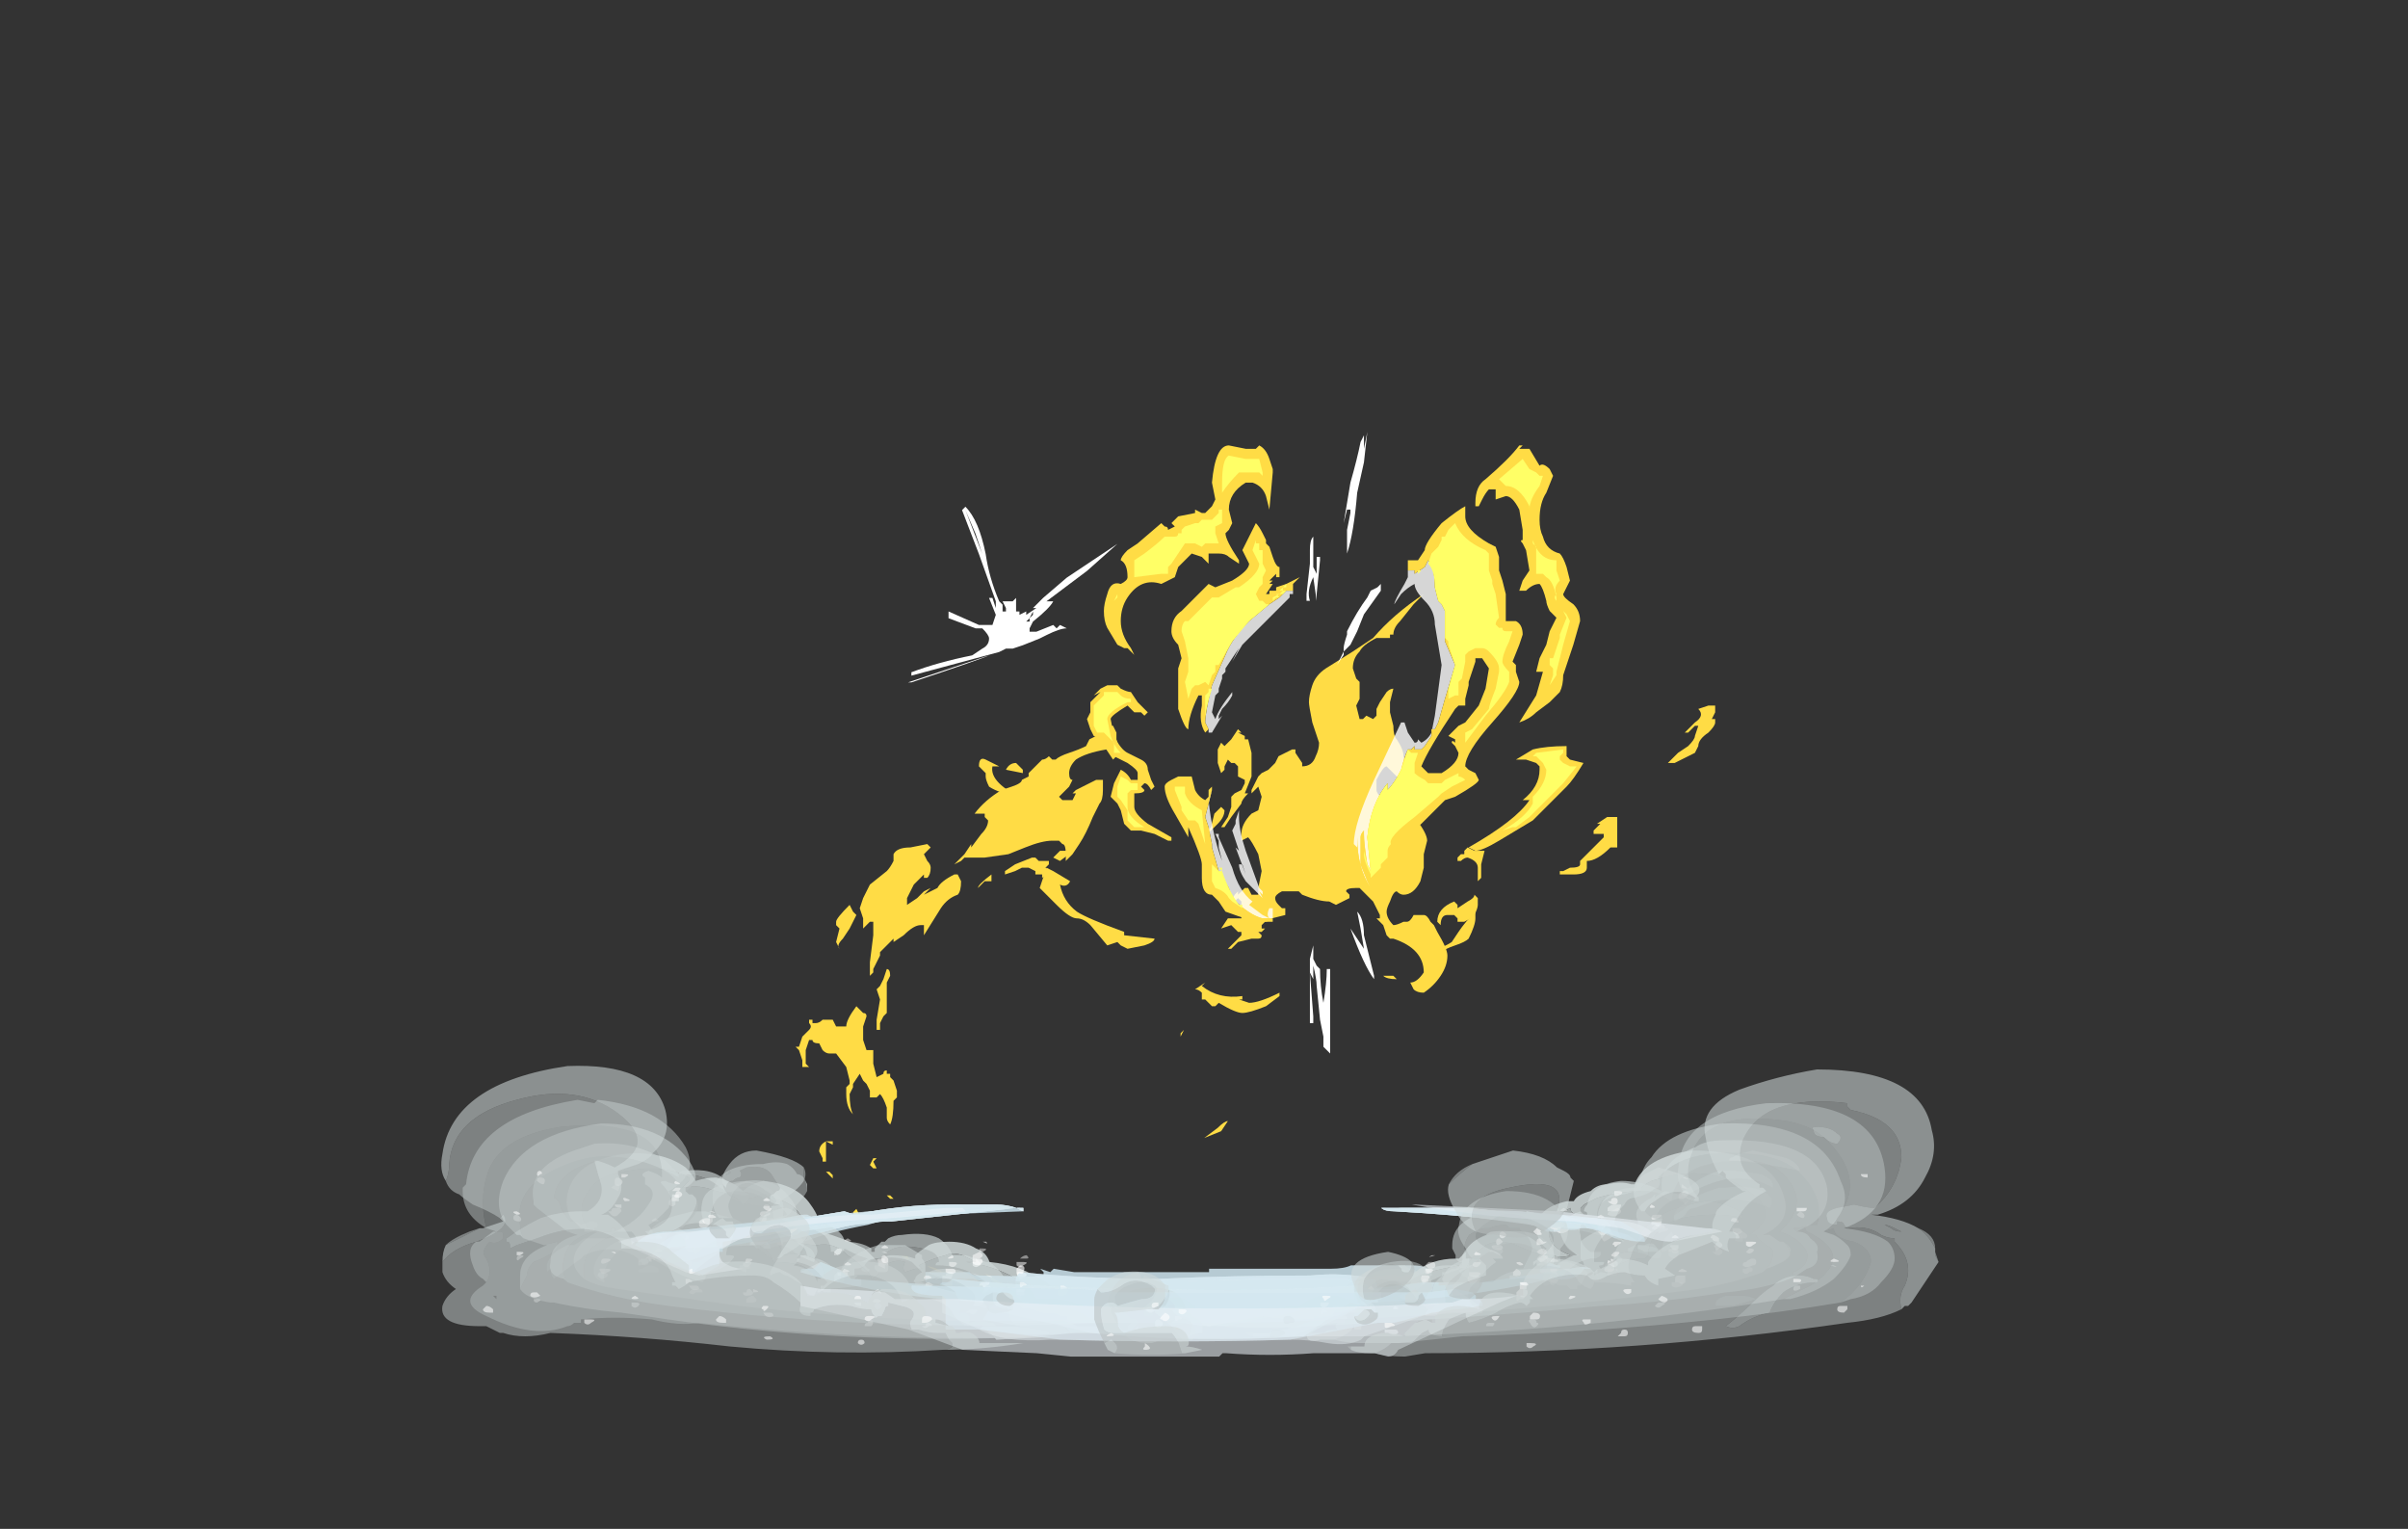 <?xml version="1.0" encoding="UTF-8" standalone="no"?>
<svg xmlns:ffdec="https://www.free-decompiler.com/flash" xmlns:xlink="http://www.w3.org/1999/xlink" ffdec:objectType="frame" height="158.4px" width="249.55px" xmlns="http://www.w3.org/2000/svg">
  <rect width="100%" height="100%" fill="#333333" stroke="none"/>
  <g transform="matrix(1.0, 0.0, 0.0, 1.0, 124.65, 135.15)">
    <use ffdec:characterId="1877" height="10.2" transform="matrix(7.0, 0.0, 0.0, 7.0, -42.2, -73.6)" width="10.2" xlink:href="#shape0"/>
    <use ffdec:characterId="1878" height="9.25" transform="matrix(7.0, 0.0, 0.0, 7.0, -23.2, -90.75)" width="10.9" xlink:href="#shape1"/>
    <use ffdec:characterId="1862" height="2.6" transform="matrix(7.0, 0.0, 0.0, 7.0, -30.55, -82.65)" width="3.1" xlink:href="#shape2"/>
    <use ffdec:characterId="1867" height="2.55" transform="matrix(7.0, 0.0, 0.0, 7.0, -66.2, -15.95)" width="18.15" xlink:href="#shape3"/>
    <use ffdec:characterId="1870" height="2.8" transform="matrix(7.0, 0.0, 0.0, 7.0, -69.35, -17.0)" width="19.15" xlink:href="#shape4"/>
    <use ffdec:characterId="1873" height="3.2" transform="matrix(7.0, 0.0, 0.0, 7.0, -72.85, -18.75)" width="20.0" xlink:href="#shape5"/>
    <use ffdec:characterId="1876" height="3.6" transform="matrix(7.0, 0.0, 0.0, 7.0, -76.7, -21.2)" width="21.2" xlink:href="#shape6"/>
    <use ffdec:characterId="1879" height="4.3" transform="matrix(7.0, 0.0, 0.0, 7.0, -79.15, -24.7)" width="22.2" xlink:href="#shape7"/>
  </g>
  <defs>
    <g id="shape0" transform="matrix(1.0, 0.0, 0.0, 1.0, 4.7, 8.45)">
      <path d="M4.2 -8.05 L4.2 -8.1 4.2 -8.05 M3.55 -7.35 L3.6 -7.2 3.65 -7.15 3.65 -6.9 3.6 -6.8 3.65 -6.6 3.7 -6.6 3.75 -6.65 3.85 -6.6 3.9 -6.65 3.9 -6.75 3.95 -6.85 4.05 -7.0 Q4.1 -7.05 4.15 -7.05 L4.1 -6.85 4.1 -6.7 4.15 -6.5 Q4.15 -6.35 4.2 -6.3 4.3 -6.15 4.3 -6.05 L4.35 -5.85 4.25 -5.75 4.2 -5.75 4.05 -5.9 Q4.0 -5.9 3.9 -5.7 L3.9 -5.55 Q3.9 -5.5 4.0 -5.4 4.1 -5.3 4.15 -5.3 4.25 -5.3 4.25 -5.35 L4.25 -5.4 Q4.35 -5.35 4.5 -5.1 4.65 -4.9 4.65 -4.8 L4.6 -4.6 4.6 -4.4 4.55 -4.2 Q4.45 -4.0 4.3 -4.0 4.25 -4.0 4.2 -4.05 4.15 -4.05 4.1 -3.9 4.05 -3.8 4.05 -3.75 4.05 -3.65 4.15 -3.55 4.2 -3.55 4.3 -3.6 L4.35 -3.6 Q4.4 -3.6 4.45 -3.7 L4.6 -3.7 Q4.65 -3.7 4.7 -3.6 L4.75 -3.55 4.8 -3.45 Q4.95 -3.2 4.95 -3.1 4.95 -2.95 4.85 -2.8 4.75 -2.65 4.6 -2.55 4.5 -2.55 4.45 -2.6 L4.4 -2.7 Q4.5 -2.7 4.6 -2.85 4.6 -3.2 4.15 -3.35 L4.1 -3.35 4.05 -3.4 4.0 -3.55 3.9 -3.65 3.95 -3.65 3.95 -3.7 3.85 -3.9 3.65 -4.1 3.6 -4.1 Q3.45 -4.1 3.45 -4.05 L3.5 -4.0 3.5 -3.95 3.3 -3.85 3.2 -3.9 Q3.05 -3.9 2.8 -4.0 L2.75 -4.05 2.5 -4.05 Q2.4 -4.0 2.4 -3.95 2.4 -3.9 2.45 -3.85 L2.5 -3.8 2.55 -3.8 2.55 -3.7 2.35 -3.65 Q2.3 -3.6 2.25 -3.6 L2.2 -3.55 2.2 -3.5 2.25 -3.5 2.2 -3.45 2.15 -3.45 2.2 -3.4 Q2.2 -3.35 2.15 -3.35 L2.05 -3.35 1.85 -3.3 1.75 -3.2 1.7 -3.2 1.9 -3.4 1.9 -3.45 1.85 -3.45 1.75 -3.55 1.6 -3.5 1.7 -3.65 1.9 -3.65 1.9 -3.9 1.85 -3.95 1.8 -3.9 1.75 -3.9 1.8 -4.0 1.85 -4.05 1.85 -4.0 1.95 -4.1 2.0 -4.1 2.05 -4.0 2.15 -4.0 2.15 -4.1 2.2 -4.35 2.15 -4.6 Q2.05 -4.8 2.0 -4.85 L1.9 -4.8 Q1.9 -4.85 1.9 -4.9 1.9 -5.05 2.05 -5.2 L2.15 -5.25 2.2 -5.45 2.15 -5.6 2.05 -5.5 2.05 -5.55 2.15 -5.75 2.2 -5.8 2.3 -5.85 2.4 -5.95 2.45 -6.05 2.65 -6.15 2.7 -6.15 2.7 -6.1 2.8 -5.95 2.8 -5.9 Q2.95 -5.9 3.0 -6.05 3.05 -6.15 3.05 -6.25 L2.95 -6.55 Q2.9 -6.8 2.9 -6.85 2.9 -6.95 2.95 -7.1 3.0 -7.25 3.15 -7.35 L3.55 -7.6 3.85 -7.8 Q4.15 -8.15 4.6 -8.45 L4.45 -8.3 4.25 -8.05 Q4.15 -7.95 4.15 -7.85 L4.1 -7.85 4.1 -7.8 3.9 -7.8 Q3.7 -7.7 3.65 -7.6 3.55 -7.5 3.55 -7.35 M5.2 -4.6 L5.2 -4.65 5.15 -4.6 Q5.2 -4.65 5.25 -4.7 L5.35 -4.65 5.5 -4.65 5.45 -4.45 5.45 -4.25 5.4 -4.2 5.4 -4.4 Q5.4 -4.5 5.25 -4.55 5.2 -4.55 5.15 -4.5 L5.1 -4.5 5.1 -4.55 5.15 -4.6 5.2 -4.6 M4.85 -3.55 L4.8 -3.6 Q4.8 -3.8 5.05 -3.9 L5.1 -3.85 5.1 -3.8 5.25 -3.9 Q5.35 -3.95 5.35 -4.0 L5.4 -3.95 5.4 -3.85 Q5.4 -3.8 5.35 -3.7 5.3 -3.65 5.2 -3.6 L5.1 -3.6 5.1 -3.65 5.05 -3.7 4.95 -3.7 Q4.85 -3.7 4.85 -3.55 M1.65 -6.2 L1.75 -6.3 1.85 -6.45 1.9 -6.4 1.85 -6.4 1.95 -6.35 1.95 -6.3 2.0 -6.3 2.05 -6.1 2.05 -5.75 1.95 -5.5 2.0 -5.5 Q1.9 -5.4 1.9 -5.35 L1.75 -5.15 1.65 -5.0 1.6 -5.0 1.7 -5.15 1.75 -5.3 1.75 -5.45 1.8 -5.5 1.9 -5.55 1.95 -5.65 1.95 -5.7 1.85 -5.75 1.85 -5.9 1.8 -5.95 1.75 -5.95 1.7 -6.0 1.65 -5.9 1.65 -5.85 1.6 -5.8 1.55 -5.95 1.55 -6.15 1.6 -6.25 1.65 -6.2 M0.05 -6.4 L0.05 -6.3 0.1 -6.15 0.1 -6.1 0.05 -6.1 0.05 -6.05 0.0 -6.0 -0.1 -6.15 Q-0.4 -6.1 -0.55 -6.0 -0.65 -5.9 -0.65 -5.8 -0.65 -5.7 -0.6 -5.7 L-0.65 -5.6 -0.8 -5.45 -0.75 -5.4 -0.6 -5.4 -0.55 -5.5 -0.6 -5.5 -0.55 -5.55 -0.25 -5.7 -0.15 -5.7 Q-0.15 -5.65 -0.15 -5.6 L-0.15 -5.55 Q-0.15 -5.4 -0.2 -5.35 L-0.3 -5.15 Q-0.4 -4.9 -0.5 -4.75 L-0.6 -4.6 -0.7 -4.5 -0.7 -4.6 Q-0.7 -4.75 -0.75 -4.75 L-0.8 -4.8 -0.9 -4.8 Q-1.05 -4.8 -1.3 -4.7 L-1.55 -4.6 -1.9 -4.55 -2.2 -4.55 -2.25 -4.5 -2.35 -4.45 -2.2 -4.6 -2.1 -4.75 -2.1 -4.7 -1.95 -4.9 Q-1.85 -5.0 -1.85 -5.1 L-1.9 -5.15 -1.9 -5.2 -2.05 -5.2 Q-1.9 -5.4 -1.65 -5.55 L-1.5 -5.6 Q-1.35 -5.65 -1.35 -5.7 L-1.25 -5.75 -1.25 -5.8 -1.05 -6.0 Q-1.0 -6.0 -0.95 -6.05 L-0.9 -6.0 -0.85 -6.0 Q-0.8 -6.05 -0.65 -6.1 -0.5 -6.15 -0.4 -6.2 L-0.35 -6.3 -0.25 -6.35 -0.15 -6.45 -0.05 -6.5 0.0 -6.5 0.05 -6.4 M1.3 -4.85 L1.45 -5.0 1.5 -5.2 1.6 -5.3 1.65 -5.25 Q1.65 -5.15 1.55 -5.05 L1.35 -4.85 1.3 -4.85 M1.95 -2.35 Q1.95 -2.3 1.9 -2.3 L1.8 -2.3 Q1.8 -2.35 1.95 -2.35 M1.05 -2.0 L1.0 -1.9 1.0 -1.95 1.05 -2.0 M1.6 -0.5 L1.35 -0.4 1.55 -0.55 Q1.65 -0.65 1.7 -0.65 L1.6 -0.5 M3.95 -2.85 L4.0 -2.8 4.15 -2.8 4.2 -2.75 Q4.05 -2.75 4.0 -2.8 L3.95 -2.85 M2.95 -2.15 L2.95 -2.15 M-2.7 -4.7 L-2.8 -4.6 -2.75 -4.5 Q-2.7 -4.45 -2.7 -4.4 -2.7 -4.3 -2.75 -4.25 L-2.8 -4.25 -2.8 -4.3 -2.95 -4.15 -3.05 -3.95 -3.05 -3.85 -2.9 -3.95 -2.8 -4.05 -2.7 -4.1 -2.8 -4.0 -2.6 -4.1 Q-2.55 -4.2 -2.35 -4.3 L-2.3 -4.3 -2.25 -4.2 Q-2.25 -4.05 -2.3 -4.0 -2.45 -3.95 -2.55 -3.8 L-2.8 -3.4 -2.8 -3.55 -2.85 -3.55 Q-2.95 -3.55 -3.1 -3.4 L-3.25 -3.3 -3.25 -3.35 -3.45 -3.15 -3.45 -3.1 -3.55 -2.9 -3.55 -2.85 -3.6 -2.8 -3.6 -3.0 -3.55 -3.4 -3.55 -3.6 -3.6 -3.6 -3.7 -3.5 -3.7 -3.65 -3.75 -3.8 -3.7 -3.95 -3.6 -4.15 -3.35 -4.35 Q-3.3 -4.4 -3.25 -4.5 L-3.25 -4.6 Q-3.2 -4.7 -3.0 -4.7 L-2.75 -4.75 -2.7 -4.7 M-1.8 -4.2 L-1.9 -4.2 -2.0 -4.1 Q-2.0 -4.15 -1.8 -4.3 L-1.8 -4.2 M-1.6 -4.3 L-1.6 -4.35 -1.45 -4.45 -1.2 -4.55 -1.15 -4.55 -1.1 -4.5 -0.95 -4.5 -0.95 -4.45 -1.0 -4.4 -0.95 -4.35 -0.9 -4.35 -1.05 -4.25 -1.05 -4.3 -1.15 -4.3 -1.15 -4.35 -1.25 -4.4 -1.35 -4.4 -1.45 -4.35 -1.6 -4.3 M-4.1 -3.6 Q-4.1 -3.65 -3.9 -3.85 L-3.85 -3.75 -3.8 -3.7 -3.9 -3.5 -4.0 -3.35 Q-4.1 -3.25 -4.05 -3.2 L-4.1 -3.3 -4.05 -3.5 -4.1 -3.55 -4.1 -3.6 M-3.35 -2.7 L-3.35 -2.25 -3.4 -2.2 -3.45 -2.1 -3.45 -2.0 -3.5 -2.0 -3.5 -2.15 -3.45 -2.45 -3.5 -2.6 -3.45 -2.65 -3.4 -2.75 -3.35 -2.9 Q-3.3 -2.9 -3.3 -2.8 L-3.35 -2.7 M-3.7 -2.25 Q-3.65 -2.25 -3.65 -2.2 L-3.7 -2.05 -3.7 -1.85 -3.65 -1.7 -3.55 -1.7 -3.55 -1.5 -3.5 -1.3 -3.4 -1.35 Q-3.4 -1.4 -3.35 -1.4 L-3.35 -1.35 -3.3 -1.35 -3.3 -1.3 -3.25 -1.25 -3.2 -1.1 -3.2 -1.0 -3.25 -0.95 Q-3.25 -0.7 -3.3 -0.6 -3.35 -0.65 -3.35 -0.7 L-3.35 -0.85 Q-3.4 -1.0 -3.45 -1.05 L-3.5 -1.0 -3.6 -1.0 -3.6 -1.1 -3.65 -1.2 -3.7 -1.25 -3.75 -1.35 -3.85 -1.2 -3.85 -1.15 -3.9 -1.05 Q-3.9 -0.85 -3.85 -0.75 -3.95 -0.85 -3.95 -1.05 L-3.95 -1.15 -3.9 -1.2 -3.9 -1.25 -3.95 -1.45 -4.1 -1.65 -4.2 -1.65 Q-4.25 -1.65 -4.3 -1.7 L-4.35 -1.8 Q-4.45 -1.8 -4.45 -1.85 L-4.5 -1.85 -4.55 -1.7 -4.55 -1.5 -4.5 -1.45 -4.6 -1.45 -4.6 -1.55 -4.65 -1.7 -4.7 -1.75 -4.65 -1.75 -4.6 -1.9 -4.5 -2.0 Q-4.45 -2.05 -4.5 -2.1 L-4.5 -2.15 -4.45 -2.15 -4.45 -2.1 -4.4 -2.1 Q-4.35 -2.1 -4.3 -2.15 L-4.15 -2.15 -4.1 -2.05 -3.95 -2.05 Q-3.95 -2.15 -3.8 -2.35 L-3.7 -2.25 M-4.15 -0.3 L-4.25 -0.35 -4.15 -0.35 -4.15 -0.3 M-4.25 -0.3 L-4.25 -0.05 -4.3 -0.05 -4.3 -0.1 -4.35 -0.2 Q-4.35 -0.3 -4.25 -0.35 L-4.25 -0.3 M-3.5 -0.1 L-3.55 -0.05 -3.5 0.05 -3.55 0.05 -3.6 0.0 -3.55 -0.1 -3.5 -0.1 M-2.75 1.5 Q-2.65 1.5 -2.5 1.6 L-2.55 1.6 -2.75 1.5 M-1.65 1.75 L-1.7 1.75 Q-1.75 1.75 -1.8 1.7 L-1.9 1.6 -1.65 1.75 M-3.3 0.5 L-3.35 0.45 -3.3 0.45 -3.25 0.5 -3.3 0.5 M-4.15 0.2 L-4.25 0.1 -4.2 0.1 -4.15 0.15 -4.15 0.2 M-3.8 0.65 L-3.7 0.85 Q-3.8 0.85 -3.85 0.7 L-3.8 0.65 M-3.0 1.4 L-3.05 1.4 -3.15 1.35 -3.05 1.35 -3.0 1.4" fill="#ffdc45" fill-rule="evenodd" stroke="none"/>
    </g>
    <g id="shape1" transform="matrix(1.0, 0.0, 0.0, 1.0, 5.25, 6.05)">
      <path d="M0.5 -6.0 L0.45 -5.55 0.35 -5.1 Q0.3 -4.5 0.2 -4.2 L0.2 -4.55 0.25 -4.8 0.25 -4.85 0.2 -4.85 0.15 -4.65 0.25 -5.25 Q0.35 -5.6 0.4 -5.85 L0.45 -5.95 0.45 -5.75 0.5 -6.0 M0.7 -3.7 L0.7 -3.65 0.45 -3.3 0.35 -3.05 0.25 -2.85 0.15 -2.75 0.15 -2.7 0.05 -2.55 0.15 -2.75 0.15 -2.8 Q0.15 -2.85 0.2 -3.0 L0.2 -3.05 Q0.35 -3.35 0.5 -3.55 L0.55 -3.65 0.65 -3.7 0.7 -3.75 0.7 -3.7 M0.35 1.1 Q0.45 1.2 0.45 1.45 L0.6 2.05 0.6 2.1 Q0.45 1.9 0.25 1.35 L0.45 1.65 0.4 1.35 0.35 1.1 M-0.2 -4.15 L-0.2 -4.1 -0.25 -3.6 -0.25 -3.5 -0.3 -3.85 Q-0.4 -3.65 -0.35 -3.5 L-0.4 -3.5 -0.4 -3.6 -0.35 -4.05 -0.35 -4.25 Q-0.35 -4.4 -0.3 -4.45 L-0.3 -4.0 -0.25 -3.9 -0.25 -3.95 Q-0.25 -4.05 -0.25 -4.15 L-0.2 -4.15 M-0.05 1.95 L-0.05 3.2 -0.15 3.1 -0.15 2.95 -0.2 2.7 -0.25 2.2 Q-0.25 2.1 -0.3 1.9 L-0.3 2.1 -0.35 2.0 -0.3 2.65 -0.3 2.75 -0.35 2.75 -0.35 1.8 -0.3 1.6 -0.3 1.8 -0.25 1.9 -0.2 1.95 Q-0.2 2.2 -0.15 2.45 -0.1 2.15 -0.1 1.95 L-0.05 1.95" fill="#ffffff" fill-rule="evenodd" stroke="none"/>
      <path d="M1.1 -3.95 L1.2 -3.95 1.2 -3.9 1.35 -4.0 1.4 -4.1 Q1.5 -4.0 1.5 -3.7 L1.55 -3.5 1.6 -3.45 1.65 -3.35 1.65 -2.9 1.8 -2.55 1.65 -2.05 1.55 -1.7 1.5 -1.6 1.45 -1.6 1.45 -1.5 1.35 -1.35 1.3 -1.3 1.2 -1.3 1.2 -1.35 1.15 -1.3 1.1 -1.3 Q1.05 -1.2 1.0 -1.0 0.9 -0.8 0.8 -0.7 0.8 -0.75 0.8 -0.8 0.55 -0.5 0.5 0.0 L0.55 0.5 0.5 0.4 Q0.45 0.1 0.45 -0.05 L0.45 -0.1 Q0.4 -0.05 0.4 0.0 L0.4 0.4 0.5 0.65 0.55 0.75 Q0.35 0.45 0.35 0.0 L0.35 0.15 0.3 0.1 Q0.3 -0.2 0.6 -0.85 L1.0 -1.7 1.05 -1.7 1.1 -1.55 1.2 -1.4 Q1.25 -1.4 1.25 -1.45 L1.3 -1.4 Q1.4 -1.45 1.45 -1.55 L1.5 -1.8 1.6 -2.55 1.5 -3.15 Q1.5 -3.35 1.35 -3.5 1.2 -3.65 1.2 -3.75 1.1 -3.7 1.0 -3.6 L0.9 -3.45 Q0.9 -3.5 1.05 -3.75 L1.1 -3.85 1.1 -3.95 M-0.6 -3.65 L-0.6 -3.6 -0.65 -3.6 -0.65 -3.55 -0.8 -3.4 -1.35 -2.85 -1.5 -2.6 -1.4 -2.8 -1.6 -2.5 -1.6 -2.45 -1.65 -2.4 -1.65 -2.35 -1.7 -2.2 -1.7 -2.15 -1.75 -2.1 -1.8 -1.85 -1.75 -1.75 Q-1.7 -1.9 -1.5 -2.15 L-1.5 -2.1 Q-1.55 -2.0 -1.65 -1.9 L-1.7 -1.8 -1.7 -1.75 -1.65 -1.8 -1.8 -1.55 -1.85 -1.55 -1.85 -1.6 -1.9 -1.7 Q-1.9 -1.85 -1.8 -2.25 L-1.6 -2.7 Q-1.5 -2.95 -1.25 -3.2 L-0.95 -3.45 -0.8 -3.55 -0.7 -3.65 -0.6 -3.65 M-1.8 -0.7 L-1.85 -0.55 Q-1.8 -0.05 -1.65 0.35 L-1.7 0.15 -1.7 0.05 -1.75 -0.05 -1.7 -0.05 -1.7 0.0 -1.5 0.45 Q-1.4 0.8 -1.2 0.95 L-1.25 1.0 -1.05 1.15 -0.95 1.2 Q-1.0 1.15 -0.95 1.05 L-0.9 1.05 -0.9 1.2 -1.05 1.2 Q-1.25 1.15 -1.5 0.9 L-1.55 0.75 -1.7 0.5 -1.8 0.15 -1.8 0.1 -1.85 -0.15 -1.9 -0.3 -1.8 -0.7 M-1.45 -0.2 L-1.45 -0.25 -1.4 -0.4 -1.4 -0.3 Q-1.4 -0.1 -1.3 0.2 L-1.1 0.75 -1.05 0.8 -1.05 0.85 -1.1 0.8 -1.05 0.9 -1.3 0.65 Q-1.4 0.5 -1.4 0.4 L-1.35 0.4 -1.3 0.55 -1.45 0.15 -1.4 0.2 -1.5 -0.1 -1.45 -0.2" fill="#ffffff" fill-opacity="0.8" fill-rule="evenodd" stroke="none"/>
      <path d="M3.05 -5.5 Q3.1 -5.55 3.2 -5.45 L3.25 -5.35 3.15 -5.1 Q3.05 -4.95 3.05 -4.7 3.05 -4.55 3.1 -4.45 3.15 -4.25 3.35 -4.2 3.4 -4.15 3.45 -4.0 L3.5 -3.8 3.4 -3.6 Q3.4 -3.55 3.55 -3.45 3.65 -3.35 3.65 -3.2 L3.55 -2.85 3.4 -2.4 Q3.4 -2.25 3.35 -2.15 L3.2 -2.0 3.0 -1.85 Q2.9 -1.75 2.75 -1.7 L3.0 -2.1 3.1 -2.45 3.0 -2.45 3.05 -2.65 3.15 -2.85 3.2 -3.05 3.3 -3.25 3.2 -3.35 Q3.15 -3.45 3.15 -3.5 3.1 -3.7 3.05 -3.75 2.95 -3.75 2.85 -3.65 L2.75 -3.65 2.8 -3.8 2.9 -3.95 2.85 -4.25 2.8 -4.35 Q2.75 -4.4 2.8 -4.4 L2.8 -4.55 2.75 -4.85 Q2.65 -5.05 2.55 -5.05 L2.4 -5.0 2.4 -5.15 2.3 -5.15 Q2.25 -5.1 2.2 -5.0 L2.15 -4.9 2.1 -4.9 2.1 -4.95 Q2.1 -5.2 2.25 -5.3 2.6 -5.6 2.75 -5.8 L2.8 -5.8 2.75 -5.75 2.9 -5.75 3.05 -5.5 M1.1 -3.95 L1.1 -4.1 1.25 -4.1 1.35 -4.25 Q1.35 -4.35 1.6 -4.65 1.85 -4.85 1.95 -4.9 L1.95 -4.75 Q1.95 -4.55 2.3 -4.35 L2.4 -4.3 2.45 -4.15 2.45 -3.95 2.5 -3.8 2.55 -3.6 2.55 -3.2 2.7 -3.2 Q2.8 -3.15 2.8 -3.0 L2.75 -2.85 2.65 -2.6 2.7 -2.55 2.7 -2.45 2.75 -2.3 Q2.75 -2.15 2.35 -1.7 1.95 -1.25 1.95 -1.05 L2.0 -1.0 2.1 -0.95 2.15 -0.85 Q2.15 -0.8 1.8 -0.6 L1.65 -0.55 1.3 -0.2 Q1.0 0.05 1.0 0.1 L1.0 0.15 1.0 0.15 Q0.95 0.2 0.95 0.25 L1.0 0.2 1.1 0.2 0.8 0.5 Q0.65 0.65 0.6 0.8 L0.6 0.9 0.55 0.9 0.5 0.85 Q0.45 0.8 0.4 0.6 0.3 0.35 0.3 0.25 L0.35 0.15 0.35 0.0 Q0.35 0.45 0.55 0.75 L0.5 0.65 0.4 0.4 0.4 0.0 Q0.4 -0.05 0.45 -0.1 L0.45 -0.05 Q0.45 0.1 0.5 0.4 L0.55 0.5 0.5 0.0 Q0.55 -0.5 0.8 -0.8 0.8 -0.75 0.8 -0.7 0.9 -0.8 1.0 -1.0 1.05 -1.2 1.1 -1.3 L1.15 -1.3 1.2 -1.35 1.2 -1.3 1.3 -1.3 1.35 -1.35 1.45 -1.5 1.45 -1.6 1.5 -1.6 1.55 -1.7 1.65 -2.05 1.8 -2.55 1.65 -2.9 1.65 -3.35 1.6 -3.45 1.55 -3.5 1.5 -3.7 Q1.5 -4.0 1.4 -4.1 L1.35 -4.0 1.2 -3.9 1.2 -3.95 1.1 -3.95 M1.5 -4.4 L1.5 -4.4 M2.1 -2.6 L2.0 -2.3 2.0 -2.25 1.95 -2.05 1.95 -1.95 1.85 -1.95 1.8 -1.9 Q1.4 -1.3 1.3 -1.05 L1.4 -0.95 1.6 -0.95 Q1.85 -1.1 1.85 -1.25 L1.8 -1.35 1.75 -1.4 Q1.75 -1.45 1.8 -1.4 L1.8 -1.45 1.7 -1.5 1.85 -1.65 1.95 -1.7 2.15 -1.95 2.25 -2.2 2.3 -2.5 2.2 -2.65 2.1 -2.65 2.1 -2.6 M2.7 -1.15 L2.95 -1.3 Q3.15 -1.35 3.45 -1.35 L3.45 -1.2 3.5 -1.15 3.7 -1.1 Q3.55 -0.85 3.45 -0.75 L2.95 -0.25 2.45 0.05 Q2.2 0.2 2.1 0.2 L2.0 0.15 Q2.7 -0.25 2.9 -0.55 L2.8 -0.55 Q3.05 -0.75 3.05 -1.0 L3.05 -1.05 3.0 -1.1 2.85 -1.15 2.7 -1.15 M5.55 -1.95 L5.65 -1.95 5.65 -1.85 5.6 -1.75 5.65 -1.75 5.65 -1.7 Q5.65 -1.65 5.55 -1.55 5.4 -1.45 5.4 -1.35 L5.35 -1.25 5.05 -1.1 4.95 -1.1 5.1 -1.25 5.25 -1.35 Q5.35 -1.45 5.35 -1.5 L5.4 -1.65 5.35 -1.65 5.25 -1.55 5.2 -1.55 5.35 -1.7 Q5.5 -1.8 5.4 -1.9 L5.55 -1.95 M3.85 -0.05 L3.85 -0.1 3.95 -0.2 3.9 -0.2 4.05 -0.3 4.2 -0.3 4.2 0.15 4.1 0.15 Q3.9 0.35 3.75 0.35 L3.75 0.45 Q3.75 0.55 3.55 0.55 L3.35 0.55 3.35 0.5 3.4 0.5 3.5 0.45 Q3.65 0.45 3.65 0.4 L3.65 0.35 Q3.7 0.3 3.75 0.25 L4.0 0.0 4.0 -0.05 3.85 -0.05 M2.1 1.2 Q2.1 1.3 2.0 1.5 1.95 1.55 1.8 1.6 1.65 1.65 1.6 1.7 L1.3 1.65 1.25 1.6 1.3 1.6 1.45 1.65 Q1.6 1.65 1.75 1.55 L1.85 1.4 Q1.95 1.25 2.1 1.1 L2.1 1.2 M-1.15 -5.75 L-1.1 -5.8 Q-1.0 -5.75 -0.95 -5.6 L-0.9 -5.45 -0.9 -5.4 -0.95 -4.85 -1.0 -5.05 Q-1.05 -5.2 -1.2 -5.25 L-1.3 -5.25 Q-1.55 -5.1 -1.55 -4.85 L-1.5 -4.65 -1.55 -4.55 -1.6 -4.5 Q-1.6 -4.4 -1.4 -4.1 L-1.4 -4.05 -1.55 -4.15 Q-1.6 -4.2 -1.7 -4.2 L-1.85 -4.2 -1.85 -4.05 -1.95 -4.15 -2.1 -4.2 -2.3 -4.0 -2.35 -3.85 -2.55 -3.75 Q-2.85 -3.85 -3.05 -3.55 -3.15 -3.4 -3.15 -3.2 -3.15 -3.0 -3.0 -2.8 L-2.95 -2.7 -3.05 -2.8 -3.1 -2.8 -3.2 -2.85 -3.35 -3.1 Q-3.4 -3.2 -3.4 -3.35 -3.4 -3.45 -3.35 -3.6 -3.3 -3.8 -3.15 -3.75 -3.05 -3.8 -3.05 -3.85 -3.05 -4.05 -3.15 -4.1 -3.15 -4.15 -3.05 -4.25 L-2.9 -4.35 -2.55 -4.65 -2.5 -4.6 Q-2.45 -4.6 -2.45 -4.55 L-2.35 -4.6 -2.4 -4.65 -2.3 -4.75 -2.05 -4.8 -2.05 -4.85 -1.95 -4.8 -1.9 -4.8 -1.8 -4.9 -1.75 -5.0 -1.8 -5.25 Q-1.75 -5.8 -1.55 -5.8 L-1.3 -5.75 -1.15 -5.75 M-1.85 -1.6 L-1.9 -1.55 Q-2.0 -1.7 -1.95 -1.95 L-1.95 -2.1 -2.0 -2.1 Q-2.15 -1.8 -2.15 -1.6 -2.2 -1.6 -2.3 -1.9 L-2.3 -2.5 -2.25 -2.65 -2.3 -2.85 Q-2.4 -2.95 -2.4 -3.05 -2.4 -3.25 -2.25 -3.35 L-1.85 -3.75 -1.75 -3.7 -1.5 -3.8 Q-1.25 -3.95 -1.25 -4.05 L-1.35 -4.25 -1.15 -4.65 Q-1.1 -4.6 -1.05 -4.5 L-1.0 -4.4 -1.0 -4.35 -0.95 -4.3 -0.9 -4.15 Q-0.85 -4.0 -0.8 -4.0 L-0.8 -3.85 -0.85 -3.85 -0.85 -3.9 -0.95 -3.8 -0.9 -3.8 -0.95 -3.75 -0.9 -3.75 -1.0 -3.6 -0.95 -3.6 -0.95 -3.65 -0.85 -3.65 -0.85 -3.7 -0.7 -3.75 -0.5 -3.85 -0.6 -3.75 -0.6 -3.65 -0.7 -3.65 -0.8 -3.55 -0.95 -3.45 -1.25 -3.2 Q-1.5 -2.95 -1.6 -2.7 L-1.8 -2.25 Q-1.9 -1.85 -1.9 -1.7 L-1.85 -1.6 M-0.75 -3.7 L-0.75 -3.7 M-3.25 -2.25 L-3.2 -2.25 -3.15 -2.2 Q-3.05 -2.15 -3.0 -2.15 L-2.9 -2.0 -2.75 -1.85 -2.8 -1.8 -2.85 -1.85 -2.95 -1.85 -3.05 -1.95 Q-3.3 -1.8 -3.3 -1.75 L-3.25 -1.5 Q-3.15 -1.3 -3.05 -1.25 L-2.85 -1.15 Q-2.75 -1.1 -2.75 -1.0 L-2.7 -0.85 -2.65 -0.75 -2.7 -0.7 Q-2.75 -0.8 -2.8 -0.8 L-2.85 -0.75 -2.8 -0.7 Q-2.8 -0.65 -2.95 -0.65 L-2.95 -0.45 Q-2.95 -0.35 -2.75 -0.2 L-2.4 0.0 -2.4 0.05 -2.45 0.05 -2.65 -0.05 -2.85 -0.1 -3.0 -0.1 -3.1 -0.2 -3.15 -0.4 -3.2 -0.5 -3.3 -0.6 -3.25 -0.8 -3.15 -1.0 Q-3.05 -0.95 -3.0 -0.85 L-2.9 -0.85 -2.9 -0.95 Q-2.9 -1.0 -3.05 -1.1 -3.15 -1.15 -3.25 -1.2 L-3.3 -1.25 -3.3 -1.35 -3.45 -1.45 -3.55 -1.5 -3.6 -1.6 -3.65 -1.75 -3.6 -1.85 -3.6 -2.0 -3.45 -2.15 -3.55 -2.1 -3.45 -2.2 -3.35 -2.25 -3.25 -2.25 M-4.95 -1.05 L-5.05 -1.05 Q-5.1 -0.8 -4.55 -0.55 L-4.65 -0.6 Q-4.95 -0.65 -5.1 -0.75 -5.15 -0.85 -5.15 -0.9 L-5.15 -0.95 -5.25 -1.05 Q-5.25 -1.2 -5.15 -1.15 L-4.95 -1.05 M-4.6 -1.0 L-4.6 -0.95 -4.85 -1.0 Q-4.8 -1.1 -4.7 -1.1 L-4.6 -1.0 M-4.3 -0.3 L-4.1 -0.25 -4.1 -0.2 Q-4.2 -0.2 -4.4 -0.3 L-4.35 -0.35 -4.3 -0.3 M-0.9 1.2 L-0.9 1.25 -1.05 1.25 Q-1.2 1.25 -1.6 1.1 L-1.7 0.95 -1.8 0.85 Q-1.95 0.85 -1.95 0.6 L-1.95 0.4 Q-1.95 0.3 -2.15 -0.15 L-2.15 0.0 -2.35 -0.35 Q-2.5 -0.6 -2.5 -0.75 -2.5 -0.8 -2.4 -0.85 L-2.3 -0.9 -2.1 -0.9 -2.05 -0.7 Q-2.0 -0.6 -1.9 -0.55 L-1.85 -0.6 -1.85 -0.7 -1.8 -0.75 -1.8 -0.7 -1.9 -0.3 -1.85 -0.15 -1.8 0.1 -1.8 0.15 -1.7 0.5 -1.55 0.75 -1.5 0.9 Q-1.25 1.15 -1.05 1.2 L-0.9 1.2 M-2.65 1.5 Q-2.65 1.55 -2.8 1.6 L-3.05 1.65 -3.15 1.6 -3.2 1.55 -3.35 1.6 -3.6 1.3 Q-3.7 1.2 -3.8 1.2 -3.9 1.2 -4.1 1.0 L-4.35 0.75 -4.25 0.45 -4.15 0.5 -3.9 0.65 Q-3.95 0.75 -4.05 0.7 -4.0 0.95 -3.8 1.1 -3.65 1.2 -3.1 1.4 L-3.1 1.45 -2.65 1.5 M-1.95 2.2 Q-1.7 2.4 -1.35 2.35 L-1.35 2.4 -1.4 2.4 -1.25 2.45 Q-1.1 2.45 -0.8 2.3 L-0.8 2.35 -1.0 2.5 Q-1.25 2.6 -1.35 2.6 -1.45 2.6 -1.7 2.45 L-1.75 2.5 -1.8 2.5 -1.9 2.4 -1.95 2.4 -1.95 2.3 Q-2.0 2.25 -2.05 2.25 L-1.9 2.15 -1.95 2.2 M-3.8 0.2 L-3.85 0.2 -4.05 0.35 -4.15 0.3 -4.05 0.2 -3.8 0.2" fill="#ffdc45" fill-rule="evenodd" stroke="none"/>
      <path d="M3.1 -5.35 L3.05 -5.2 Q2.9 -5.0 2.9 -4.85 L2.9 -4.9 Q2.75 -5.2 2.55 -5.2 L2.45 -5.3 2.8 -5.6 2.9 -5.45 3.0 -5.4 3.05 -5.35 3.1 -5.35 M2.95 -4.45 L2.95 -4.4 Q3.05 -4.1 3.3 -4.1 L3.3 -3.95 3.35 -3.8 Q3.25 -3.7 3.3 -3.6 3.25 -3.55 3.3 -3.5 L3.3 -3.55 Q3.25 -3.8 3.15 -3.85 L3.1 -3.9 3.0 -3.9 3.0 -3.95 Q3.0 -4.2 3.0 -4.3 L2.95 -4.35 2.95 -4.45 M1.25 -3.95 L1.3 -3.95 1.25 -3.9 1.25 -3.95 M1.6 -4.45 L1.65 -4.45 1.7 -4.55 1.8 -4.65 Q1.9 -4.4 2.25 -4.25 L2.3 -4.2 2.3 -3.95 2.35 -3.8 2.35 -3.75 2.4 -3.6 2.45 -3.25 Q2.4 -3.2 2.4 -3.15 L2.45 -3.1 2.5 -3.1 Q2.5 -3.05 2.55 -3.05 L2.65 -3.05 2.6 -2.9 Q2.5 -2.7 2.5 -2.6 2.5 -2.55 2.6 -2.45 L2.6 -2.3 Q2.55 -2.15 2.25 -1.8 L1.95 -1.4 1.95 -1.55 2.05 -1.6 2.3 -1.9 Q2.3 -1.95 2.4 -2.2 L2.45 -2.45 2.45 -2.5 Q2.45 -2.6 2.3 -2.75 2.25 -2.8 2.2 -2.8 L2.1 -2.8 2.0 -2.75 1.95 -2.7 1.95 -2.6 1.9 -2.35 1.85 -2.3 1.85 -2.1 1.8 -2.1 1.7 -2.05 1.7 -2.2 1.8 -2.55 1.7 -2.85 1.7 -2.9 1.65 -2.95 1.65 -3.35 1.6 -3.45 1.55 -3.5 1.5 -3.7 Q1.5 -3.95 1.4 -4.05 L1.45 -4.2 1.55 -4.3 1.6 -4.4 1.6 -4.45 M1.25 -1.25 L1.2 -1.1 1.2 -0.95 Q1.25 -0.9 1.35 -0.85 L1.4 -0.8 1.6 -0.8 1.65 -0.85 Q1.75 -0.9 1.85 -0.95 L1.85 -0.9 Q1.9 -0.9 1.95 -0.85 L1.75 -0.75 1.6 -0.65 1.55 -0.6 1.2 -0.3 Q0.8 0.0 0.85 0.1 0.8 0.15 0.8 0.2 L0.8 0.3 0.7 0.4 0.7 0.45 0.55 0.6 0.55 0.55 Q0.45 0.35 0.45 0.25 L0.45 0.2 0.5 0.4 0.55 0.5 0.5 0.0 Q0.55 -0.5 0.8 -0.8 0.8 -0.75 0.8 -0.7 0.9 -0.8 1.0 -1.0 L1.1 -1.3 1.15 -1.25 1.25 -1.25 M2.65 -0.15 L2.5 -0.1 Q2.85 -0.3 2.95 -0.5 L2.95 -0.6 Q3.15 -0.8 3.15 -1.0 L3.1 -1.1 3.0 -1.2 2.95 -1.2 3.0 -1.25 3.4 -1.3 3.4 -1.25 3.35 -1.2 3.35 -1.15 3.4 -1.1 3.5 -1.05 3.6 -1.05 3.4 -0.8 2.9 -0.3 2.7 -0.15 2.65 -0.15 M3.45 -3.25 L3.4 -3.35 3.45 -3.3 3.5 -3.2 3.4 -2.85 3.3 -2.45 3.3 -2.4 3.2 -2.25 3.25 -2.4 3.25 -2.5 3.2 -2.55 3.2 -2.65 3.25 -2.65 3.35 -2.95 3.35 -3.0 3.45 -3.25 M-1.15 -5.6 L-1.1 -5.6 -1.05 -5.4 -1.05 -5.35 -1.1 -5.4 -1.4 -5.4 Q-1.55 -5.25 -1.65 -5.1 L-1.65 -5.25 Q-1.65 -5.6 -1.55 -5.65 L-1.3 -5.6 -1.15 -5.6 M-1.95 -4.7 L-1.8 -4.7 -1.7 -4.8 -1.7 -4.85 -1.65 -4.85 -1.65 -4.65 -1.75 -4.6 -1.75 -4.5 -1.7 -4.35 -1.9 -4.35 -1.95 -4.3 -2.05 -4.35 -2.2 -4.35 -2.4 -4.05 -2.45 -4.0 -2.45 -3.9 -2.55 -3.9 -2.95 -3.85 Q-2.95 -4.05 -2.95 -4.1 L-2.8 -4.2 Q-2.6 -4.35 -2.5 -4.45 L-2.35 -4.45 Q-2.3 -4.45 -2.3 -4.5 L-2.25 -4.5 -2.25 -4.55 -2.2 -4.6 -2.05 -4.65 -2.0 -4.65 -1.95 -4.7 M-1.7 -3.55 L-1.45 -3.7 -1.4 -3.7 Q-1.1 -3.9 -1.1 -4.05 L-1.2 -4.25 -1.15 -4.4 -1.15 -4.35 -1.1 -4.35 -1.1 -4.25 -1.05 -4.25 -1.05 -4.05 -1.0 -3.95 -1.05 -3.85 -1.05 -3.75 -1.1 -3.7 -1.15 -3.6 -1.1 -3.5 -1.05 -3.5 -1.0 -3.45 -0.95 -3.45 -1.25 -3.2 -1.5 -2.9 -1.7 -2.55 -1.75 -2.55 -1.75 -2.45 -1.8 -2.4 -1.85 -2.25 -1.9 -2.3 -2.0 -2.25 -2.05 -2.25 -2.1 -2.2 -2.15 -2.05 -2.2 -2.3 -2.15 -2.45 -2.15 -2.65 -2.2 -2.9 -2.25 -3.05 Q-2.25 -3.15 -2.2 -3.2 L-2.15 -3.2 -1.8 -3.55 -1.7 -3.55 M-0.7 -3.7 L-0.75 -3.7 -0.7 -3.75 -0.7 -3.7 M-0.65 -3.65 L-0.65 -3.65 M-0.75 -3.65 L-0.7 -3.65 -0.75 -3.6 -0.85 -3.6 -0.8 -3.55 -0.85 -3.55 -0.9 -3.5 -0.9 -3.55 -0.8 -3.6 -0.75 -3.65 -0.8 -3.65 -0.75 -3.7 -0.75 -3.65 M-3.2 -3.55 L-3.2 -3.6 -3.25 -3.5 -3.2 -3.55 M-3.4 -2.15 L-3.2 -2.15 -3.15 -2.1 Q-3.1 -2.05 -3.0 -2.05 L-3.0 -2.0 -3.05 -2.0 Q-3.35 -1.85 -3.35 -1.75 L-3.3 -1.5 Q-3.25 -1.35 -3.15 -1.25 L-3.25 -1.25 -3.25 -1.4 -3.4 -1.55 -3.5 -1.55 -3.55 -1.65 -3.55 -1.95 -3.4 -2.1 -3.4 -2.15 M-2.9 -0.8 L-2.9 -0.7 -3.0 -0.7 -3.05 -0.65 -3.05 -0.45 Q-3.05 -0.3 -2.8 -0.15 L-2.95 -0.15 -3.05 -0.25 -3.05 -0.4 -3.15 -0.55 -3.2 -0.6 -3.2 -0.75 -3.15 -0.9 -3.05 -0.85 -3.0 -0.8 -2.9 -0.8 M-1.9 -2.1 L-1.85 -2.15 -1.85 -2.2 -1.8 -2.2 Q-1.9 -1.9 -1.9 -1.75 L-1.9 -2.1 -1.9 -2.1 M-2.3 -0.75 L-2.2 -0.75 -2.2 -0.65 Q-2.15 -0.5 -1.95 -0.4 L-1.9 0.1 -2.0 -0.2 -2.05 -0.25 -2.15 -0.25 -2.25 -0.4 -2.25 -0.45 -2.35 -0.7 -2.35 -0.75 -2.3 -0.75 M-1.35 1.0 L-1.35 1.05 -1.5 0.95 -1.55 0.9 Q-1.6 0.8 -1.75 0.75 L-1.8 0.65 -1.8 0.4 -1.7 0.5 -1.65 0.5 Q-1.55 0.8 -1.4 1.0 L-1.35 1.0 M-1.65 0.5 L-1.7 0.45 -1.65 0.45 -1.65 0.5" fill="#ffff66" fill-rule="evenodd" stroke="none"/>
    </g>
    <g id="shape2" transform="matrix(1.0, 0.0, 0.0, 1.0, 1.3, 1.75)">
      <path d="M0.2 -0.45 L0.2 -0.35 0.25 -0.35 0.3 -0.4 0.3 -0.2 0.35 -0.2 0.35 -0.15 0.45 -0.2 0.45 -0.15 0.6 -0.25 0.55 -0.25 0.7 -0.4 1.05 -0.7 1.8 -1.2 1.35 -0.8 0.75 -0.35 0.85 -0.35 Q0.8 -0.25 0.55 -0.05 L0.5 0.05 0.5 0.1 0.6 0.1 0.85 0.0 0.9 0.05 0.95 0.0 1.05 0.05 Q0.95 0.05 0.75 0.15 L0.65 0.2 0.4 0.3 0.25 0.35 0.15 0.35 0.05 0.4 -1.25 0.75 -1.25 0.7 Q-0.85 0.55 -0.35 0.45 L-0.2 0.35 Q-0.1 0.3 -0.1 0.2 -0.1 0.15 -0.2 0.05 L-0.3 0.05 -0.7 -0.1 -0.7 -0.2 -0.25 0.0 -0.05 0.0 0.0 -0.15 -0.1 -0.4 -0.05 -0.4 0.0 -0.25 0.0 -0.35 -0.25 -1.05 -0.5 -1.7 -0.45 -1.75 Q-0.25 -1.55 -0.15 -1.05 -0.1 -0.7 0.05 -0.35 L0.1 -0.3 0.1 -0.2 0.15 -0.2 0.15 -0.25 0.1 -0.35 0.2 -0.35 0.2 -0.45 M0.4 -0.15 L0.4 -0.15 M0.4 0.0 L0.45 -0.05 0.5 -0.05 0.5 -0.1 0.55 -0.15 0.55 -0.2 0.5 -0.1 0.4 0.0 M-0.45 -1.7 L-0.2 -1.05 -0.3 -1.35 -0.45 -1.7 M-1.3 0.85 L-0.1 0.45 Q-0.2 0.5 -1.25 0.85 L-1.3 0.85" fill="#ffffff" fill-rule="evenodd" stroke="none"/>
    </g>
    <g id="shape3" transform="matrix(1.0, 0.0, 0.0, 1.0, 9.45, 2.4)">
      <path d="M0.15 -0.65 L1.9 -0.65 Q2.1 -0.65 2.2 -0.7 L3.1 -0.7 Q3.4 -0.7 3.4 -0.55 L3.05 -0.4 2.7 -0.15 Q1.85 -0.1 1.0 -0.1 L0.65 0.0 -1.2 0.0 -2.0 -0.2 -2.05 -0.2 -2.15 -0.25 -2.25 -0.4 -2.3 -0.45 -2.5 -0.55 -2.35 -0.55 -2.35 -0.6 -2.4 -0.65 -2.25 -0.6 -2.2 -0.65 -1.9 -0.6 0.1 -0.6 0.1 -0.65 0.15 -0.65 M3.8 -1.5 L5.2 -1.45 5.9 -1.2 Q5.95 -1.2 6.0 -1.15 5.95 -1.15 5.85 -1.15 5.55 -1.25 5.2 -1.25 3.85 -1.45 2.65 -1.55 L3.8 -1.5 M-4.85 -1.45 L-2.7 -1.55 -2.65 -1.5 -3.95 -1.45 Q-4.5 -1.45 -4.95 -1.3 -5.5 -1.2 -5.9 -1.05 L-5.85 -1.1 Q-5.85 -1.15 -5.8 -1.15 L-5.8 -1.35 Q-5.55 -1.4 -5.25 -1.45 L-4.85 -1.45" fill="#cbe3ed" fill-opacity="0.859" fill-rule="evenodd" stroke="none"/>
      <path d="M2.25 -0.05 L-1.25 0.0 -2.65 -0.2 -2.75 -0.35 Q-2.8 -0.5 -2.7 -0.6 -1.7 -0.5 -0.65 -0.5 0.45 -0.55 1.6 -0.55 2.1 -0.6 2.55 -0.5 L2.25 -0.05 M4.6 -1.35 Q3.75 -1.45 2.85 -1.5 2.7 -1.5 2.65 -1.55 L3.95 -1.55 Q4.4 -1.5 4.8 -1.45 L4.8 -1.5 5.05 -1.45 5.1 -1.35 Q5.2 -1.3 5.3 -1.25 L5.3 -1.2 5.1 -1.2 Q4.95 -1.3 4.65 -1.35 L4.6 -1.35 M-5.15 -1.45 Q-4.45 -1.6 -3.75 -1.6 L-3.05 -1.6 Q-2.9 -1.6 -2.75 -1.55 L-2.65 -1.55 -2.65 -1.5 -2.75 -1.55 -4.6 -1.35 Q-5.0 -1.35 -5.4 -1.25 -5.95 -1.1 -6.5 -1.0 L-5.9 -1.4 -5.3 -1.5 -5.15 -1.45 M-2.45 -0.25 Q-2.25 -0.25 -2.05 -0.25 L-2.45 -0.25" fill="#ebf3f7" fill-opacity="0.859" fill-rule="evenodd" stroke="none"/>
      <path d="M-9.4 -1.75 L-9.4 -1.6 Q-9.4 -1.5 -9.35 -1.4 L-9.3 -1.35 Q-9.45 -1.5 -9.4 -1.75 M-9.15 -0.5 L-9.15 -0.7 Q-9.15 -0.8 -9.05 -0.95 -8.85 -1.1 -8.65 -1.2 -8.7 -1.2 -8.7 -1.25 L-8.75 -1.25 -8.75 -1.2 Q-8.8 -1.2 -8.85 -1.2 L-8.9 -1.2 Q-9.05 -1.25 -9.1 -1.25 -9.3 -1.55 -9.05 -1.85 -8.9 -2.05 -8.5 -2.1 -7.95 -2.2 -7.6 -2.0 L-7.6 -1.95 -7.7 -1.85 -7.65 -1.85 Q-7.45 -1.9 -7.2 -1.8 -6.9 -1.75 -6.8 -1.6 -6.7 -1.65 -6.7 -1.75 L-6.7 -1.7 Q-6.6 -1.7 -6.55 -1.75 L-6.5 -1.75 Q-6.4 -1.75 -6.35 -1.7 -5.95 -1.6 -5.9 -1.3 -5.9 -1.25 -5.9 -1.15 L-6.1 -1.15 Q-6.0 -1.0 -5.7 -1.0 -5.45 -1.05 -5.25 -0.85 -5.1 -0.75 -4.95 -0.6 -4.9 -0.55 -4.9 -0.5 -4.8 -0.55 -4.75 -0.65 L-4.7 -0.7 Q-4.55 -0.8 -4.4 -0.75 -4.45 -0.65 -4.4 -0.6 L-4.25 -0.65 -4.15 -0.65 -4.2 -0.7 Q-4.0 -0.8 -3.8 -0.85 -3.7 -0.9 -3.55 -0.85 L-3.35 -0.75 -3.5 -0.75 Q-3.1 -0.7 -2.75 -0.5 L-2.5 -0.4 -2.65 -0.35 -3.15 -0.3 Q-2.8 -0.15 -2.4 -0.25 L-2.35 -0.3 -2.35 -0.25 -2.3 -0.3 Q-2.15 -0.3 -2.0 -0.25 -1.8 -0.2 -1.6 -0.15 -1.0 0.05 -0.4 0.0 L-1.1 0.15 -1.35 0.1 -1.65 0.1 Q-4.2 0.2 -6.85 -0.1 L-8.65 -0.35 Q-9.0 -0.4 -9.15 -0.5 M-0.2 0.15 L0.4 0.05 Q0.6 0.0 0.8 -0.05 L0.5 0.1 0.45 0.1 Q0.65 0.1 0.8 0.05 1.15 -0.05 1.6 -0.05 2.1 -0.05 2.6 -0.1 L2.55 -0.1 Q2.75 -0.1 3.0 -0.15 3.0 -0.2 2.9 -0.2 L2.3 -0.25 2.2 -0.25 2.3 -0.35 Q2.6 -0.45 2.9 -0.5 L2.9 -0.45 Q2.8 -0.35 2.95 -0.3 3.0 -0.35 3.05 -0.45 3.15 -0.55 3.35 -0.6 3.55 -0.65 3.8 -0.7 3.8 -0.65 3.9 -0.65 L3.95 -0.75 Q4.05 -0.9 4.2 -1.0 4.4 -1.1 4.65 -1.0 4.95 -0.85 5.2 -0.85 5.3 -0.8 5.45 -0.85 5.05 -1.0 5.15 -1.3 5.25 -1.45 5.45 -1.55 5.45 -1.45 5.6 -1.45 5.65 -1.45 5.6 -1.45 L5.6 -1.55 5.65 -1.6 Q5.75 -1.65 5.85 -1.7 6.2 -1.8 6.5 -1.8 L6.5 -1.85 Q6.55 -1.9 6.65 -1.95 7.55 -2.25 8.15 -1.75 8.55 -1.45 8.1 -1.15 L8.2 -1.15 Q8.2 -1.1 8.35 -1.0 8.45 -0.95 8.45 -0.9 8.45 -0.75 8.35 -0.65 L8.3 -0.6 Q7.9 -0.45 7.35 -0.35 4.75 0.0 2.0 0.1 1.05 0.15 0.15 0.15 L-0.2 0.15 M8.7 -0.9 Q8.7 -0.95 8.6 -1.05 8.75 -0.95 8.7 -0.9 M-0.05 -0.05 L-0.15 -0.05 -0.05 -0.05 M-2.2 -0.4 L-2.25 -0.4 -2.2 -0.4 M-7.45 -1.1 Q-7.6 -0.95 -7.5 -0.85 -7.35 -1.05 -7.05 -1.05 -6.45 -1.1 -6.35 -0.75 -6.1 -0.75 -5.95 -0.7 -5.8 -0.65 -5.8 -0.55 L-5.75 -0.55 Q-5.7 -0.5 -5.65 -0.55 L-5.6 -0.55 Q-5.6 -0.7 -5.75 -0.8 -5.95 -0.9 -6.2 -0.85 -6.25 -1.0 -6.35 -1.1 -6.55 -1.25 -6.85 -1.25 -7.25 -1.25 -7.45 -1.1 M-7.6 -0.8 Q-7.65 -0.8 -7.65 -0.75 -7.65 -0.65 -7.6 -0.65 L-7.55 -0.7 Q-7.55 -0.75 -7.6 -0.8 M6.9 -1.5 Q6.7 -1.4 6.55 -1.25 6.4 -1.1 6.45 -0.9 L6.35 -0.9 Q6.1 -0.9 5.95 -0.7 5.95 -0.65 6.0 -0.6 6.1 -0.7 6.25 -0.75 6.35 -0.8 6.55 -0.8 L6.6 -0.85 Q6.6 -1.1 6.85 -1.3 6.95 -1.35 7.1 -1.4 7.6 -1.5 8.0 -1.4 8.0 -1.5 7.85 -1.55 7.65 -1.65 7.45 -1.65 7.15 -1.6 6.9 -1.5" fill="#b7bfbf" fill-opacity="0.859" fill-rule="evenodd" stroke="none"/>
      <path d="M-9.3 -1.35 L-9.35 -1.4 Q-9.4 -1.5 -9.4 -1.6 L-9.4 -1.75 Q-9.3 -2.25 -8.55 -2.35 -8.0 -2.4 -7.65 -2.15 -7.55 -2.05 -7.5 -1.95 -7.35 -2.0 -7.2 -2.0 -6.95 -1.95 -6.8 -1.8 -6.7 -1.9 -6.5 -1.95 -6.0 -1.9 -5.8 -1.6 -5.65 -1.4 -5.65 -1.2 -5.3 -1.1 -5.0 -0.95 -4.9 -0.85 -4.8 -0.75 -4.7 -0.85 -4.6 -0.85 -4.4 -0.85 -4.25 -0.8 L-4.25 -0.85 Q-4.2 -0.9 -4.05 -1.0 -3.95 -1.05 -3.75 -1.05 -3.5 -1.05 -3.35 -0.95 -3.2 -0.9 -3.15 -0.75 -2.65 -0.7 -2.35 -0.45 -2.3 -0.45 -2.25 -0.4 L-2.2 -0.4 -2.15 -0.4 Q-1.7 -0.4 -1.35 -0.15 L-1.25 -0.15 Q-1.1 -0.05 -0.9 -0.05 L-0.15 -0.05 -0.05 -0.05 0.9 -0.15 Q1.25 -0.15 1.6 -0.25 1.75 -0.3 1.95 -0.25 2.25 -0.6 2.95 -0.55 3.05 -0.55 3.15 -0.6 3.4 -0.8 3.75 -0.8 L3.8 -0.8 Q3.85 -0.85 3.9 -0.9 3.95 -1.05 4.2 -1.15 4.25 -1.2 4.3 -1.2 4.75 -1.25 5.0 -1.0 L5.05 -0.9 5.1 -0.95 Q4.95 -1.05 4.95 -1.25 4.95 -1.55 5.4 -1.65 L5.5 -1.65 Q5.55 -1.75 5.75 -1.8 5.85 -1.9 6.0 -1.9 6.2 -1.95 6.35 -1.9 L6.4 -1.9 Q6.55 -2.3 7.25 -2.4 8.4 -2.4 8.6 -1.75 8.75 -1.35 8.3 -1.15 L8.4 -1.15 8.55 -1.05 8.6 -1.05 Q8.7 -0.95 8.7 -0.9 L8.7 -0.85 Q8.65 -0.75 8.35 -0.65 8.45 -0.75 8.45 -0.9 8.45 -0.95 8.35 -1.0 8.2 -1.1 8.2 -1.15 L8.1 -1.15 Q8.55 -1.45 8.15 -1.75 7.55 -2.25 6.65 -1.95 6.55 -1.9 6.5 -1.85 L6.5 -1.8 Q6.2 -1.8 5.85 -1.7 5.75 -1.65 5.65 -1.6 L5.6 -1.55 5.6 -1.45 Q5.65 -1.45 5.6 -1.45 5.45 -1.45 5.45 -1.55 5.25 -1.45 5.15 -1.3 5.05 -1.0 5.45 -0.85 5.3 -0.8 5.2 -0.85 4.95 -0.85 4.65 -1.0 4.4 -1.1 4.2 -1.0 4.05 -0.9 3.95 -0.75 L3.9 -0.65 Q3.8 -0.65 3.8 -0.7 3.55 -0.65 3.35 -0.6 3.15 -0.55 3.05 -0.45 3.0 -0.35 2.95 -0.3 2.8 -0.35 2.9 -0.45 L2.9 -0.5 Q2.6 -0.45 2.3 -0.35 L2.2 -0.25 2.3 -0.25 2.9 -0.2 Q3.0 -0.2 3.0 -0.15 2.75 -0.1 2.55 -0.1 L2.6 -0.1 Q2.1 -0.05 1.6 -0.05 1.15 -0.05 0.8 0.05 0.65 0.1 0.45 0.1 L0.5 0.1 0.8 -0.05 Q0.6 0.0 0.4 0.05 L-0.2 0.15 -1.1 0.15 -0.4 0.0 Q-1.0 0.05 -1.6 -0.15 -1.8 -0.2 -2.0 -0.25 -2.15 -0.3 -2.3 -0.3 L-2.35 -0.25 -2.35 -0.3 -2.4 -0.25 Q-2.8 -0.15 -3.15 -0.3 L-2.65 -0.35 -2.5 -0.4 -2.75 -0.5 Q-3.1 -0.7 -3.5 -0.75 L-3.35 -0.75 -3.55 -0.85 Q-3.7 -0.9 -3.8 -0.85 -4.0 -0.8 -4.2 -0.7 L-4.15 -0.65 -4.25 -0.65 -4.4 -0.6 Q-4.45 -0.65 -4.4 -0.75 -4.55 -0.8 -4.7 -0.7 L-4.75 -0.65 Q-4.8 -0.55 -4.9 -0.5 -4.9 -0.55 -4.95 -0.6 -5.1 -0.75 -5.25 -0.85 -5.45 -1.05 -5.7 -1.0 -6.0 -1.0 -6.1 -1.15 L-5.9 -1.15 Q-5.9 -1.25 -5.9 -1.3 -5.95 -1.6 -6.35 -1.7 -6.4 -1.75 -6.5 -1.75 L-6.55 -1.75 Q-6.6 -1.7 -6.7 -1.7 L-6.7 -1.75 Q-6.7 -1.65 -6.8 -1.6 -6.9 -1.75 -7.2 -1.8 -7.45 -1.9 -7.65 -1.85 L-7.7 -1.85 -7.6 -1.95 -7.6 -2.0 Q-7.95 -2.2 -8.5 -2.1 -8.9 -2.05 -9.05 -1.85 -9.3 -1.55 -9.1 -1.25 -9.05 -1.25 -8.9 -1.2 L-8.85 -1.2 Q-8.8 -1.2 -8.75 -1.2 L-8.75 -1.25 -8.7 -1.25 Q-8.7 -1.2 -8.65 -1.2 -8.85 -1.1 -9.05 -0.95 -9.15 -0.8 -9.15 -0.7 L-9.15 -0.5 Q-9.4 -0.7 -9.25 -0.95 -9.15 -1.1 -8.95 -1.2 L-9.15 -1.2 -9.15 -1.25 -9.2 -1.25 -9.3 -1.35 M-7.6 -0.8 Q-7.55 -0.75 -7.55 -0.7 L-7.6 -0.65 Q-7.65 -0.65 -7.65 -0.75 -7.65 -0.8 -7.6 -0.8 M-7.45 -1.1 Q-7.25 -1.25 -6.85 -1.25 -6.55 -1.25 -6.35 -1.1 -6.25 -1.0 -6.2 -0.85 -5.95 -0.9 -5.75 -0.8 -5.6 -0.7 -5.6 -0.55 L-5.65 -0.55 Q-5.7 -0.5 -5.75 -0.55 L-5.8 -0.55 Q-5.8 -0.65 -5.95 -0.7 -6.1 -0.75 -6.35 -0.75 -6.45 -1.1 -7.05 -1.05 -7.35 -1.05 -7.5 -0.85 -7.6 -0.95 -7.45 -1.1 M6.9 -1.5 Q7.15 -1.6 7.45 -1.65 7.65 -1.65 7.85 -1.55 8.0 -1.5 8.0 -1.4 7.6 -1.5 7.1 -1.4 6.95 -1.35 6.85 -1.3 6.6 -1.1 6.6 -0.85 L6.55 -0.8 Q6.35 -0.8 6.25 -0.75 6.1 -0.7 6.0 -0.6 5.95 -0.65 5.95 -0.7 6.1 -0.9 6.35 -0.9 L6.45 -0.9 Q6.4 -1.1 6.55 -1.25 6.7 -1.4 6.9 -1.5" fill="#d0d9d9" fill-opacity="0.859" fill-rule="evenodd" stroke="none"/>
      <path d="M4.35 -0.95 L4.4 -0.95 Q4.45 -0.95 4.45 -0.9 L4.4 -0.85 4.3 -0.9 4.25 -0.9 Q4.3 -0.95 4.35 -0.95 M3.3 -0.5 Q3.35 -0.5 3.3 -0.45 3.3 -0.4 3.25 -0.45 3.25 -0.5 3.3 -0.5 M2.5 -0.15 Q2.45 -0.1 2.4 -0.1 L2.35 -0.15 2.35 -0.2 2.45 -0.2 2.5 -0.15 M3.95 -0.45 Q4.0 -0.5 4.05 -0.5 4.1 -0.45 4.1 -0.4 L4.05 -0.35 Q3.95 -0.4 3.95 -0.45 M6.15 -1.45 Q6.1 -1.4 6.0 -1.45 6.0 -1.5 6.05 -1.5 L6.15 -1.55 Q6.25 -1.5 6.15 -1.45 M6.0 -1.2 L6.05 -1.2 6.1 -1.15 Q6.05 -1.1 5.95 -1.05 5.9 -1.1 5.9 -1.15 5.9 -1.2 6.0 -1.2 M6.85 -1.25 L6.9 -1.25 Q6.9 -1.2 6.8 -1.2 6.75 -1.15 6.75 -1.2 L6.7 -1.2 Q6.75 -1.25 6.8 -1.25 L6.85 -1.25 M5.25 -1.3 L5.35 -1.3 Q5.4 -1.3 5.4 -1.25 5.45 -1.25 5.4 -1.2 5.3 -1.15 5.25 -1.2 L5.2 -1.2 5.2 -1.25 5.25 -1.25 5.25 -1.3 M5.05 -0.75 L5.0 -0.75 5.0 -0.8 5.05 -0.8 5.05 -0.85 5.15 -0.8 5.2 -0.8 Q5.15 -0.7 5.05 -0.75 M5.15 -0.45 Q5.1 -0.45 5.15 -0.5 L5.2 -0.5 Q5.3 -0.5 5.25 -0.45 L5.2 -0.4 Q5.15 -0.4 5.15 -0.45 M6.9 -0.85 Q6.9 -0.9 6.95 -0.9 L7.05 -0.9 7.05 -0.85 7.0 -0.8 Q6.95 -0.8 6.9 -0.85 M6.05 -0.65 L6.15 -0.65 6.15 -0.55 6.0 -0.55 6.0 -0.6 Q6.0 -0.65 6.05 -0.65 M7.1 -1.65 Q7.05 -1.65 7.05 -1.7 7.05 -1.75 7.15 -1.75 L7.2 -1.7 7.25 -1.7 7.15 -1.6 7.1 -1.65 M8.0 -1.1 L8.0 -1.05 Q7.85 -1.05 7.9 -1.1 7.9 -1.15 7.95 -1.15 8.0 -1.15 8.0 -1.1 M-7.8 -1.65 L-7.8 -1.6 Q-7.85 -1.55 -7.9 -1.6 L-7.9 -1.65 -7.85 -1.7 -7.8 -1.7 Q-7.75 -1.7 -7.8 -1.65 M-7.75 -1.0 Q-7.8 -1.0 -7.75 -1.0 -7.6 -0.95 -7.75 -1.0 M-7.35 -1.25 Q-7.45 -1.25 -7.45 -1.3 L-7.45 -1.35 Q-7.4 -1.4 -7.35 -1.4 -7.25 -1.4 -7.3 -1.3 L-7.35 -1.25 M-8.1 -1.4 Q-8.0 -1.35 -8.1 -1.35 -8.2 -1.35 -8.1 -1.4 M-8.25 -0.8 Q-8.2 -0.8 -8.2 -0.75 -8.2 -0.7 -8.25 -0.7 -8.3 -0.7 -8.3 -0.75 L-8.35 -0.75 -8.3 -0.8 -8.25 -0.8 M-6.5 -1.4 L-6.45 -1.4 -6.45 -1.35 Q-6.45 -1.3 -6.55 -1.3 -6.6 -1.3 -6.6 -1.35 -6.65 -1.4 -6.55 -1.4 L-6.5 -1.4 M-6.2 -1.05 Q-6.2 -1.0 -6.25 -1.0 -6.3 -1.0 -6.3 -1.05 L-6.35 -1.05 -6.3 -1.1 -6.25 -1.1 Q-6.2 -1.1 -6.2 -1.05 M-6.8 -0.7 L-6.8 -0.75 -6.75 -0.7 -6.7 -0.7 -6.7 -0.65 -6.75 -0.65 -6.75 -0.6 Q-6.8 -0.6 -6.85 -0.65 L-6.85 -0.7 -6.8 -0.7 M-4.75 -0.75 L-4.7 -0.7 -4.65 -0.7 -4.65 -0.65 Q-4.65 -0.6 -4.7 -0.6 -4.75 -0.6 -4.8 -0.6 L-4.85 -0.65 -4.85 -0.7 -4.8 -0.7 -4.75 -0.75 M-5.45 -0.85 L-5.45 -0.9 -5.4 -0.95 Q-5.3 -0.95 -5.35 -0.9 -5.35 -0.85 -5.45 -0.85 M-5.45 -0.55 L-5.4 -0.6 -5.35 -0.55 -5.3 -0.55 -5.3 -0.5 Q-5.3 -0.45 -5.35 -0.45 L-5.45 -0.45 -5.45 -0.55 M-3.7 -0.5 L-3.7 -0.4 -3.75 -0.4 Q-3.8 -0.4 -3.85 -0.4 -3.85 -0.45 -3.85 -0.5 -3.8 -0.55 -3.75 -0.55 L-3.7 -0.5 M-4.15 -0.35 L-4.15 -0.3 Q-4.15 -0.25 -4.2 -0.25 L-4.25 -0.3 Q-4.25 -0.35 -4.2 -0.35 L-4.15 -0.35 M-2.7 -0.5 Q-2.75 -0.55 -2.75 -0.6 L-2.7 -0.6 Q-2.6 -0.6 -2.6 -0.55 -2.65 -0.5 -2.7 -0.5 M-3.35 -0.8 L-3.3 -0.75 Q-3.25 -0.7 -3.3 -0.7 -3.35 -0.65 -3.4 -0.7 L-3.4 -0.75 -3.35 -0.75 -3.35 -0.8 M-3.2 -0.3 L-3.2 -0.25 Q-3.3 -0.3 -3.3 -0.35 L-3.25 -0.4 Q-3.15 -0.35 -3.2 -0.3 M-2.65 -0.25 Q-2.6 -0.25 -2.65 -0.25 -2.7 -0.15 -2.75 -0.2 -2.8 -0.25 -2.75 -0.3 -2.7 -0.3 -2.65 -0.25 M-2.0 -0.2 Q-2.05 -0.15 -2.1 -0.15 -2.15 -0.2 -2.15 -0.25 -2.15 -0.3 -2.1 -0.3 -2.0 -0.25 -2.0 -0.2" fill="#ffffff" fill-opacity="0.859" fill-rule="evenodd" stroke="none"/>
    </g>
    <g id="shape4" transform="matrix(1.0, 0.0, 0.0, 1.0, 9.9, 2.55)">
      <path d="M2.25 -0.05 L2.05 0.0 Q2.05 0.05 1.95 0.05 1.45 0.15 0.9 0.05 L0.85 0.05 Q-0.2 0.0 -1.25 0.0 L-1.3 -0.05 Q-1.6 0.0 -1.85 -0.05 L-2.65 -0.2 -2.75 -0.35 Q-2.8 -0.5 -2.7 -0.6 -1.7 -0.5 -0.65 -0.5 0.45 -0.55 1.6 -0.55 2.1 -0.6 2.55 -0.5 L2.25 -0.05 M4.6 -1.35 Q3.75 -1.45 2.85 -1.5 2.7 -1.5 2.65 -1.55 L3.95 -1.55 Q4.4 -1.5 4.8 -1.45 L4.8 -1.5 5.05 -1.45 Q5.2 -1.4 5.35 -1.35 L5.1 -1.35 Q5.2 -1.3 5.3 -1.25 L5.3 -1.2 5.1 -1.2 Q4.95 -1.3 4.65 -1.35 L4.6 -1.35 M-5.15 -1.45 Q-4.45 -1.6 -3.75 -1.6 L-3.05 -1.6 Q-2.9 -1.6 -2.75 -1.55 L-2.65 -1.55 -2.65 -1.5 -2.75 -1.55 -4.6 -1.35 Q-5.0 -1.35 -5.4 -1.25 -5.95 -1.1 -6.5 -1.0 -6.4 -1.1 -6.2 -1.2 L-6.05 -1.35 Q-6.0 -1.4 -5.9 -1.4 L-5.3 -1.5 -5.15 -1.45 M-2.45 -0.25 Q-2.25 -0.25 -2.05 -0.25 L-2.45 -0.25" fill="#cbe3ed" fill-opacity="0.639" fill-rule="evenodd" stroke="none"/>
      <path d="M2.25 -0.05 L1.95 0.05 Q1.45 0.15 0.9 0.05 L0.1 0.2 -0.35 0.15 -1.95 0.15 -4.1 -0.6 Q-3.8 -0.6 -3.45 -0.6 L-3.3 -0.55 -1.05 -0.5 Q-0.15 -0.45 0.75 -0.5 1.45 -0.5 2.15 -0.5 L2.25 -0.45 2.55 -0.5 2.25 -0.05 M4.6 -1.35 Q3.75 -1.45 2.85 -1.5 2.7 -1.5 2.65 -1.55 L3.95 -1.55 Q4.4 -1.5 4.8 -1.45 L4.8 -1.5 4.9 -1.45 5.3 -1.45 Q5.55 -1.4 5.7 -1.3 L5.6 -1.25 Q5.5 -1.2 5.25 -1.25 L5.3 -1.25 5.3 -1.2 5.25 -1.25 4.6 -1.35 M5.25 -0.6 Q5.1 -0.55 5.0 -0.6 L5.1 -0.75 5.25 -0.7 5.3 -0.7 5.25 -0.6 M-6.5 -1.0 L-5.9 -1.4 -5.3 -1.5 -5.15 -1.45 Q-4.45 -1.6 -3.75 -1.6 L-3.05 -1.6 Q-2.9 -1.6 -2.75 -1.55 L-2.65 -1.55 -2.65 -1.5 -2.75 -1.55 -4.6 -1.35 Q-5.0 -1.35 -5.4 -1.25 -5.95 -1.1 -6.5 -1.0" fill="#ebf3f7" fill-opacity="0.639" fill-rule="evenodd" stroke="none"/>
      <path d="M0.25 0.2 L0.35 0.2 Q0.9 0.1 1.5 -0.05 1.65 -0.05 1.8 -0.05 2.5 -0.05 3.15 -0.1 2.95 -0.2 2.7 -0.2 L2.45 -0.2 2.5 -0.25 2.45 -0.25 2.45 -0.3 Q2.5 -0.45 2.65 -0.5 L3.1 -0.45 Q3.0 -0.35 3.1 -0.25 3.2 -0.4 3.45 -0.5 3.65 -0.6 3.85 -0.65 L3.8 -0.65 Q3.8 -0.55 3.95 -0.5 3.95 -0.6 3.95 -0.65 L4.0 -0.65 Q4.05 -0.8 4.25 -0.9 4.5 -1.1 4.8 -1.0 5.25 -0.85 5.05 -0.55 5.05 -0.45 5.05 -0.4 L5.1 -0.4 Q5.25 -0.45 5.35 -0.55 5.5 -0.75 5.75 -0.8 L5.8 -0.8 Q5.85 -0.8 5.9 -0.85 L5.9 -0.9 Q5.85 -0.9 5.8 -0.9 L5.75 -0.9 Q5.6 -1.0 5.6 -1.15 5.55 -1.3 5.7 -1.4 5.75 -1.25 5.85 -1.2 L5.85 -1.45 Q5.85 -1.7 6.25 -1.75 6.55 -1.85 6.8 -1.75 6.85 -1.7 6.95 -1.65 7.0 -2.25 8.0 -2.25 8.4 -2.25 8.6 -2.05 9.0 -1.65 8.6 -1.25 L8.55 -1.2 Q8.85 -1.1 8.95 -0.9 9.0 -0.7 8.75 -0.6 L8.75 -0.55 8.8 -0.55 8.7 -0.5 Q8.3 -0.35 7.75 -0.3 6.8 -0.15 5.9 -0.1 3.75 0.1 1.6 0.2 0.9 0.25 0.25 0.2 M8.8 -1.2 L8.75 -1.25 Q8.85 -1.25 9.0 -1.3 L8.8 -1.2 M5.35 -1.05 Q5.4 -0.95 5.55 -0.85 L5.6 -0.85 Q5.4 -0.9 5.35 -1.05 M8.4 -1.55 Q8.5 -1.7 8.3 -1.8 8.05 -1.9 7.75 -1.85 L7.65 -1.85 Q7.3 -1.75 7.05 -1.55 6.95 -1.45 7.0 -1.35 7.1 -1.4 7.15 -1.45 7.2 -1.55 7.3 -1.55 7.85 -1.8 8.4 -1.55 M6.85 -1.1 Q6.8 -1.0 6.8 -0.9 6.9 -0.9 6.95 -1.0 7.0 -1.1 6.95 -1.2 6.9 -1.15 6.85 -1.1 M6.15 -0.7 L6.2 -0.75 Q6.25 -0.8 6.15 -0.85 6.1 -0.85 6.1 -0.8 6.05 -0.75 6.15 -0.7 M6.4 -1.0 L6.3 -0.95 6.3 -0.9 Q6.5 -0.9 6.6 -0.85 6.65 -0.8 6.75 -0.8 6.85 -0.85 6.75 -0.95 6.6 -1.0 6.4 -1.0 M3.25 -0.15 Q3.25 -0.1 3.35 -0.1 3.5 -0.1 3.65 -0.15 L3.6 -0.15 Q3.4 -0.15 3.25 -0.15 M-9.4 -0.45 Q-9.5 -0.6 -9.45 -0.8 -9.4 -1.1 -9.0 -1.2 L-9.0 -1.25 Q-8.95 -1.25 -8.95 -1.3 -8.95 -1.35 -9.05 -1.35 L-9.2 -1.3 Q-9.25 -1.35 -9.35 -1.35 -9.45 -1.45 -9.5 -1.55 -9.5 -1.65 -9.6 -1.7 -9.55 -2.1 -8.95 -2.25 -8.65 -2.35 -8.35 -2.25 -8.0 -2.15 -7.75 -2.0 L-7.75 -2.05 -7.7 -2.05 Q-7.4 -2.05 -7.2 -1.9 -6.95 -1.7 -6.7 -1.75 L-6.9 -1.85 -6.7 -1.85 Q-6.5 -1.8 -6.35 -1.65 -6.2 -1.55 -6.15 -1.45 L-6.3 -1.4 -6.5 -1.35 Q-6.55 -1.35 -6.5 -1.3 -6.4 -1.25 -6.2 -1.3 L-5.95 -1.3 Q-5.75 -1.25 -5.6 -1.15 -5.5 -1.05 -5.5 -0.9 L-5.45 -0.9 -5.4 -0.85 Q-5.3 -0.9 -5.3 -0.95 L-5.1 -0.85 -4.95 -0.8 -5.05 -0.75 Q-5.0 -0.75 -4.95 -0.75 L-4.85 -0.8 -4.75 -0.8 Q-4.6 -1.05 -4.15 -0.95 -3.9 -0.9 -3.9 -0.75 -3.95 -0.75 -3.95 -0.7 -3.5 -0.7 -3.2 -0.45 -3.15 -0.4 -3.15 -0.35 -3.1 -0.3 -3.0 -0.3 -2.95 -0.35 -2.9 -0.4 -2.85 -0.35 -2.75 -0.3 L-2.75 -0.25 -2.65 -0.15 -2.7 -0.15 -2.7 -0.1 -2.65 -0.05 Q-2.2 -0.2 -1.8 0.0 -1.65 0.1 -1.5 0.15 -4.75 0.3 -7.9 -0.1 -8.7 -0.2 -9.4 -0.45 M-6.95 -1.9 L-7.0 -1.9 -6.95 -1.9 M-9.45 -1.25 L-9.35 -1.2 -9.4 -1.2 -9.45 -1.25 M-3.35 -0.1 Q-3.05 0.0 -2.85 -0.15 L-2.95 -0.15 Q-3.2 -0.15 -3.35 -0.1 M-5.0 -0.7 L-5.05 -0.65 Q-5.05 -0.6 -4.95 -0.6 -4.9 -0.65 -4.95 -0.65 L-5.0 -0.7 M-6.5 -0.95 L-6.4 -0.95 Q-6.2 -1.05 -6.05 -0.9 -5.9 -0.8 -5.75 -0.75 -5.7 -0.85 -5.8 -0.95 -5.95 -1.05 -6.2 -1.1 -6.25 -1.1 -6.35 -1.05 -6.4 -1.05 -6.45 -1.05 L-6.45 -1.0 Q-6.5 -1.0 -6.5 -0.95 M-6.55 -1.05 L-6.6 -1.1 -6.65 -1.1 Q-6.7 -1.1 -6.7 -1.05 -6.65 -1.0 -6.6 -0.95 L-6.55 -0.95 -6.55 -1.05 M-8.2 -0.7 L-8.3 -0.65 Q-8.35 -0.65 -8.35 -0.6 -8.3 -0.6 -8.25 -0.6 -8.15 -0.6 -8.05 -0.6 L-8.05 -0.65 Q-8.1 -0.7 -8.2 -0.7 M-7.55 -1.5 L-7.75 -1.45 Q-8.15 -1.35 -8.25 -1.1 -8.3 -0.85 -8.05 -0.75 -7.95 -0.7 -7.75 -0.65 -7.8 -0.75 -7.9 -0.8 -8.15 -1.1 -7.65 -1.3 -7.45 -1.35 -7.25 -1.3 -6.95 -1.25 -6.75 -1.15 -6.7 -1.3 -6.95 -1.4 -7.15 -1.45 -7.35 -1.5 L-7.55 -1.5 M-0.75 0.1 L-0.75 0.15 Q-0.6 0.1 -0.55 0.0 -0.5 -0.05 -0.5 -0.1 L-0.45 -0.1 Q-0.35 -0.15 -0.3 -0.1 L-0.25 -0.1 -0.25 0.1 -0.2 0.1 Q-0.15 0.1 -0.1 0.1 L-0.15 0.1 Q-0.15 0.15 -0.2 0.15 -0.45 0.2 -0.65 0.2 -0.75 0.15 -0.75 0.1" fill="#b7bfbf" fill-opacity="0.639" fill-rule="evenodd" stroke="none"/>
      <path d="M0.25 0.2 L0.2 0.2 Q0.1 0.2 0.05 0.2 L0.0 0.2 0.0 0.15 1.05 -0.05 1.3 -0.1 1.45 -0.1 1.5 -0.15 1.6 -0.2 Q1.7 -0.25 1.75 -0.25 L2.0 -0.25 2.15 -0.2 2.25 -0.2 2.25 -0.25 Q2.25 -0.35 2.35 -0.45 2.5 -0.65 2.85 -0.65 3.05 -0.65 3.2 -0.55 3.25 -0.6 3.35 -0.65 3.5 -0.7 3.6 -0.7 L3.85 -0.7 3.85 -0.85 Q4.0 -1.15 4.5 -1.2 5.05 -1.25 5.2 -0.9 5.25 -0.75 5.15 -0.65 L5.2 -0.6 Q5.2 -0.65 5.25 -0.7 L5.3 -0.75 Q5.4 -0.8 5.5 -0.85 L5.6 -0.85 5.55 -0.85 Q5.4 -0.95 5.35 -1.05 5.3 -1.15 5.3 -1.2 5.3 -1.4 5.6 -1.5 L5.65 -1.45 5.7 -1.45 Q5.7 -1.5 5.65 -1.5 5.65 -1.55 5.7 -1.6 5.75 -1.9 6.2 -1.95 6.45 -1.95 6.7 -1.85 L6.8 -1.8 6.8 -1.9 Q6.8 -2.25 7.3 -2.45 7.45 -2.55 7.7 -2.55 9.1 -2.6 9.25 -1.85 9.3 -1.5 9.0 -1.3 8.85 -1.25 8.75 -1.25 L8.8 -1.2 Q8.95 -1.2 9.0 -1.1 9.15 -1.0 9.1 -0.9 9.15 -0.7 8.95 -0.65 L8.8 -0.55 8.75 -0.55 8.75 -0.6 Q9.0 -0.7 8.95 -0.9 8.85 -1.1 8.55 -1.2 L8.6 -1.25 Q9.0 -1.65 8.6 -2.05 8.4 -2.25 8.0 -2.25 7.0 -2.25 6.95 -1.65 6.85 -1.7 6.8 -1.75 6.55 -1.85 6.25 -1.75 5.85 -1.7 5.85 -1.45 L5.85 -1.2 Q5.75 -1.25 5.7 -1.4 5.55 -1.3 5.6 -1.15 5.6 -1.0 5.75 -0.9 L5.8 -0.9 Q5.85 -0.9 5.9 -0.9 L5.9 -0.85 Q5.85 -0.8 5.8 -0.8 L5.75 -0.8 Q5.5 -0.75 5.35 -0.55 5.25 -0.45 5.1 -0.4 L5.05 -0.4 Q5.05 -0.45 5.05 -0.55 5.25 -0.85 4.8 -1.0 4.5 -1.1 4.25 -0.9 4.05 -0.8 4.0 -0.65 L3.95 -0.65 Q3.95 -0.6 3.95 -0.5 3.8 -0.55 3.8 -0.65 L3.85 -0.65 Q3.65 -0.6 3.45 -0.5 3.2 -0.4 3.1 -0.25 3.0 -0.35 3.1 -0.45 L2.65 -0.5 Q2.5 -0.45 2.45 -0.3 L2.45 -0.25 2.5 -0.25 2.45 -0.2 2.7 -0.2 Q2.95 -0.2 3.15 -0.1 2.5 -0.05 1.8 -0.05 1.65 -0.05 1.5 -0.05 0.9 0.1 0.35 0.2 L0.25 0.2 M3.25 -0.15 Q3.4 -0.15 3.6 -0.15 L3.65 -0.15 Q3.5 -0.1 3.35 -0.1 3.25 -0.1 3.25 -0.15 M6.4 -1.0 Q6.6 -1.0 6.75 -0.95 6.85 -0.85 6.75 -0.8 6.65 -0.8 6.6 -0.85 6.5 -0.9 6.3 -0.9 L6.3 -0.95 6.4 -1.0 M6.15 -0.7 Q6.05 -0.75 6.1 -0.8 6.1 -0.85 6.15 -0.85 6.25 -0.8 6.2 -0.75 L6.15 -0.7 M6.85 -1.1 Q6.9 -1.15 6.95 -1.2 7.0 -1.1 6.95 -1.0 6.9 -0.9 6.8 -0.9 6.8 -1.0 6.85 -1.1 M8.4 -1.55 Q7.85 -1.8 7.3 -1.55 7.2 -1.55 7.15 -1.45 7.1 -1.4 7.0 -1.35 6.95 -1.45 7.05 -1.55 7.3 -1.75 7.65 -1.85 L7.75 -1.85 Q8.05 -1.9 8.3 -1.8 8.5 -1.7 8.4 -1.55 M-1.5 0.15 Q-1.65 0.1 -1.8 0.0 -2.2 -0.2 -2.65 -0.05 L-2.7 -0.1 -2.7 -0.15 -2.65 -0.15 -2.75 -0.25 -2.75 -0.3 Q-2.85 -0.35 -2.9 -0.4 -2.95 -0.35 -3.0 -0.3 -3.1 -0.3 -3.15 -0.35 -3.15 -0.4 -3.2 -0.45 -3.5 -0.7 -3.95 -0.7 -3.95 -0.75 -3.9 -0.75 -3.9 -0.9 -4.15 -0.95 -4.6 -1.05 -4.75 -0.8 L-4.85 -0.8 -4.95 -0.75 Q-5.0 -0.75 -5.05 -0.75 L-4.95 -0.8 -5.1 -0.85 -5.3 -0.95 Q-5.3 -0.9 -5.4 -0.85 L-5.45 -0.9 -5.5 -0.9 Q-5.5 -1.05 -5.6 -1.15 -5.75 -1.25 -5.95 -1.3 L-6.2 -1.3 Q-6.4 -1.25 -6.5 -1.3 -6.55 -1.35 -6.5 -1.35 L-6.3 -1.4 -6.15 -1.45 Q-6.2 -1.55 -6.35 -1.65 -6.5 -1.8 -6.7 -1.85 L-6.9 -1.85 -6.7 -1.75 Q-6.95 -1.7 -7.2 -1.9 -7.4 -2.05 -7.7 -2.05 L-7.75 -2.05 -7.75 -2.0 Q-8.0 -2.15 -8.35 -2.25 -8.65 -2.35 -8.95 -2.25 -9.55 -2.1 -9.6 -1.7 -9.5 -1.65 -9.5 -1.55 -9.45 -1.45 -9.35 -1.35 -9.25 -1.35 -9.2 -1.3 L-9.05 -1.35 Q-8.95 -1.35 -8.95 -1.3 -8.95 -1.25 -9.0 -1.25 L-9.0 -1.2 Q-9.4 -1.1 -9.45 -0.8 -9.5 -0.6 -9.4 -0.45 L-9.45 -0.5 Q-9.7 -0.55 -9.65 -0.75 -9.65 -1.05 -9.25 -1.15 L-9.4 -1.2 -9.85 -1.55 -9.9 -1.6 -9.9 -1.65 Q-10.0 -2.15 -9.3 -2.4 -9.15 -2.45 -9.0 -2.5 -8.4 -2.55 -7.95 -2.25 -7.85 -2.15 -7.8 -2.1 L-7.75 -2.05 Q-7.75 -2.1 -7.65 -2.1 -7.25 -2.15 -7.05 -1.95 L-7.0 -1.9 -6.95 -1.9 -6.75 -1.95 Q-6.35 -2.0 -6.15 -1.75 -6.0 -1.6 -6.0 -1.45 -5.7 -1.4 -5.45 -1.25 -5.3 -1.15 -5.3 -1.05 -5.05 -1.05 -4.9 -0.95 L-4.9 -0.9 -4.85 -0.9 -4.85 -0.95 -4.75 -1.05 -4.7 -1.05 -4.65 -1.1 Q-4.55 -1.15 -4.45 -1.15 -4.1 -1.2 -3.9 -1.1 -3.75 -1.0 -3.7 -0.85 L-3.5 -0.85 -3.2 -0.75 -3.15 -0.75 Q-2.95 -0.6 -2.9 -0.45 -2.7 -0.5 -2.6 -0.4 -2.5 -0.3 -2.5 -0.25 L-2.45 -0.2 Q-2.05 -0.25 -1.65 -0.05 -1.4 0.05 -1.1 0.15 -1.3 0.15 -1.5 0.15 M-9.45 -1.25 L-9.4 -1.2 -9.35 -1.2 -9.45 -1.25 M-7.55 -1.5 L-7.35 -1.5 Q-7.15 -1.45 -6.95 -1.4 -6.7 -1.3 -6.75 -1.15 -6.95 -1.25 -7.25 -1.3 -7.45 -1.35 -7.65 -1.3 -8.15 -1.1 -7.9 -0.8 -7.8 -0.75 -7.75 -0.65 -7.95 -0.7 -8.05 -0.75 -8.3 -0.85 -8.25 -1.1 -8.15 -1.35 -7.75 -1.45 L-7.55 -1.5 M-8.2 -0.7 Q-8.1 -0.7 -8.05 -0.65 L-8.05 -0.6 Q-8.15 -0.6 -8.25 -0.6 -8.3 -0.6 -8.35 -0.6 -8.35 -0.65 -8.3 -0.65 L-8.2 -0.7 M-6.55 -1.05 L-6.55 -0.95 -6.6 -0.95 Q-6.65 -1.0 -6.7 -1.05 -6.7 -1.1 -6.65 -1.1 L-6.6 -1.1 -6.55 -1.05 M-6.5 -0.95 Q-6.5 -1.0 -6.45 -1.0 L-6.45 -1.05 Q-6.4 -1.05 -6.35 -1.05 -6.25 -1.1 -6.2 -1.1 -5.95 -1.05 -5.8 -0.95 -5.7 -0.85 -5.75 -0.75 -5.9 -0.8 -6.05 -0.9 -6.2 -1.05 -6.4 -0.95 L-6.5 -0.95 M-5.0 -0.7 L-4.95 -0.65 Q-4.9 -0.65 -4.95 -0.6 -5.05 -0.6 -5.05 -0.65 L-5.0 -0.7 M-3.35 -0.1 Q-3.2 -0.15 -2.95 -0.15 L-2.85 -0.15 Q-3.05 0.0 -3.35 -0.1 M-0.1 0.1 Q-0.15 0.1 -0.2 0.1 L-0.25 0.1 -0.25 -0.1 -0.3 -0.1 Q-0.35 -0.15 -0.45 -0.1 L-0.5 -0.1 Q-0.5 -0.05 -0.55 0.0 -0.6 0.1 -0.75 0.15 L-0.75 0.1 -0.8 0.1 Q-0.85 -0.05 -0.65 -0.15 -0.6 -0.2 -0.55 -0.2 -0.35 -0.25 -0.25 -0.2 L-0.1 -0.1 -0.1 -0.05 Q-0.05 -0.05 -0.1 0.0 L-0.1 0.1" fill="#d0d9d9" fill-opacity="0.639" fill-rule="evenodd" stroke="none"/>
      <path d="M4.45 -0.95 Q4.4 -0.9 4.3 -0.95 4.25 -1.0 4.35 -1.0 L4.4 -1.0 Q4.45 -1.0 4.45 -0.95 M3.35 -0.5 Q3.35 -0.45 3.3 -0.45 3.2 -0.45 3.25 -0.55 L3.3 -0.55 Q3.4 -0.55 3.35 -0.5 M2.5 -0.2 L2.45 -0.15 Q2.4 -0.15 2.4 -0.2 2.35 -0.2 2.4 -0.25 L2.45 -0.25 Q2.5 -0.25 2.5 -0.2 M4.1 -0.45 Q4.0 -0.4 3.95 -0.45 3.9 -0.5 3.95 -0.55 4.0 -0.55 4.05 -0.55 4.15 -0.55 4.1 -0.45 M4.65 -0.55 Q4.75 -0.5 4.6 -0.55 4.55 -0.55 4.65 -0.55 M6.1 -1.6 L6.2 -1.6 Q6.2 -1.55 6.15 -1.5 L6.0 -1.5 6.0 -1.55 Q6.05 -1.6 6.1 -1.6 M6.0 -1.25 Q6.05 -1.25 6.05 -1.2 L5.95 -1.15 5.9 -1.15 5.85 -1.2 5.9 -1.2 Q5.9 -1.25 5.95 -1.25 L6.0 -1.25 M6.8 -1.3 Q6.85 -1.3 6.85 -1.25 6.8 -1.25 6.75 -1.25 6.7 -1.2 6.65 -1.25 L6.7 -1.3 6.8 -1.3 M5.3 -1.35 L5.35 -1.35 Q5.4 -1.3 5.3 -1.25 5.25 -1.2 5.15 -1.25 5.15 -1.3 5.2 -1.3 L5.3 -1.35 M5.1 -0.8 Q5.05 -0.75 5.0 -0.75 L4.95 -0.8 5.0 -0.85 5.05 -0.85 Q5.15 -0.85 5.1 -0.8 M5.15 -0.55 Q5.15 -0.6 5.2 -0.6 5.3 -0.6 5.25 -0.5 5.2 -0.5 5.15 -0.5 5.1 -0.5 5.15 -0.55 M4.75 -0.25 Q4.8 -0.25 4.75 -0.2 L4.7 -0.2 Q4.65 -0.15 4.65 -0.2 L4.65 -0.25 4.75 -0.25 M6.1 -0.7 L6.1 -0.65 Q6.1 -0.6 6.0 -0.6 5.95 -0.6 5.95 -0.65 6.0 -0.7 6.05 -0.7 L6.1 -0.7 M6.9 -0.9 Q6.9 -0.95 6.95 -0.95 7.05 -0.95 7.05 -0.9 7.0 -0.85 6.95 -0.9 L6.9 -0.9 M7.2 -1.75 L7.15 -1.7 Q7.1 -1.65 7.05 -1.7 L7.05 -1.75 Q7.1 -1.8 7.15 -1.8 7.2 -1.8 7.2 -1.75 M8.05 -1.1 Q7.95 -1.1 7.9 -1.1 L7.9 -1.15 7.95 -1.2 8.0 -1.2 Q8.1 -1.15 8.05 -1.1 M7.65 -0.95 Q7.75 -0.9 7.65 -0.85 7.6 -0.85 7.55 -0.9 L7.6 -0.9 7.6 -0.95 7.65 -0.95 M8.0 -0.65 L8.05 -0.65 Q8.1 -0.7 8.15 -0.65 8.15 -0.6 8.1 -0.6 8.05 -0.55 8.0 -0.6 L8.0 -0.65 M7.05 -0.45 Q7.15 -0.45 7.1 -0.4 7.0 -0.35 6.95 -0.4 L6.95 -0.45 7.05 -0.45 M1.7 0.05 Q1.65 0.05 1.75 0.05 1.85 0.1 1.7 0.05 M-8.65 -1.9 Q-8.6 -1.9 -8.65 -1.8 L-8.75 -1.85 Q-8.7 -1.9 -8.65 -1.9 M-7.3 -1.4 L-7.25 -1.4 -7.25 -1.35 -7.3 -1.3 Q-7.35 -1.3 -7.4 -1.35 -7.4 -1.4 -7.3 -1.4 M-7.8 -1.75 L-7.75 -1.75 Q-7.75 -1.7 -7.75 -1.65 L-7.85 -1.65 -7.85 -1.75 -7.8 -1.75 M-7.7 -1.05 Q-7.8 -1.05 -7.7 -1.05 -7.6 -1.05 -7.7 -1.05 M-8.65 -1.45 Q-8.7 -1.4 -8.75 -1.45 L-8.8 -1.5 -8.75 -1.5 Q-8.75 -1.55 -8.7 -1.55 L-8.65 -1.55 Q-8.6 -1.55 -8.6 -1.5 L-8.65 -1.45 M-8.15 -0.8 L-8.15 -0.75 Q-8.2 -0.75 -8.2 -0.8 L-8.25 -0.8 Q-8.2 -0.85 -8.15 -0.85 -8.1 -0.85 -8.1 -0.8 -8.1 -0.75 -8.15 -0.8 M-8.8 -0.55 Q-8.85 -0.5 -8.9 -0.5 L-8.95 -0.55 Q-8.95 -0.6 -8.9 -0.6 -8.8 -0.6 -8.8 -0.55 M-7.45 -0.35 Q-7.4 -0.35 -7.4 -0.3 L-7.5 -0.3 Q-7.55 -0.25 -7.6 -0.3 L-7.55 -0.35 -7.45 -0.35 M-5.35 -0.95 Q-5.2 -0.9 -5.35 -0.95 -5.45 -0.95 -5.35 -0.95 M-6.45 -1.4 Q-6.45 -1.35 -6.5 -1.35 -6.6 -1.35 -6.55 -1.4 -6.55 -1.45 -6.5 -1.45 -6.45 -1.45 -6.45 -1.4 M-6.15 -1.15 L-6.1 -1.1 -6.15 -1.05 -6.25 -1.05 -6.25 -1.1 Q-6.25 -1.15 -6.2 -1.15 L-6.15 -1.15 M-6.7 -0.75 Q-6.65 -0.75 -6.7 -0.7 -6.75 -0.65 -6.8 -0.7 -6.8 -0.75 -6.75 -0.75 L-6.7 -0.75 M-6.65 -0.25 L-6.6 -0.2 Q-6.6 -0.15 -6.65 -0.15 -6.7 -0.15 -6.75 -0.15 L-6.75 -0.2 Q-6.7 -0.25 -6.65 -0.25 M-4.65 -0.75 L-4.65 -0.7 -4.7 -0.7 -4.7 -0.65 -4.8 -0.7 -4.8 -0.75 Q-4.85 -0.8 -4.75 -0.8 L-4.7 -0.8 -4.7 -0.75 -4.65 -0.75 M-5.35 -0.6 L-5.25 -0.6 -5.25 -0.55 Q-5.3 -0.5 -5.35 -0.55 L-5.4 -0.55 -5.4 -0.6 -5.35 -0.6 M-4.8 -0.05 Q-4.85 -0.05 -4.85 -0.1 -4.85 -0.15 -4.8 -0.15 -4.7 -0.1 -4.8 -0.05 M-3.7 -0.55 Q-3.7 -0.5 -3.75 -0.5 -3.8 -0.5 -3.85 -0.5 L-3.85 -0.55 -3.8 -0.55 Q-3.8 -0.6 -3.75 -0.6 -3.65 -0.6 -3.7 -0.55 M-4.05 -0.35 L-4.1 -0.3 -4.2 -0.3 -4.2 -0.35 Q-4.2 -0.4 -4.1 -0.4 -4.05 -0.4 -4.05 -0.35 M-2.75 -0.6 L-2.75 -0.65 -2.7 -0.7 Q-2.6 -0.7 -2.65 -0.6 -2.65 -0.55 -2.75 -0.6 M-3.35 -0.8 L-3.3 -0.8 Q-3.25 -0.8 -3.25 -0.75 L-3.3 -0.7 Q-3.4 -0.7 -3.4 -0.75 L-3.4 -0.8 -3.35 -0.8 M-3.15 -0.35 Q-3.2 -0.3 -3.25 -0.35 L-3.25 -0.4 -3.2 -0.4 Q-3.1 -0.4 -3.15 -0.35 M-2.65 -0.25 L-2.7 -0.25 Q-2.75 -0.25 -2.75 -0.3 L-2.7 -0.35 Q-2.6 -0.3 -2.65 -0.25 M-2.0 -0.3 Q-2.0 -0.25 -2.1 -0.25 -2.15 -0.25 -2.15 -0.3 -2.15 -0.35 -2.05 -0.35 -1.95 -0.35 -2.0 -0.3" fill="#ffffff" fill-opacity="0.639" fill-rule="evenodd" stroke="none"/>
    </g>
    <g id="shape5" transform="matrix(1.0, 0.0, 0.0, 1.0, 10.4, 2.8)">
      <path d="M2.25 -0.05 L2.05 0.0 Q2.05 0.05 1.95 0.05 1.45 0.15 0.9 0.05 L0.1 0.2 -0.35 0.15 -1.9 0.15 -2.0 0.1 -2.0 0.05 -2.1 0.05 Q-2.3 0.05 -2.5 -0.05 -2.6 -0.05 -2.8 -0.1 L-3.3 -0.15 -3.35 -0.15 -4.0 -0.4 -4.1 -0.45 -4.1 -0.6 Q-3.8 -0.6 -3.45 -0.6 -3.4 -0.55 -3.35 -0.55 L-3.3 -0.55 -1.05 -0.5 Q-0.15 -0.45 0.75 -0.5 1.45 -0.5 2.15 -0.5 L2.25 -0.45 2.55 -0.5 2.6 -0.35 2.55 -0.3 2.35 -0.15 2.25 -0.05 M4.6 -1.35 Q3.75 -1.45 2.85 -1.5 2.7 -1.5 2.65 -1.55 L3.95 -1.55 Q4.4 -1.5 4.8 -1.45 L5.3 -1.45 Q5.55 -1.4 5.7 -1.3 L5.5 -1.3 5.6 -1.25 Q5.5 -1.2 5.25 -1.25 L5.3 -1.25 5.3 -1.2 5.25 -1.25 4.6 -1.35 M5.3 -0.7 L5.3 -0.65 5.25 -0.6 Q5.1 -0.55 5.0 -0.6 L5.0 -0.65 Q5.0 -0.7 5.05 -0.7 L5.1 -0.7 5.1 -0.75 5.25 -0.7 5.3 -0.7 M-6.5 -1.0 Q-6.4 -1.1 -6.2 -1.2 L-6.25 -1.25 Q-6.15 -1.3 -6.05 -1.35 L-5.9 -1.4 -5.3 -1.5 -5.15 -1.45 Q-4.45 -1.6 -3.75 -1.6 L-3.05 -1.6 Q-2.9 -1.6 -2.75 -1.55 L-2.65 -1.55 -2.65 -1.5 -2.75 -1.55 -4.6 -1.35 Q-5.0 -1.35 -5.4 -1.25 -5.95 -1.1 -6.5 -1.0 M-3.7 -0.5 L-3.2 -0.45 -3.4 -0.5 -3.7 -0.5" fill="#cbe3ed" fill-opacity="0.529" fill-rule="evenodd" stroke="none"/>
      <path d="M3.2 -1.55 L3.5 -1.55 4.7 -1.5 Q5.1 -1.45 5.5 -1.4 L5.8 -1.4 Q5.95 -1.4 6.05 -1.3 L6.0 -1.15 5.8 -1.25 5.4 -1.25 Q4.2 -1.45 2.9 -1.55 L3.2 -1.55 M2.45 -0.15 L2.35 -0.1 2.05 0.0 Q2.0 0.0 1.95 0.0 L1.95 0.05 1.85 0.1 1.5 0.35 Q-0.1 0.45 -1.65 0.3 L-3.15 -0.05 -3.05 -0.15 Q-4.6 -0.2 -5.95 -0.6 L-5.65 -0.75 -5.4 -0.65 Q-5.25 -0.6 -5.2 -0.5 L-3.85 -0.4 -3.7 -0.5 Q-2.2 -0.35 -0.7 -0.35 0.85 -0.3 2.3 -0.4 L2.45 -0.35 2.95 -0.35 Q3.05 -0.45 3.3 -0.45 L4.3 -0.45 Q4.5 -0.65 4.95 -0.65 L5.45 -0.65 Q5.65 -0.7 5.75 -0.65 L5.65 -0.65 Q5.55 -0.45 5.15 -0.5 3.9 -0.2 2.45 -0.15 M-7.95 -0.95 L-7.8 -1.15 -7.5 -1.2 Q-7.35 -1.25 -7.2 -1.25 L-6.8 -1.3 -5.9 -1.45 -5.85 -1.45 -5.75 -1.4 Q-4.75 -1.55 -3.7 -1.55 L-2.9 -1.55 -4.65 -1.4 Q-4.8 -1.3 -5.25 -1.3 -5.6 -1.25 -5.95 -1.2 L-6.0 -1.15 -6.05 -1.15 Q-6.3 -1.1 -6.55 -1.0 L-7.95 -0.95 M-0.25 0.1 L-0.25 0.1 M-0.4 0.1 L-0.6 0.15 -0.45 0.15 -0.4 0.1" fill="#ebf3f7" fill-opacity="0.529" fill-rule="evenodd" stroke="none"/>
      <path d="M3.4 -0.3 Q3.4 -0.45 3.55 -0.55 3.5 -0.5 3.45 -0.45 3.4 -0.35 3.4 -0.25 L3.4 -0.3 M3.8 -0.7 Q3.8 -0.75 3.75 -0.8 L3.8 -0.75 3.85 -0.75 3.8 -0.7 M5.2 -0.85 Q5.15 -0.7 5.0 -0.65 L5.05 -0.7 Q5.15 -0.75 5.2 -0.85 M5.6 -0.9 Q5.6 -1.0 5.6 -1.05 5.6 -1.0 5.6 -0.95 L5.6 -0.9 M5.85 -1.4 L5.85 -1.5 Q5.85 -1.65 6.05 -1.75 5.95 -1.7 5.9 -1.6 5.85 -1.5 5.85 -1.4 M8.6 -0.2 Q5.8 0.25 2.85 0.35 2.05 0.35 1.3 0.35 L1.35 0.35 Q1.7 0.15 2.1 0.15 L2.1 0.1 2.15 0.1 Q2.15 0.05 2.1 0.05 2.15 0.0 2.25 0.0 2.4 0.0 2.5 -0.05 2.5 -0.1 2.5 -0.15 L2.55 -0.2 2.5 -0.25 Q2.5 -0.3 2.55 -0.35 2.7 -0.5 2.9 -0.45 3.05 -0.4 3.1 -0.3 3.0 -0.3 2.9 -0.25 2.95 -0.2 3.0 -0.2 3.15 -0.2 3.3 -0.15 3.45 -0.1 3.55 -0.15 L3.6 -0.15 3.6 -0.2 Q3.55 -0.3 3.65 -0.45 3.8 -0.6 4.0 -0.7 L3.95 -0.7 3.95 -0.8 3.9 -0.8 3.9 -0.9 Q3.85 -1.0 3.95 -1.15 4.1 -1.25 4.2 -1.25 L4.25 -1.25 Q4.35 -1.3 4.5 -1.3 L4.55 -1.25 4.7 -1.25 Q4.7 -1.2 4.75 -1.2 4.95 -1.0 4.85 -0.85 L4.75 -0.65 4.65 -0.65 Q4.6 -0.6 4.6 -0.55 L4.55 -0.55 4.55 -0.5 4.6 -0.5 Q5.0 -0.55 5.3 -0.4 L5.4 -0.4 5.45 -0.35 5.55 -0.35 5.55 -0.4 5.6 -0.4 5.65 -0.5 Q5.7 -0.6 5.8 -0.6 L5.75 -0.6 Q5.8 -0.6 5.85 -0.55 L5.85 -0.65 5.9 -0.65 Q5.85 -0.7 5.9 -0.7 5.95 -0.7 5.95 -0.75 L5.8 -0.75 Q5.8 -0.85 5.8 -0.9 5.85 -1.05 6.0 -1.2 6.05 -1.1 6.25 -1.05 6.15 -1.15 6.15 -1.25 6.15 -1.3 6.1 -1.3 6.1 -1.45 6.25 -1.6 6.3 -1.7 6.4 -1.7 6.6 -1.75 6.65 -1.8 6.7 -1.85 6.75 -1.85 6.8 -1.95 6.75 -2.0 7.15 -2.45 8.1 -2.35 8.7 -2.3 8.95 -1.95 9.2 -1.65 9.1 -1.3 L8.95 -1.3 Q8.9 -1.25 8.95 -1.2 9.7 -0.85 9.0 -0.4 8.8 -0.3 8.6 -0.2 M0.75 0.35 Q0.7 0.35 0.65 0.3 L0.8 0.3 Q0.75 0.3 0.75 0.35 M1.65 0.05 L1.7 0.05 1.65 0.05 M-10.05 -1.1 Q-10.1 -1.2 -10.1 -1.3 -10.2 -1.9 -9.4 -2.2 -8.9 -2.4 -8.35 -2.25 -7.9 -2.15 -7.75 -1.9 -7.85 -1.9 -7.95 -1.95 -8.05 -1.95 -8.0 -1.9 -7.85 -1.75 -7.85 -1.6 -7.85 -1.3 -8.25 -1.2 -8.15 -1.1 -8.05 -1.15 -7.75 -1.2 -7.6 -1.4 -7.45 -1.6 -7.5 -1.7 -7.4 -1.55 -7.6 -1.35 -7.65 -1.3 -7.7 -1.25 L-7.75 -1.25 -7.85 -1.2 Q-7.7 -1.15 -7.65 -1.05 L-7.65 -0.95 -7.6 -0.9 -7.55 -0.9 -7.5 -0.95 -7.35 -1.0 Q-7.15 -1.1 -7.05 -1.2 L-7.2 -1.2 Q-7.3 -1.25 -7.3 -1.3 -7.3 -1.4 -7.25 -1.55 -7.2 -1.75 -6.95 -1.8 L-6.9 -1.8 Q-6.55 -1.8 -6.4 -1.6 -6.35 -1.5 -6.35 -1.4 L-6.55 -1.4 -6.55 -1.35 -6.6 -1.35 -6.65 -1.3 Q-6.6 -1.2 -6.45 -1.2 -6.15 -1.2 -5.95 -1.0 -5.85 -0.95 -5.85 -0.8 L-5.85 -0.85 -5.95 -0.85 -6.0 -0.8 -6.0 -0.75 Q-5.75 -0.7 -5.65 -0.55 -5.6 -0.5 -5.55 -0.45 L-5.6 -0.4 -5.65 -0.4 -5.65 -0.35 -5.6 -0.3 -5.5 -0.3 -5.5 -0.35 -5.05 -0.4 -5.05 -0.5 -5.15 -0.5 -5.1 -0.55 -5.15 -0.55 -5.15 -0.65 Q-5.05 -0.65 -5.0 -0.7 -4.95 -0.8 -4.85 -0.8 -4.5 -0.85 -4.3 -0.75 -4.2 -0.65 -4.15 -0.6 -4.25 -0.55 -4.25 -0.5 -4.3 -0.45 -4.25 -0.45 L-4.2 -0.45 Q-4.15 -0.45 -4.05 -0.5 -3.95 -0.5 -3.85 -0.55 L-3.95 -0.5 Q-3.7 -0.55 -3.45 -0.35 -3.3 -0.25 -3.4 -0.1 -3.2 -0.1 -3.2 -0.2 -2.9 -0.2 -2.85 0.0 -2.85 0.1 -2.8 0.15 L-2.45 0.15 Q-2.1 0.1 -1.95 0.3 L-2.35 0.35 Q-5.35 0.5 -8.25 0.05 L-8.6 0.0 Q-9.15 -0.05 -9.6 -0.15 L-9.65 -0.15 Q-10.0 -0.2 -10.1 -0.35 -10.05 -0.45 -10.0 -0.55 -10.0 -0.65 -9.9 -0.75 -9.5 -0.9 -9.55 -1.05 L-9.75 -1.0 Q-9.9 -1.05 -10.05 -1.1 M6.7 -1.0 Q6.65 -1.05 6.55 -1.0 L6.45 -1.0 6.45 -0.95 6.55 -0.9 6.75 -0.9 Q6.75 -0.95 6.7 -1.0 M7.75 -2.1 L7.65 -2.1 Q7.35 -2.0 7.2 -1.85 7.1 -1.8 7.1 -1.75 7.15 -1.7 7.2 -1.75 7.35 -1.85 7.5 -1.9 8.0 -2.1 8.45 -1.85 8.45 -2.0 8.25 -2.05 8.0 -2.1 7.75 -2.1 M7.85 -2.45 L7.85 -2.45 M-7.65 -1.8 L-7.65 -1.85 Q-7.55 -1.9 -7.5 -2.0 -7.5 -1.9 -7.65 -1.8 M-8.0 -1.1 Q-8.0 -1.15 -8.1 -1.15 L-8.25 -1.15 Q-8.85 -1.1 -9.0 -0.7 -9.05 -0.5 -8.85 -0.45 -8.9 -0.7 -8.65 -0.9 -8.4 -1.1 -8.0 -1.1 M-4.95 -0.95 Q-5.2 -0.85 -5.3 -0.7 -5.35 -0.65 -5.35 -0.6 -5.35 -0.8 -5.05 -0.9 L-4.95 -0.95 M-6.7 -1.0 L-6.55 -1.0 -6.5 -0.95 -6.4 -0.95 -6.4 -1.0 -6.45 -1.05 -6.65 -1.05 Q-6.7 -1.05 -6.7 -1.0 M-4.15 -0.8 L-4.15 -0.85 -4.15 -0.8 M-3.4 -0.05 Q-3.45 -0.05 -3.5 0.0 L-3.45 0.0 Q-3.4 0.05 -3.35 0.0 -3.3 -0.05 -3.4 -0.05 M-0.25 -0.05 L-0.3 -0.05 -0.25 -0.05 M-0.2 0.35 L-0.5 0.35 Q-0.55 0.35 -0.6 0.35 -0.9 0.4 -1.05 0.25 L-0.95 0.15 -1.0 0.1 -1.05 0.1 -1.15 0.0 -1.2 0.0 -1.15 0.0 Q-1.1 0.0 -1.05 -0.05 -0.95 -0.3 -0.5 -0.2 -0.4 -0.15 -0.4 -0.05 -0.55 0.0 -0.35 0.05 -0.15 0.05 -0.15 0.2 L-0.2 0.35 M-0.4 0.1 Q-0.35 0.1 -0.4 0.1 L-0.45 0.15 Q-0.4 0.15 -0.4 0.1" fill="#b7bfbf" fill-opacity="0.529" fill-rule="evenodd" stroke="none"/>
      <path d="M1.7 0.05 L1.85 0.05 Q1.9 0.05 1.95 0.0 1.95 -0.05 2.0 -0.05 2.1 -0.1 2.2 -0.15 L2.4 -0.1 2.35 -0.1 Q2.35 -0.15 2.3 -0.15 2.3 -0.2 2.25 -0.3 2.2 -0.55 2.55 -0.65 L2.7 -0.7 Q2.85 -0.7 3.0 -0.7 3.05 -0.65 3.1 -0.65 3.25 -0.6 3.25 -0.45 3.25 -0.35 3.2 -0.25 L3.4 -0.25 3.4 -0.3 3.4 -0.25 Q3.4 -0.35 3.45 -0.45 3.5 -0.5 3.55 -0.55 L3.55 -0.6 3.6 -0.6 3.7 -0.65 3.75 -0.65 Q3.8 -0.7 3.85 -0.7 L3.8 -0.7 3.85 -0.75 3.8 -0.75 3.75 -0.8 3.75 -0.85 3.7 -0.95 3.7 -1.0 Q3.7 -1.4 4.3 -1.5 5.15 -1.45 5.2 -1.0 L5.2 -0.85 Q5.15 -0.75 5.05 -0.7 L5.0 -0.65 4.95 -0.6 Q5.25 -0.6 5.4 -0.5 L5.45 -0.55 Q5.55 -0.65 5.65 -0.65 L5.7 -0.65 5.65 -0.7 Q5.65 -0.75 5.6 -0.8 5.6 -0.85 5.6 -0.9 L5.6 -0.95 Q5.6 -1.0 5.6 -1.05 5.7 -1.15 5.95 -1.25 L5.9 -1.3 Q5.9 -1.35 5.9 -1.4 L5.85 -1.4 Q5.85 -1.5 5.9 -1.6 5.95 -1.7 6.05 -1.75 6.15 -1.85 6.45 -1.85 L6.45 -1.9 Q6.45 -1.95 6.5 -2.05 6.55 -2.2 6.65 -2.3 6.9 -2.7 7.7 -2.8 9.15 -2.85 9.45 -1.95 9.6 -1.65 9.4 -1.4 9.35 -1.3 9.2 -1.2 L9.35 -1.15 Q9.45 -1.1 9.55 -1.0 9.6 -0.95 9.6 -0.85 9.55 -0.7 9.35 -0.5 9.1 -0.3 8.7 -0.2 L8.6 -0.2 Q8.8 -0.3 9.0 -0.4 9.7 -0.85 8.95 -1.2 8.9 -1.25 8.95 -1.3 L9.1 -1.3 Q9.2 -1.65 8.95 -1.95 8.7 -2.3 8.1 -2.35 7.15 -2.45 6.75 -2.0 6.8 -1.95 6.75 -1.85 6.7 -1.85 6.65 -1.8 6.6 -1.75 6.4 -1.7 6.3 -1.7 6.25 -1.6 6.1 -1.45 6.1 -1.3 6.15 -1.3 6.15 -1.25 6.15 -1.15 6.25 -1.05 6.05 -1.1 6.0 -1.2 5.85 -1.05 5.8 -0.9 5.8 -0.85 5.8 -0.75 L5.95 -0.75 Q5.95 -0.7 5.9 -0.7 5.85 -0.7 5.9 -0.65 L5.85 -0.65 5.85 -0.55 Q5.8 -0.6 5.75 -0.6 L5.8 -0.6 Q5.7 -0.6 5.65 -0.5 L5.6 -0.4 5.55 -0.4 5.55 -0.35 5.45 -0.35 5.4 -0.4 5.3 -0.4 Q5.0 -0.55 4.6 -0.5 L4.55 -0.5 4.55 -0.55 4.6 -0.55 Q4.6 -0.6 4.65 -0.65 L4.75 -0.65 4.85 -0.85 Q4.95 -1.0 4.75 -1.2 4.7 -1.2 4.7 -1.25 L4.55 -1.25 4.5 -1.3 Q4.35 -1.3 4.25 -1.25 L4.2 -1.25 Q4.1 -1.25 3.95 -1.15 3.85 -1.0 3.9 -0.9 L3.9 -0.8 3.95 -0.8 3.95 -0.7 4.0 -0.7 Q3.8 -0.6 3.65 -0.45 3.55 -0.3 3.6 -0.2 L3.6 -0.15 3.55 -0.15 Q3.45 -0.1 3.3 -0.15 3.15 -0.2 3.0 -0.2 2.95 -0.2 2.9 -0.25 3.0 -0.3 3.1 -0.3 3.05 -0.4 2.9 -0.45 2.7 -0.5 2.55 -0.35 2.5 -0.3 2.5 -0.25 L2.55 -0.2 2.5 -0.15 Q2.5 -0.1 2.5 -0.05 2.4 0.0 2.25 0.0 2.15 0.0 2.1 0.05 2.15 0.05 2.15 0.1 L2.1 0.1 2.1 0.15 Q1.7 0.15 1.35 0.35 L1.3 0.35 0.75 0.35 Q0.75 0.3 0.8 0.3 L1.0 0.3 Q1.1 0.25 1.25 0.25 1.3 0.2 1.4 0.2 1.55 0.15 1.65 0.1 L1.65 0.05 1.7 0.05 M7.85 -2.45 L7.85 -2.45 M7.75 -2.1 Q8.0 -2.1 8.25 -2.05 8.45 -2.0 8.45 -1.85 8.0 -2.1 7.5 -1.9 7.35 -1.85 7.2 -1.75 7.15 -1.7 7.1 -1.75 7.1 -1.8 7.2 -1.85 7.35 -2.0 7.65 -2.1 L7.75 -2.1 M6.7 -1.0 Q6.75 -0.95 6.75 -0.9 L6.55 -0.9 6.45 -0.95 6.45 -1.0 6.55 -1.0 Q6.65 -1.05 6.7 -1.0 M-7.5 -1.7 Q-7.45 -1.6 -7.6 -1.4 -7.75 -1.2 -8.05 -1.15 -8.15 -1.1 -8.25 -1.2 -7.85 -1.3 -7.85 -1.6 -7.85 -1.75 -8.0 -1.9 -8.05 -1.95 -7.95 -1.95 -7.85 -1.9 -7.75 -1.9 -7.9 -2.15 -8.35 -2.25 -8.9 -2.4 -9.4 -2.2 -10.2 -1.9 -10.1 -1.3 -10.1 -1.2 -10.05 -1.1 L-10.1 -1.15 -10.15 -1.15 Q-10.25 -1.25 -10.3 -1.3 -10.5 -1.55 -10.35 -1.95 -10.05 -2.65 -8.9 -2.8 -8.0 -2.8 -7.6 -2.25 -7.5 -2.1 -7.5 -2.0 -7.55 -1.9 -7.65 -1.85 L-7.65 -1.8 -7.6 -1.75 -7.55 -1.75 -7.5 -1.7 M-9.75 -1.0 L-9.55 -1.05 Q-9.5 -0.9 -9.9 -0.75 -10.0 -0.65 -10.0 -0.55 -10.05 -0.45 -10.1 -0.35 -10.1 -0.45 -10.1 -0.55 -10.1 -0.85 -9.7 -1.0 L-9.75 -1.0 M-1.95 0.3 Q-2.1 0.1 -2.45 0.15 L-2.8 0.15 Q-2.85 0.1 -2.85 0.0 -2.9 -0.2 -3.2 -0.2 -3.2 -0.1 -3.4 -0.1 -3.3 -0.25 -3.45 -0.35 -3.7 -0.55 -3.95 -0.5 L-3.85 -0.55 Q-3.95 -0.5 -4.05 -0.5 -4.15 -0.45 -4.2 -0.45 L-4.25 -0.45 Q-4.3 -0.45 -4.25 -0.5 -4.25 -0.55 -4.15 -0.6 -4.2 -0.65 -4.3 -0.75 -4.5 -0.85 -4.85 -0.8 -4.95 -0.8 -5.0 -0.7 -5.05 -0.65 -5.15 -0.65 L-5.15 -0.55 -5.1 -0.55 -5.15 -0.5 -5.05 -0.5 -5.05 -0.4 -5.5 -0.35 -5.5 -0.3 -5.6 -0.3 -5.65 -0.35 -5.65 -0.4 -5.6 -0.4 -5.55 -0.45 Q-5.6 -0.5 -5.65 -0.55 -5.75 -0.7 -6.0 -0.75 L-6.0 -0.8 -5.95 -0.85 -5.85 -0.85 -5.85 -0.8 Q-5.85 -0.95 -5.95 -1.0 -6.15 -1.2 -6.45 -1.2 -6.6 -1.2 -6.65 -1.3 L-6.6 -1.35 -6.55 -1.35 -6.55 -1.4 -6.35 -1.4 Q-6.35 -1.5 -6.4 -1.6 -6.55 -1.8 -6.9 -1.8 L-6.95 -1.8 Q-7.2 -1.75 -7.25 -1.55 -7.3 -1.4 -7.3 -1.3 L-7.35 -1.3 Q-7.45 -1.45 -7.4 -1.65 -7.35 -1.85 -7.05 -1.9 -6.9 -1.95 -6.75 -1.95 -6.5 -1.9 -6.35 -1.8 -6.2 -1.7 -6.2 -1.55 -6.2 -1.4 -6.25 -1.3 -5.85 -1.25 -5.75 -1.05 -5.65 -0.9 -5.75 -0.8 L-5.7 -0.8 Q-5.4 -0.7 -5.45 -0.5 L-5.45 -0.45 -5.4 -0.45 -5.35 -0.5 -5.35 -0.6 Q-5.35 -0.65 -5.3 -0.7 -5.2 -0.85 -4.95 -0.95 L-4.8 -1.0 -4.4 -1.0 -4.15 -0.85 -4.15 -0.8 Q-4.1 -0.75 -4.1 -0.7 L-4.1 -0.6 -4.05 -0.6 Q-3.95 -0.65 -3.8 -0.65 -3.45 -0.65 -3.25 -0.4 -3.2 -0.35 -3.25 -0.3 L-3.15 -0.3 Q-2.85 -0.25 -2.7 -0.1 -2.65 -0.05 -2.65 0.05 L-2.6 0.05 -2.55 0.0 -2.2 0.0 Q-2.05 0.05 -1.95 0.15 L-1.85 0.2 -1.65 0.2 Q-1.5 0.2 -1.45 0.3 L-1.75 0.3 -1.95 0.3 M-7.2 -1.2 L-7.05 -1.2 Q-7.15 -1.1 -7.35 -1.0 L-7.5 -0.95 -7.55 -0.9 -7.6 -0.9 -7.65 -0.95 -7.65 -1.05 Q-7.7 -1.15 -7.85 -1.2 L-7.75 -1.25 -7.7 -1.25 -7.75 -1.25 Q-7.65 -1.2 -7.55 -1.1 L-7.5 -1.05 -7.45 -1.1 Q-7.3 -1.15 -7.15 -1.2 L-7.2 -1.2 M-8.0 -1.1 Q-8.4 -1.1 -8.65 -0.9 -8.9 -0.7 -8.85 -0.45 -9.05 -0.5 -9.0 -0.7 -8.85 -1.1 -8.25 -1.15 L-8.1 -1.15 Q-8.0 -1.15 -8.0 -1.1 M-6.7 -1.0 Q-6.7 -1.05 -6.65 -1.05 L-6.45 -1.05 -6.4 -1.0 -6.4 -0.95 -6.5 -0.95 -6.55 -1.0 -6.7 -1.0 M-3.4 -0.05 Q-3.3 -0.05 -3.35 0.0 -3.4 0.05 -3.45 0.0 L-3.5 0.0 Q-3.45 -0.05 -3.4 -0.05 M-1.2 0.0 L-1.15 -0.25 -1.1 -0.25 -1.1 -0.3 Q-1.0 -0.35 -0.95 -0.35 -0.6 -0.4 -0.4 -0.3 L-0.35 -0.25 Q-0.25 -0.15 -0.25 -0.05 L-0.3 -0.05 -0.3 0.0 -0.25 0.0 Q-0.15 0.0 -0.15 0.05 0.0 0.1 0.0 0.2 0.0 0.25 0.0 0.3 L-0.05 0.3 -0.2 0.35 -0.15 0.2 Q-0.15 0.05 -0.35 0.05 -0.55 0.0 -0.4 -0.05 -0.4 -0.15 -0.5 -0.2 -0.95 -0.3 -1.05 -0.05 -1.1 0.0 -1.15 0.0 L-1.2 0.0 M-1.05 0.25 L-1.1 0.25 -1.1 0.2 -1.05 0.15 -1.05 0.1 -1.0 0.1 -0.95 0.15 -1.05 0.25" fill="#d0d9d9" fill-opacity="0.529" fill-rule="evenodd" stroke="none"/>
      <path d="M1.8 -0.05 Q1.9 0.0 1.8 0.0 1.75 0.05 1.75 0.0 1.75 -0.05 1.8 -0.05 M4.45 -1.05 Q4.35 -0.95 4.35 -1.05 4.35 -1.1 4.4 -1.1 L4.45 -1.05 M2.5 -0.4 Q2.6 -0.3 2.45 -0.35 2.4 -0.35 2.45 -0.35 L2.5 -0.4 M3.3 -0.6 L3.3 -0.65 3.35 -0.65 Q3.45 -0.65 3.4 -0.6 3.3 -0.55 3.3 -0.6 M4.1 -0.55 Q4.05 -0.5 3.95 -0.55 L3.95 -0.6 Q4.0 -0.6 4.05 -0.6 4.15 -0.6 4.1 -0.55 M4.6 -0.6 L4.65 -0.65 Q4.75 -0.6 4.7 -0.55 4.65 -0.55 4.6 -0.55 L4.6 -0.6 M7.1 -1.9 Q7.25 -1.8 7.1 -1.85 7.0 -1.85 7.1 -1.85 L7.1 -1.9 M6.15 -1.65 Q6.2 -1.65 6.15 -1.65 6.15 -1.6 6.1 -1.6 6.05 -1.6 6.0 -1.65 L6.05 -1.65 Q6.05 -1.7 6.1 -1.7 6.15 -1.7 6.15 -1.65 M5.9 -1.3 Q6.0 -1.3 5.95 -1.25 5.9 -1.2 5.85 -1.25 L5.85 -1.3 5.9 -1.3 M6.8 -1.35 L6.8 -1.3 Q6.75 -1.25 6.7 -1.3 L6.65 -1.3 6.65 -1.35 Q6.7 -1.35 6.75 -1.35 L6.8 -1.35 M5.3 -1.45 Q5.4 -1.4 5.3 -1.4 5.2 -1.35 5.25 -1.4 L5.3 -1.45 M5.25 -0.6 Q5.15 -0.55 5.15 -0.65 L5.25 -0.65 5.25 -0.6 M4.95 -0.9 Q5.0 -0.95 5.05 -0.95 5.15 -0.9 5.05 -0.85 5.0 -0.85 4.95 -0.9 4.9 -0.9 4.95 -0.9 M4.8 -0.25 Q4.75 -0.2 4.7 -0.25 L4.65 -0.25 4.65 -0.3 4.7 -0.35 4.75 -0.35 Q4.85 -0.35 4.8 -0.25 M6.15 -0.75 L6.15 -0.7 Q6.1 -0.65 6.05 -0.7 L6.0 -0.7 6.0 -0.75 Q6.0 -0.8 6.05 -0.75 L6.05 -0.8 6.15 -0.75 M7.05 -1.0 L7.05 -0.95 Q7.0 -0.9 6.95 -0.95 6.9 -1.0 6.95 -1.0 7.0 -1.0 7.05 -1.0 M7.9 -1.15 L7.85 -1.2 7.85 -1.25 7.95 -1.25 8.0 -1.2 Q7.95 -1.15 7.9 -1.15 M7.65 -0.95 Q7.6 -0.9 7.6 -0.95 7.55 -1.0 7.6 -1.0 7.6 -1.05 7.65 -1.05 7.75 -1.0 7.65 -0.95 M8.05 -0.75 Q8.1 -0.8 8.15 -0.8 8.2 -0.8 8.2 -0.75 8.2 -0.7 8.15 -0.7 8.05 -0.65 8.0 -0.7 8.0 -0.75 8.05 -0.75 M7.05 -0.55 L7.15 -0.55 7.15 -0.45 Q7.1 -0.4 7.05 -0.45 L7.0 -0.45 7.0 -0.5 Q7.0 -0.55 7.05 -0.55 M-8.6 -1.9 Q-8.65 -1.85 -8.7 -1.9 L-8.7 -1.95 Q-8.7 -2.0 -8.65 -2.0 -8.55 -1.95 -8.6 -1.9 M-7.25 -1.45 Q-7.15 -1.4 -7.25 -1.4 -7.35 -1.4 -7.3 -1.45 L-7.25 -1.45 M-7.75 -1.7 Q-7.85 -1.7 -7.8 -1.75 -7.8 -1.8 -7.75 -1.8 -7.65 -1.75 -7.75 -1.7 M-8.05 -1.45 Q-8.1 -1.45 -8.05 -1.45 -8.0 -1.4 -8.05 -1.45 M-7.6 -1.1 Q-7.55 -1.1 -7.6 -1.1 -7.7 -1.05 -7.65 -1.1 L-7.65 -1.15 Q-7.6 -1.15 -7.6 -1.1 M-8.6 -1.6 L-8.6 -1.55 Q-8.7 -1.55 -8.7 -1.6 L-8.6 -1.6 M-8.15 -0.85 L-8.1 -0.9 -8.05 -0.85 -8.0 -0.85 -8.05 -0.8 Q-8.1 -0.8 -8.15 -0.85 M-8.8 -0.6 Q-8.9 -0.55 -8.9 -0.6 -8.95 -0.65 -8.9 -0.65 L-8.85 -0.65 Q-8.7 -0.65 -8.8 -0.6 M-7.5 -0.4 Q-7.45 -0.4 -7.45 -0.35 -7.55 -0.3 -7.6 -0.4 L-7.5 -0.4 M-5.3 -1.0 Q-5.2 -1.0 -5.3 -1.0 -5.4 -1.0 -5.3 -1.0 M-6.4 -1.5 L-6.4 -1.45 Q-6.5 -1.4 -6.55 -1.45 -6.55 -1.5 -6.5 -1.5 L-6.4 -1.5 M-6.15 -1.15 Q-6.2 -1.15 -6.1 -1.15 -6.0 -1.1 -6.15 -1.15 M-6.75 -0.8 Q-6.6 -0.8 -6.7 -0.75 -6.8 -0.7 -6.75 -0.8 M-6.75 -0.3 Q-6.75 -0.35 -6.7 -0.35 L-6.65 -0.3 Q-6.65 -0.25 -6.75 -0.25 -6.8 -0.25 -6.8 -0.3 L-6.75 -0.3 M-4.65 -0.8 L-4.65 -0.75 Q-4.75 -0.7 -4.75 -0.8 -4.75 -0.85 -4.7 -0.85 L-4.65 -0.8 M-5.3 -0.6 Q-5.35 -0.6 -5.3 -0.65 -5.15 -0.6 -5.3 -0.6 M-4.85 -0.2 L-4.8 -0.2 Q-4.7 -0.15 -4.85 -0.15 -4.9 -0.15 -4.85 -0.2 M-3.7 -0.65 Q-3.65 -0.65 -3.65 -0.6 -3.7 -0.55 -3.8 -0.6 L-3.8 -0.65 -3.7 -0.65 M-4.1 -0.4 Q-4.1 -0.45 -4.05 -0.45 -3.95 -0.4 -4.0 -0.4 -4.05 -0.35 -4.1 -0.4 M-2.75 -0.7 L-2.75 -0.75 -2.65 -0.75 Q-2.55 -0.75 -2.65 -0.7 -2.7 -0.65 -2.75 -0.7 M-3.3 -0.8 L-3.4 -0.8 -3.4 -0.85 -3.3 -0.9 Q-3.2 -0.85 -3.3 -0.8 M-3.25 -0.45 L-3.15 -0.45 Q-3.15 -0.4 -3.2 -0.4 -3.25 -0.35 -3.25 -0.4 L-3.3 -0.4 Q-3.3 -0.45 -3.25 -0.45 M-2.65 -0.35 Q-2.6 -0.35 -2.65 -0.3 L-2.75 -0.3 -2.75 -0.35 -2.65 -0.35 M-2.05 -0.35 Q-2.1 -0.3 -2.1 -0.35 L-2.1 -0.4 -2.05 -0.4 Q-1.95 -0.35 -2.05 -0.35 M-0.8 -0.05 Q-0.7 -0.05 -0.75 0.05 -0.8 0.05 -0.85 0.05 L-0.85 0.0 Q-0.85 -0.05 -0.8 -0.05 M-0.7 0.2 Q-0.75 0.2 -0.65 0.2 -0.6 0.25 -0.7 0.2 M-0.4 0.15 Q-0.5 0.15 -0.4 0.15 -0.3 0.2 -0.4 0.15" fill="#ffffff" fill-opacity="0.529" fill-rule="evenodd" stroke="none"/>
    </g>
    <g id="shape6" transform="matrix(1.0, 0.0, 0.0, 1.0, 10.95, 3.15)">
      <path d="M3.05 -1.55 L3.5 -1.55 4.7 -1.5 Q5.1 -1.45 5.5 -1.4 L6.3 -1.15 6.45 -1.05 Q6.35 -1.05 6.2 -1.1 6.15 -1.1 6.1 -1.1 L5.8 -1.25 5.4 -1.25 Q4.2 -1.45 2.9 -1.55 L3.05 -1.55 M2.45 -0.35 L3.3 -0.45 3.5 -0.45 3.5 -0.4 4.15 -0.45 5.45 -0.65 Q5.65 -0.7 5.75 -0.65 L5.65 -0.65 Q5.55 -0.45 5.15 -0.5 3.9 -0.2 2.45 -0.15 2.4 -0.1 2.35 -0.1 L1.5 0.35 Q-0.1 0.45 -1.65 0.3 L-1.85 0.3 Q-2.4 0.35 -2.85 0.3 L-3.3 0.25 -3.25 0.2 -2.7 0.2 -3.25 0.1 -3.15 -0.05 -3.15 -0.1 -3.05 -0.15 Q-4.6 -0.2 -5.95 -0.6 -5.95 -0.65 -5.9 -0.65 L-5.75 -0.65 -5.65 -0.75 -5.4 -0.65 -5.2 -0.5 -3.85 -0.4 -3.9 -0.4 -3.85 -0.45 -3.75 -0.45 -3.7 -0.5 Q-2.2 -0.35 -0.7 -0.35 0.85 -0.3 2.3 -0.4 2.4 -0.45 2.45 -0.4 L2.45 -0.35 M-7.95 -0.95 L-8.05 -0.9 -8.1 -0.9 -8.15 -0.95 Q-8.0 -1.05 -7.8 -1.15 L-7.2 -1.25 -7.0 -1.3 -6.8 -1.3 -5.9 -1.45 -5.85 -1.45 -5.75 -1.4 -3.3 -1.55 -2.9 -1.55 -4.65 -1.4 Q-4.8 -1.3 -5.25 -1.3 -5.6 -1.25 -5.95 -1.2 L-6.0 -1.15 -6.95 -1.0 -7.35 -0.85 Q-7.75 -0.7 -7.95 -0.75 -7.85 -0.9 -7.6 -1.0 L-7.95 -0.95 M-0.4 0.1 L-0.6 0.15 -0.45 0.15 -0.4 0.1 M-0.25 0.1 L-0.25 0.1" fill="#cbe3ed" fill-opacity="0.439" fill-rule="evenodd" stroke="none"/>
      <path d="M3.2 -1.5 L4.65 -1.5 Q5.45 -1.45 6.2 -1.35 6.45 -1.35 6.65 -1.2 L6.55 -1.05 Q6.4 -1.05 6.2 -1.1 5.95 -1.2 5.7 -1.25 L5.65 -1.3 5.7 -1.3 Q4.4 -1.45 3.1 -1.5 L3.2 -1.5 M3.4 0.0 L2.4 0.35 2.35 0.4 Q2.15 0.5 1.85 0.45 1.6 0.4 1.3 0.4 -0.35 0.45 -2.1 0.4 L-2.25 0.4 Q-2.95 0.45 -3.3 0.25 L-3.85 0.0 -3.85 -0.25 Q-4.35 -0.25 -4.3 -0.4 L-1.8 -0.35 -1.25 -0.3 -0.85 -0.3 Q0.15 -0.3 1.1 -0.3 L3.35 -0.3 3.75 -0.35 4.1 -0.1 3.4 0.0 M-7.1 -1.05 L-7.15 -0.9 -7.55 -0.6 -8.4 -1.0 Q-8.25 -1.2 -7.9 -1.2 -5.75 -1.45 -3.65 -1.6 L-3.15 -1.55 -3.1 -1.55 -4.65 -1.4 Q-5.3 -1.35 -5.95 -1.25 L-6.4 -1.15 -7.1 -1.05 M-7.45 -0.8 L-7.45 -0.8" fill="#ebf3f7" fill-opacity="0.439" fill-rule="evenodd" stroke="none"/>
      <path d="M5.3 -0.85 L5.3 -0.8 5.25 -0.8 5.3 -0.85 M5.8 -0.6 L5.9 -0.6 5.8 -0.55 5.8 -0.6 M6.7 -1.75 Q6.8 -1.75 6.85 -1.8 6.75 -1.75 6.7 -1.7 L6.7 -1.75 M7.05 -1.75 L7.1 -1.75 7.05 -1.75 M10.15 -1.05 Q10.25 -0.95 10.25 -0.8 10.25 -0.95 10.15 -1.05 M9.45 -0.15 Q8.55 0.0 7.6 0.1 5.7 0.3 3.85 0.35 3.4 0.4 2.9 0.45 2.65 0.45 2.45 0.45 L2.35 0.45 Q2.15 0.45 1.95 0.4 2.25 0.3 2.25 0.15 L2.25 0.25 2.35 0.25 Q2.35 0.15 2.45 0.1 2.65 -0.05 2.5 -0.15 L2.6 -0.15 2.6 -0.2 2.65 -0.2 2.65 -0.3 2.6 -0.3 Q2.8 -0.55 3.1 -0.3 3.15 -0.25 3.2 -0.15 L3.25 -0.2 3.3 -0.2 3.2 -0.15 3.35 -0.05 Q3.3 0.0 3.3 0.05 L3.45 0.05 Q3.55 0.0 3.7 0.0 3.8 0.0 3.85 0.0 4.0 0.05 4.15 0.0 L4.15 -0.05 Q4.1 -0.1 4.0 -0.1 3.85 -0.3 4.05 -0.45 4.2 -0.65 4.35 -0.75 L4.3 -0.8 4.45 -0.8 Q4.45 -0.85 4.35 -0.9 3.8 -1.1 4.25 -1.35 4.5 -1.55 4.8 -1.4 5.55 -1.15 4.9 -0.75 L4.9 -0.7 4.95 -0.75 4.95 -0.7 5.0 -0.7 Q5.4 -0.7 5.55 -0.5 5.6 -0.4 5.75 -0.35 5.8 -0.4 5.8 -0.45 6.1 -0.45 6.35 -0.4 L6.35 -0.45 6.4 -0.45 Q6.25 -0.65 6.35 -0.85 6.4 -1.05 6.6 -1.15 6.85 -1.3 6.8 -1.45 L6.7 -1.4 Q6.75 -1.5 6.8 -1.55 6.95 -1.7 7.15 -1.7 7.25 -1.65 7.35 -1.65 L7.35 -1.7 Q7.15 -1.9 7.2 -2.2 7.35 -3.0 8.55 -2.85 9.0 -2.8 9.25 -2.55 9.95 -1.85 9.2 -1.2 L9.35 -1.25 Q9.35 -1.1 9.65 -1.05 9.9 -0.95 9.9 -0.75 9.8 -0.4 9.45 -0.15 M4.1 -0.75 L4.0 -0.8 Q4.05 -0.8 4.1 -0.8 L4.1 -0.75 M7.85 -0.25 L7.75 -0.25 Q7.6 -0.2 7.6 -0.15 L7.6 -0.1 7.85 -0.1 Q8.05 -0.15 8.2 -0.2 8.1 -0.25 8.0 -0.25 L7.85 -0.25 M7.95 -2.35 L7.85 -2.3 Q7.8 -2.3 7.8 -2.25 8.05 -2.25 8.3 -2.2 8.6 -2.15 8.85 -2.1 8.8 -2.25 8.6 -2.3 8.4 -2.35 8.15 -2.4 L7.95 -2.35 M1.3 0.15 Q1.2 0.2 1.2 0.1 1.2 0.05 1.25 0.05 L1.3 0.05 Q1.4 0.1 1.35 0.15 1.4 0.2 1.35 0.15 L1.3 0.15 M1.15 0.25 Q1.3 0.3 1.15 0.35 1.05 0.4 1.0 0.35 1.0 0.3 1.05 0.25 1.1 0.25 1.15 0.25 M-10.6 -1.25 Q-10.7 -1.65 -10.6 -2.0 -10.45 -2.6 -9.5 -2.75 -7.95 -2.9 -8.0 -2.0 -8.05 -2.05 -8.2 -2.1 -8.35 -2.05 -8.25 -2.0 -8.25 -1.95 -8.25 -1.9 -8.05 -1.8 -8.2 -1.6 -8.35 -1.35 -8.7 -1.2 -8.55 -1.2 -8.4 -1.2 L-8.45 -1.2 Q-8.35 -1.1 -8.35 -1.0 -8.55 -1.15 -8.8 -1.1 L-9.05 -1.1 Q-9.1 -1.1 -9.15 -1.1 L-9.3 -1.0 -9.4 -1.0 Q-9.75 -0.85 -9.7 -0.6 L-9.65 -0.65 Q-9.65 -0.55 -9.6 -0.5 L-9.2 -0.8 -9.15 -0.85 Q-8.7 -1.05 -8.35 -0.8 L-8.35 -0.7 Q-8.2 -0.7 -8.15 -0.8 L-7.8 -0.6 Q-7.6 -0.5 -7.4 -0.45 -7.35 -0.5 -7.35 -0.55 L-7.3 -0.6 Q-7.05 -0.65 -6.95 -0.8 -6.9 -0.85 -7.0 -0.85 L-7.05 -0.85 Q-7.05 -0.95 -7.0 -1.0 -6.9 -1.2 -6.95 -1.3 L-6.9 -1.35 Q-7.05 -1.35 -7.15 -1.4 -7.05 -1.4 -6.95 -1.4 -6.9 -1.4 -6.95 -1.4 -7.05 -1.55 -7.0 -1.65 -6.85 -2.1 -6.45 -1.8 -6.35 -1.75 -6.3 -1.65 L-6.35 -1.6 Q-6.5 -1.45 -6.55 -1.3 -6.55 -1.35 -6.5 -1.35 -6.15 -1.15 -6.25 -0.85 -6.35 -0.7 -6.4 -0.6 L-6.4 -0.55 Q-6.3 -0.6 -6.25 -0.6 -6.2 -0.55 -6.15 -0.55 L-5.9 -0.4 -5.9 -0.35 Q-5.85 -0.25 -5.75 -0.25 L-5.7 -0.35 -5.7 -0.3 Q-5.65 -0.3 -5.6 -0.35 -5.35 -0.6 -4.9 -0.55 -4.5 -0.45 -4.45 -0.15 -4.3 -0.2 -4.25 -0.25 L-4.3 -0.2 Q-3.85 -0.25 -3.7 0.0 -3.65 0.1 -3.5 0.2 -3.2 0.2 -3.05 0.4 L-2.1 0.35 -2.05 0.35 Q-4.75 0.45 -7.45 0.15 -7.75 0.2 -8.15 0.1 -8.7 0.05 -9.2 0.1 L-9.2 0.15 -9.3 0.15 Q-9.35 0.2 -9.4 0.2 -9.9 0.4 -10.6 0.05 -11.05 -0.15 -10.65 -0.4 L-10.6 -0.45 -10.65 -0.5 -10.6 -0.45 Q-10.5 -0.6 -10.6 -0.8 -10.7 -0.9 -10.55 -1.05 -10.45 -1.0 -10.35 -1.1 L-10.35 -1.15 Q-10.35 -1.2 -10.4 -1.2 L-10.5 -1.2 -10.45 -1.2 -10.6 -1.25 M-8.2 -1.3 Q-8.1 -1.35 -8.0 -1.45 -7.95 -1.5 -7.9 -1.55 -7.95 -1.5 -8.0 -1.4 -8.05 -1.3 -8.2 -1.3 M-10.45 -0.2 L-10.45 -0.25 -10.5 -0.25 -10.45 -0.2 M-10.6 -0.15 L-10.6 -0.15 M-5.85 -1.8 L-5.85 -1.9 -5.9 -2.0 Q-5.85 -1.9 -5.85 -1.8 M-5.9 -1.0 Q-5.9 -0.9 -5.95 -0.85 L-5.95 -0.8 -6.0 -0.8 -6.05 -0.75 Q-5.95 -0.85 -5.95 -0.9 -5.9 -0.95 -5.9 -1.0 M-4.15 -0.45 Q-3.8 -0.45 -3.65 -0.3 -3.9 -0.35 -4.15 -0.45 M-2.4 0.25 Q-2.3 0.3 -2.2 0.3 L-2.25 0.3 -2.4 0.25 M-6.25 -1.25 L-6.3 -1.3 -6.25 -1.35 -6.25 -1.25 M-6.95 -1.35 L-6.95 -1.35 M-7.05 -2.05 Q-7.05 -2.0 -7.0 -2.1 -6.95 -2.05 -7.05 -2.05 M-3.1 -0.3 Q-3.1 -0.25 -3.1 -0.2 -3.1 -0.15 -3.05 -0.1 -2.95 -0.05 -2.8 -0.05 -2.9 0.0 -3.0 0.0 -3.15 0.05 -3.2 -0.1 -3.25 -0.15 -3.25 -0.2 L-3.2 -0.25 -3.1 -0.3 M-1.35 -0.05 L-1.35 -0.1 Q-1.3 -0.1 -1.25 -0.05 -1.3 -0.15 -1.3 -0.25 -1.2 -0.4 -0.95 -0.45 L-0.8 -0.45 -0.7 -0.4 Q-0.65 -0.35 -0.7 -0.25 -0.75 -0.15 -0.9 -0.05 L-0.85 -0.05 Q-0.8 0.0 -0.7 -0.05 L-0.7 0.0 -0.45 0.2 -0.3 0.4 -0.6 0.4 -0.75 0.45 Q-1.1 0.45 -1.15 0.3 -1.25 0.2 -1.35 0.0 L-1.35 -0.05 M-0.55 -0.1 L-0.65 -0.1 Q-0.6 -0.15 -0.55 -0.2 -0.5 -0.3 -0.5 -0.35 -0.45 -0.25 -0.55 -0.1 M-0.95 0.25 L-0.95 0.2 -1.0 0.25 -0.95 0.25" fill="#b7bfbf" fill-opacity="0.439" fill-rule="evenodd" stroke="none"/>
      <path d="M4.0 -0.8 L3.95 -0.85 3.9 -0.95 Q3.75 -1.15 3.8 -1.3 3.85 -1.7 4.5 -1.8 5.25 -1.8 5.4 -1.3 5.45 -1.1 5.3 -0.95 L5.3 -0.85 5.25 -0.8 5.3 -0.8 5.3 -0.75 5.4 -0.75 Q5.6 -0.7 5.7 -0.6 L5.7 -0.55 5.75 -0.55 5.8 -0.6 5.8 -0.55 5.9 -0.6 6.15 -0.55 6.15 -0.6 Q6.05 -0.7 6.1 -0.85 6.15 -1.1 6.5 -1.25 L6.45 -1.25 6.45 -1.35 Q6.35 -1.55 6.65 -1.7 L6.7 -1.75 6.7 -1.7 Q6.75 -1.75 6.85 -1.8 L7.05 -1.75 7.1 -1.75 7.15 -1.75 Q7.0 -1.95 7.05 -2.15 7.1 -2.95 8.35 -3.1 9.95 -3.15 10.1 -2.15 10.2 -1.5 9.5 -1.25 9.95 -1.2 10.15 -1.05 10.25 -0.95 10.25 -0.8 10.25 -0.65 10.05 -0.45 9.9 -0.25 9.6 -0.2 L9.45 -0.15 Q9.8 -0.4 9.9 -0.75 9.9 -0.95 9.65 -1.05 9.35 -1.1 9.35 -1.25 L9.2 -1.2 Q9.95 -1.85 9.25 -2.55 9.0 -2.8 8.55 -2.85 7.35 -3.0 7.2 -2.2 7.15 -1.9 7.35 -1.7 L7.35 -1.65 Q7.25 -1.65 7.15 -1.7 6.95 -1.7 6.8 -1.55 6.75 -1.5 6.7 -1.4 L6.8 -1.45 Q6.85 -1.3 6.6 -1.15 6.4 -1.05 6.35 -0.85 6.25 -0.65 6.4 -0.45 L6.35 -0.45 6.35 -0.4 Q6.1 -0.45 5.8 -0.45 5.8 -0.4 5.75 -0.35 5.6 -0.4 5.55 -0.5 5.4 -0.7 5.0 -0.7 L4.95 -0.7 4.95 -0.75 4.9 -0.7 4.9 -0.75 Q5.55 -1.15 4.8 -1.4 4.5 -1.55 4.25 -1.35 3.8 -1.1 4.35 -0.9 4.45 -0.85 4.45 -0.8 L4.3 -0.8 4.35 -0.75 Q4.2 -0.65 4.05 -0.45 3.85 -0.3 4.0 -0.1 4.1 -0.1 4.15 -0.05 L4.15 0.0 Q4.0 0.05 3.85 0.0 3.8 0.0 3.7 0.0 3.55 0.0 3.45 0.05 L3.3 0.05 Q3.3 0.0 3.35 -0.05 L3.4 -0.05 Q3.45 -0.1 3.5 -0.15 3.55 -0.15 3.65 -0.15 L3.8 -0.15 3.75 -0.2 Q3.7 -0.25 3.7 -0.3 L3.7 -0.4 Q3.75 -0.45 3.8 -0.5 3.9 -0.7 4.1 -0.75 L4.1 -0.8 Q4.05 -0.8 4.0 -0.8 M1.95 0.4 L1.75 0.4 Q1.55 0.45 1.55 0.35 1.55 0.3 1.6 0.3 L1.8 0.3 Q1.85 0.25 2.0 0.25 1.95 0.2 2.0 0.15 2.05 0.15 2.1 0.1 L2.25 0.1 2.25 0.05 Q2.25 0.0 2.3 -0.05 2.35 -0.1 2.4 -0.1 L2.45 -0.1 2.4 -0.15 Q2.3 -0.2 2.3 -0.35 2.3 -0.65 2.8 -0.75 3.1 -0.8 3.25 -0.7 3.3 -0.65 3.35 -0.55 3.4 -0.5 3.4 -0.35 L3.35 -0.3 3.3 -0.2 3.25 -0.2 3.2 -0.15 Q3.15 -0.25 3.1 -0.3 2.8 -0.55 2.6 -0.3 L2.65 -0.3 2.65 -0.2 2.6 -0.2 2.6 -0.15 2.5 -0.15 Q2.65 -0.05 2.45 0.1 2.35 0.15 2.35 0.25 L2.25 0.25 2.25 0.15 Q2.25 0.3 1.95 0.4 M7.95 -2.35 L8.15 -2.4 Q8.4 -2.35 8.6 -2.3 8.8 -2.25 8.85 -2.1 8.6 -2.15 8.3 -2.2 8.05 -2.25 7.8 -2.25 7.8 -2.3 7.85 -2.3 L7.95 -2.35 M7.85 -0.25 L8.0 -0.25 Q8.1 -0.25 8.2 -0.2 8.05 -0.15 7.85 -0.1 L7.6 -0.1 7.6 -0.15 Q7.6 -0.2 7.75 -0.25 L7.85 -0.25 M-10.6 -1.25 Q-10.95 -1.45 -10.95 -1.8 L-10.95 -1.85 -10.9 -1.9 Q-10.8 -2.9 -9.25 -3.15 L-9.0 -3.1 -8.95 -3.15 Q-8.0 -3.05 -7.65 -2.45 -7.5 -2.15 -7.7 -1.95 -7.8 -1.85 -7.9 -1.8 -7.85 -1.7 -7.9 -1.55 -7.95 -1.5 -8.0 -1.45 -8.1 -1.35 -8.2 -1.3 L-8.1 -1.15 Q-8.05 -1.0 -8.1 -0.9 -7.8 -0.9 -7.55 -0.75 L-7.45 -0.75 Q-7.35 -0.85 -7.15 -0.9 -7.2 -1.0 -7.2 -1.05 -7.15 -1.25 -6.95 -1.3 -6.9 -1.2 -7.0 -1.0 -7.05 -0.95 -7.05 -0.85 L-7.0 -0.85 Q-6.9 -0.85 -6.95 -0.8 -7.05 -0.65 -7.3 -0.6 L-7.35 -0.55 Q-7.35 -0.5 -7.4 -0.45 -7.6 -0.5 -7.8 -0.6 L-8.15 -0.8 Q-8.2 -0.7 -8.35 -0.7 L-8.35 -0.8 Q-8.7 -1.05 -9.15 -0.85 L-9.2 -0.8 -9.6 -0.5 Q-9.65 -0.55 -9.65 -0.65 L-9.7 -0.6 Q-9.75 -0.85 -9.4 -1.0 L-9.3 -1.0 -9.15 -1.1 Q-9.1 -1.1 -9.05 -1.1 L-8.8 -1.1 Q-8.55 -1.15 -8.35 -1.0 -8.35 -1.1 -8.45 -1.2 L-8.4 -1.2 Q-8.55 -1.2 -8.7 -1.2 -8.35 -1.35 -8.2 -1.6 -8.05 -1.8 -8.25 -1.9 -8.25 -1.95 -8.25 -2.0 -8.35 -2.05 -8.2 -2.1 -8.05 -2.05 -8.0 -2.0 -7.95 -2.9 -9.5 -2.75 -10.45 -2.6 -10.6 -2.0 -10.7 -1.65 -10.6 -1.25 M-10.5 -1.2 L-10.4 -1.2 Q-10.35 -1.2 -10.35 -1.15 L-10.35 -1.1 Q-10.45 -1.0 -10.55 -1.05 -10.7 -0.9 -10.6 -0.8 -10.5 -0.6 -10.6 -0.45 L-10.65 -0.5 Q-10.75 -0.55 -10.8 -0.7 -10.9 -0.95 -10.75 -1.05 L-10.7 -1.05 -10.5 -1.2 M-2.1 0.35 L-3.05 0.4 Q-3.2 0.2 -3.5 0.2 -3.65 0.1 -3.7 0.0 -3.85 -0.25 -4.3 -0.2 L-4.25 -0.25 Q-4.3 -0.2 -4.45 -0.15 -4.5 -0.45 -4.9 -0.55 -5.35 -0.6 -5.6 -0.35 -5.65 -0.3 -5.7 -0.3 L-5.7 -0.35 -5.75 -0.25 Q-5.85 -0.25 -5.9 -0.35 L-5.9 -0.4 -6.15 -0.55 Q-6.2 -0.55 -6.25 -0.6 -6.3 -0.6 -6.4 -0.55 L-6.4 -0.6 Q-6.35 -0.7 -6.25 -0.85 -6.15 -1.15 -6.5 -1.35 -6.55 -1.35 -6.55 -1.3 -6.5 -1.45 -6.35 -1.6 L-6.3 -1.65 Q-6.35 -1.75 -6.45 -1.8 -6.85 -2.1 -7.0 -1.65 -7.05 -1.55 -6.95 -1.4 -6.9 -1.4 -6.95 -1.4 -7.05 -1.4 -7.15 -1.4 -7.25 -1.5 -7.25 -1.7 -7.25 -2.2 -6.5 -2.2 -6.3 -2.25 -6.15 -2.2 -6.05 -2.15 -6.0 -2.05 -5.95 -2.05 -5.9 -2.0 L-5.85 -1.9 -5.85 -1.8 Q-5.9 -1.7 -6.05 -1.55 -6.1 -1.45 -6.2 -1.4 L-6.25 -1.4 Q-6.15 -1.35 -6.05 -1.3 L-5.9 -1.05 -5.9 -1.0 Q-5.9 -0.95 -5.95 -0.9 -5.95 -0.85 -6.05 -0.75 L-6.0 -0.8 -5.95 -0.8 -6.05 -0.7 Q-5.75 -0.65 -5.7 -0.45 L-5.7 -0.5 -5.65 -0.5 Q-5.55 -0.65 -5.3 -0.7 L-5.15 -0.75 Q-4.55 -0.8 -4.35 -0.45 L-4.35 -0.4 -4.25 -0.4 -4.25 -0.45 -4.15 -0.45 Q-3.9 -0.35 -3.65 -0.3 -3.65 -0.25 -3.6 -0.2 -3.55 -0.05 -3.6 0.0 L-3.5 0.0 -3.45 0.05 -3.45 0.15 Q-3.3 0.1 -3.15 0.15 L-3.1 0.15 -3.05 0.2 Q-2.7 0.2 -2.4 0.25 L-2.25 0.3 -2.45 0.35 -2.1 0.35 M-7.05 -2.05 Q-6.95 -2.05 -7.0 -2.1 -7.05 -2.0 -7.05 -2.05 M-6.95 -1.35 L-6.95 -1.35 M-6.25 -1.25 L-6.25 -1.35 -6.3 -1.3 -6.25 -1.25 M-2.8 -0.05 Q-2.95 -0.05 -3.05 -0.1 -3.1 -0.15 -3.1 -0.2 -3.1 -0.25 -3.1 -0.3 L-3.05 -0.3 Q-2.7 -0.2 -2.8 -0.1 L-2.8 -0.05 M-0.3 0.4 L-0.45 0.2 -0.7 0.0 -0.7 -0.05 Q-0.8 0.0 -0.85 -0.05 L-0.9 -0.05 Q-0.75 -0.15 -0.7 -0.25 -0.65 -0.35 -0.7 -0.4 L-0.8 -0.45 -0.95 -0.45 Q-1.2 -0.4 -1.3 -0.25 -1.3 -0.15 -1.25 -0.05 -1.3 -0.1 -1.35 -0.1 L-1.35 -0.05 Q-1.45 -0.15 -1.35 -0.3 -1.25 -0.55 -0.95 -0.6 -0.9 -0.55 -0.9 -0.5 L-0.85 -0.55 -0.75 -0.5 -0.5 -0.4 -0.5 -0.35 Q-0.5 -0.3 -0.55 -0.2 -0.6 -0.15 -0.65 -0.1 L-0.55 -0.1 -0.6 -0.05 -0.45 -0.05 Q-0.4 0.05 -0.25 0.1 -0.1 0.15 -0.1 0.3 L-0.15 0.3 Q-0.1 0.3 -0.05 0.35 L-0.1 0.35 -0.15 0.4 -0.3 0.4" fill="#d0d9d9" fill-opacity="0.439" fill-rule="evenodd" stroke="none"/>
      <path d="M1.85 -0.1 Q1.8 -0.05 1.75 -0.1 L1.75 -0.15 Q1.8 -0.15 1.85 -0.15 1.9 -0.15 1.85 -0.1 M4.4 -1.15 Q4.4 -1.2 4.45 -1.2 4.55 -1.15 4.45 -1.1 4.4 -1.1 4.4 -1.15 M3.35 -0.65 L3.3 -0.7 3.35 -0.75 3.4 -0.75 Q3.45 -0.75 3.45 -0.7 3.45 -0.65 3.35 -0.65 M2.85 -0.1 Q2.95 -0.05 2.85 -0.05 2.8 -0.05 2.85 -0.1 M2.5 -0.45 Q2.45 -0.45 2.5 -0.45 2.65 -0.4 2.5 -0.45 M4.1 -0.7 Q4.05 -0.65 4.0 -0.7 4.0 -0.75 4.05 -0.75 L4.1 -0.75 Q4.15 -0.75 4.1 -0.7 M7.1 -2.0 Q7.05 -2.0 7.15 -2.0 7.25 -1.95 7.1 -2.0 M6.75 -1.4 Q6.65 -1.35 6.65 -1.4 6.65 -1.45 6.7 -1.45 L6.75 -1.45 Q6.85 -1.45 6.75 -1.4 M6.15 -1.8 Q6.25 -1.8 6.2 -1.75 6.1 -1.7 6.1 -1.75 L6.1 -1.8 6.15 -1.8 M5.9 -1.45 Q6.0 -1.4 5.9 -1.4 5.8 -1.4 5.9 -1.45 M5.0 -1.1 L5.05 -1.05 5.1 -1.05 Q5.05 -1.0 4.95 -1.0 L4.95 -1.05 Q4.95 -1.1 5.0 -1.1 M5.35 -1.55 Q5.45 -1.5 5.35 -1.5 5.25 -1.5 5.35 -1.55 M5.2 -0.8 Q5.35 -0.75 5.2 -0.75 5.1 -0.75 5.2 -0.8 M4.7 -0.7 Q4.6 -0.75 4.7 -0.75 4.8 -0.7 4.7 -0.7 M4.8 -0.4 L4.8 -0.35 4.7 -0.35 4.7 -0.4 Q4.7 -0.45 4.75 -0.45 4.8 -0.45 4.8 -0.4 M5.4 -0.15 Q5.3 -0.15 5.4 -0.15 5.5 -0.1 5.4 -0.15 M6.15 -0.85 Q6.1 -0.8 6.05 -0.85 L6.1 -0.9 6.15 -0.9 Q6.2 -0.9 6.15 -0.85 M6.2 -0.25 Q6.3 -0.25 6.2 -0.25 6.1 -0.25 6.2 -0.25 M6.8 -0.1 Q6.75 -0.05 6.7 -0.1 L6.75 -0.15 6.8 -0.15 Q6.9 -0.15 6.8 -0.1 M8.8 -1.45 L8.85 -1.5 Q8.95 -1.45 8.9 -1.4 8.85 -1.4 8.8 -1.45 M7.0 -1.1 Q6.9 -1.1 7.0 -1.15 7.1 -1.1 7.0 -1.1 M7.65 -1.1 L7.65 -1.05 Q7.55 -1.05 7.55 -1.1 7.5 -1.1 7.55 -1.15 7.6 -1.15 7.65 -1.1 M7.9 -1.4 Q8.0 -1.3 7.85 -1.35 7.8 -1.35 7.85 -1.4 L7.9 -1.4 M7.1 -0.65 Q7.25 -0.6 7.1 -0.6 7.0 -0.6 7.1 -0.65 M8.05 -0.9 L8.1 -0.95 Q8.2 -0.95 8.15 -0.9 8.1 -0.85 8.05 -0.9 M8.85 -0.4 L8.85 -0.35 Q8.75 -0.3 8.75 -0.35 8.75 -0.4 8.8 -0.4 L8.85 -0.4 M9.3 -0.7 Q9.25 -0.7 9.35 -0.7 9.45 -0.65 9.3 -0.7 M4.95 0.15 Q5.0 0.15 4.95 0.2 4.9 0.25 4.85 0.15 4.8 0.1 4.9 0.1 4.95 0.1 4.95 0.15 M4.2 0.2 Q4.2 0.15 4.25 0.15 L4.3 0.15 Q4.35 0.15 4.3 0.2 4.25 0.2 4.2 0.2 M2.75 0.25 L2.85 0.25 Q2.9 0.25 2.9 0.3 2.85 0.35 2.75 0.3 L2.7 0.3 2.7 0.25 2.75 0.25 M-9.75 -1.9 Q-9.8 -1.9 -9.85 -1.95 -9.85 -2.0 -9.8 -2.0 -9.7 -2.0 -9.75 -1.9 M-10.2 -1.4 Q-10.2 -1.45 -10.15 -1.45 -10.05 -1.4 -10.1 -1.35 -10.2 -1.35 -10.2 -1.4 M-10.15 -0.8 Q-10.15 -0.85 -10.1 -0.85 -10.0 -0.85 -10.1 -0.8 -10.15 -0.75 -10.15 -0.8 M-9.9 -0.2 L-9.85 -0.2 Q-9.75 -0.2 -9.85 -0.15 -9.9 -0.15 -9.9 -0.2 M-8.55 -2.0 L-8.6 -2.0 -8.6 -2.05 -8.55 -2.05 Q-8.45 -2.05 -8.55 -2.0 M-7.85 -1.8 L-7.8 -1.85 -7.75 -1.85 Q-7.7 -1.85 -7.75 -1.8 -7.8 -1.8 -7.85 -1.8 M-7.3 -1.5 Q-7.35 -1.5 -7.25 -1.5 -7.15 -1.45 -7.3 -1.5 M-7.65 -1.2 Q-7.75 -1.2 -7.65 -1.2 -7.5 -1.2 -7.65 -1.2 M-8.55 -1.7 Q-8.4 -1.65 -8.55 -1.65 -8.6 -1.7 -8.55 -1.7 M-8.8 -0.75 Q-8.9 -0.7 -8.9 -0.75 -8.9 -0.8 -8.85 -0.8 -8.7 -0.8 -8.8 -0.75 M-8.35 -0.1 Q-8.4 -0.05 -8.45 -0.1 L-8.45 -0.15 -8.4 -0.15 Q-8.3 -0.15 -8.35 -0.1 M-7.6 -0.45 Q-7.65 -0.4 -7.65 -0.45 L-7.65 -0.5 -7.6 -0.5 Q-7.5 -0.45 -7.6 -0.45 M-8.05 -0.95 Q-7.95 -0.9 -8.05 -0.9 -8.15 -0.9 -8.05 -0.95 M-5.25 -1.1 Q-5.15 -1.05 -5.25 -1.05 -5.35 -1.05 -5.25 -1.1 M-6.4 -1.55 Q-6.35 -1.55 -6.4 -1.5 -6.45 -1.5 -6.5 -1.55 -6.5 -1.6 -6.45 -1.6 -6.4 -1.6 -6.4 -1.55 M-6.05 -1.2 Q-6.1 -1.15 -6.1 -1.2 -6.1 -1.25 -6.05 -1.25 -5.95 -1.25 -6.05 -1.2 M-6.7 -0.85 Q-6.85 -0.85 -6.75 -0.85 -6.65 -0.85 -6.7 -0.85 M-6.4 0.0 Q-6.35 0.0 -6.35 0.05 -6.45 0.1 -6.5 0.0 L-6.4 0.0 M-6.65 -0.3 Q-6.7 -0.3 -6.65 -0.3 L-6.65 -0.35 Q-6.5 -0.3 -6.65 -0.3 M-4.75 -0.9 Q-4.8 -0.9 -4.7 -0.9 -4.6 -0.85 -4.75 -0.9 M-5.25 -0.75 Q-5.15 -0.7 -5.25 -0.7 -5.35 -0.7 -5.25 -0.75 M-4.8 -0.35 Q-4.7 -0.25 -4.8 -0.3 -4.9 -0.3 -4.8 -0.35 M-5.1 -0.15 L-5.05 -0.15 -5.05 -0.1 Q-5.15 -0.1 -5.15 -0.15 L-5.1 -0.15 M-3.25 -0.95 Q-3.15 -0.95 -3.25 -0.9 L-3.3 -0.9 -3.3 -0.95 -3.25 -0.95 M-3.7 -0.75 Q-3.6 -0.75 -3.65 -0.7 -3.7 -0.65 -3.75 -0.7 L-3.75 -0.75 -3.7 -0.75 M-4.05 -0.55 Q-3.95 -0.5 -4.1 -0.5 -4.15 -0.5 -4.1 -0.55 L-4.05 -0.55 M-2.6 -0.8 L-2.7 -0.8 Q-2.65 -0.85 -2.6 -0.85 -2.55 -0.8 -2.6 -0.8 M-3.2 -0.55 Q-3.25 -0.55 -3.15 -0.55 -3.05 -0.5 -3.2 -0.55 M-2.65 -0.4 Q-2.7 -0.35 -2.7 -0.4 L-2.7 -0.45 -2.65 -0.45 Q-2.55 -0.4 -2.65 -0.4 M-2.05 -0.45 Q-2.15 -0.4 -2.05 -0.45 -1.95 -0.45 -2.05 -0.45 M-0.75 0.0 Q-0.8 0.0 -0.85 -0.05 -0.8 -0.1 -0.75 -0.1 -0.65 -0.05 -0.75 0.0 M-0.35 0.1 Q-0.4 0.15 -0.4 0.1 L-0.4 0.05 -0.35 0.05 Q-0.25 0.1 -0.35 0.1 M-0.6 0.2 Q-0.65 0.25 -0.7 0.2 L-0.7 0.15 Q-0.7 0.1 -0.65 0.1 -0.55 0.15 -0.6 0.2 M-4.05 0.2 Q-4.1 0.25 -4.15 0.2 L-4.1 0.2 Q-4.1 0.15 -4.05 0.15 -3.95 0.2 -4.05 0.2 M-4.9 0.2 Q-4.95 0.2 -5.0 0.2 -5.0 0.15 -4.95 0.15 -4.95 0.1 -4.9 0.1 -4.85 0.15 -4.9 0.2" fill="#ffffff" fill-opacity="0.439" fill-rule="evenodd" stroke="none"/>
    </g>
    <g id="shape7" transform="matrix(1.0, 0.0, 0.0, 1.0, 11.3, 3.65)">
      <path d="M3.2 -1.5 L4.65 -1.5 Q5.45 -1.45 6.2 -1.35 L6.45 -1.2 6.55 -1.1 6.55 -1.05 Q6.4 -1.05 6.2 -1.1 5.95 -1.2 5.7 -1.25 L5.65 -1.3 5.7 -1.3 Q4.4 -1.45 3.1 -1.5 L3.2 -1.5 M3.4 0.0 L2.85 0.15 2.6 0.15 1.3 0.4 Q-0.35 0.45 -2.1 0.4 L-3.3 0.25 -3.8 0.25 -3.8 -0.2 -3.85 -0.25 Q-4.35 -0.25 -4.3 -0.4 L-1.8 -0.35 -1.25 -0.3 -0.85 -0.3 Q0.15 -0.3 1.1 -0.3 L3.35 -0.3 3.75 -0.35 4.0 -0.3 4.05 -0.25 4.05 -0.2 4.1 -0.2 4.15 -0.15 4.15 -0.1 4.1 -0.1 Q3.9 -0.05 3.75 -0.05 3.6 -0.05 3.45 0.0 L3.4 0.0 M-7.1 -1.05 L-7.1 -0.9 -7.15 -0.9 -7.15 -0.7 -7.4 -0.55 Q-7.45 -0.6 -7.55 -0.6 L-7.7 -0.65 -8.4 -1.0 Q-8.25 -1.2 -7.9 -1.2 -5.75 -1.45 -3.65 -1.6 L-3.15 -1.55 -3.1 -1.55 -4.65 -1.4 Q-5.3 -1.35 -5.95 -1.25 L-6.65 -1.15 -6.7 -1.15 -6.8 -1.1 -7.1 -1.05 M-0.4 0.2 L-0.4 0.25 -0.3 0.25 -0.4 0.2" fill="#cbe3ed" fill-opacity="0.557" fill-rule="evenodd" stroke="none"/>
      <path d="M3.15 -1.6 Q4.2 -1.55 5.25 -1.5 L7.45 -1.25 Q7.6 -1.25 7.7 -1.2 L6.95 -1.05 Q6.75 -1.05 6.5 -1.15 L6.2 -1.25 Q5.85 -1.3 5.5 -1.35 4.2 -1.4 3.1 -1.6 L3.15 -1.6 M3.7 -0.15 L3.85 -0.2 Q4.3 -0.2 4.65 -0.25 L4.4 -0.15 2.9 0.55 Q2.85 0.65 2.75 0.65 L2.55 0.6 1.65 0.6 Q1.0 0.65 0.35 0.6 L0.3 0.6 0.25 0.65 0.1 0.65 Q0.05 0.65 0.0 0.65 -0.3 0.65 -0.55 0.65 L-0.95 0.65 Q-1.45 0.65 -1.95 0.65 L-2.45 0.6 -3.55 0.55 -4.35 0.25 -5.95 -0.1 -5.95 -0.4 -5.65 -0.35 Q-5.15 -0.35 -4.7 -0.3 L-4.55 -0.2 -3.6 -0.2 Q0.0 0.05 3.7 -0.15 M-7.15 -0.95 L-7.15 -0.9 Q-7.15 -0.8 -7.1 -0.75 -6.95 -0.65 -6.8 -0.65 L-7.45 -0.55 -7.65 -0.6 -8.65 -1.05 Q-8.15 -1.2 -7.6 -1.2 L-6.4 -1.3 -5.8 -1.4 -5.15 -1.45 -4.9 -1.45 -3.8 -1.55 -3.55 -1.55 -3.5 -1.5 Q-4.45 -1.4 -5.4 -1.35 -6.0 -1.3 -6.6 -1.2 L-6.65 -1.15 Q-6.65 -1.1 -6.8 -1.1 -6.95 -1.05 -7.1 -0.95 L-7.15 -0.95" fill="#ebf3f7" fill-opacity="0.557" fill-rule="evenodd" stroke="none"/>
      <path d="M3.65 -1.9 Q3.75 -2.1 4.0 -2.2 3.8 -2.05 3.65 -1.9 M5.4 -1.55 L5.3 -1.4 Q4.9 -1.0 4.4 -1.15 4.2 -1.15 4.05 -1.2 3.8 -1.7 4.55 -1.85 5.45 -2.05 5.25 -1.5 L5.35 -1.5 5.4 -1.55 M2.4 -0.2 Q2.35 -0.35 2.4 -0.5 2.55 -0.75 2.9 -0.7 L2.95 -0.65 Q2.95 -0.6 3.0 -0.6 L3.05 -0.6 Q3.1 -0.65 3.1 -0.75 3.25 -0.55 2.85 -0.3 2.55 -0.15 2.4 -0.2 M2.4 -0.05 L2.5 -0.05 2.55 0.0 2.6 0.0 2.6 0.05 Q2.6 0.1 2.5 0.15 2.4 0.2 2.3 0.15 2.25 0.1 2.25 0.05 2.3 0.15 2.4 0.1 2.55 0.0 2.4 -0.05 M3.25 -0.3 L3.3 -0.2 Q3.3 -0.15 3.2 -0.1 3.0 -0.1 3.0 -0.15 3.05 -0.15 3.1 -0.15 3.2 -0.15 3.2 -0.25 L3.25 -0.3 M4.2 -0.6 Q4.2 -0.55 4.15 -0.45 4.1 -0.3 3.95 -0.2 3.75 -0.2 3.65 -0.25 3.7 -0.35 3.8 -0.4 4.0 -0.5 4.2 -0.55 L4.2 -0.6 M5.9 -0.65 Q6.0 -0.75 6.15 -0.8 L6.1 -0.75 5.9 -0.65 M6.6 -0.75 Q6.65 -0.85 6.75 -0.9 6.95 -1.1 7.3 -1.15 6.8 -1.05 6.6 -0.75 M7.55 -1.3 Q7.55 -1.4 7.65 -1.5 L7.65 -1.55 Q7.6 -1.5 7.6 -1.45 7.55 -1.35 7.55 -1.3 M7.8 -1.95 L7.65 -2.05 7.7 -2.1 7.75 -2.05 7.75 -2.0 7.8 -1.95 M10.6 -1.25 Q10.85 -1.15 10.85 -0.95 10.75 -1.15 10.6 -1.25 M10.85 -0.9 L10.9 -0.75 10.85 -0.85 10.85 -0.9 M10.35 -0.05 Q10.05 0.1 9.55 0.15 6.45 0.6 3.3 0.6 L3.0 0.65 Q2.75 0.65 2.55 0.6 2.7 0.55 2.8 0.45 L3.1 0.45 3.15 0.4 Q3.2 0.35 3.25 0.3 L3.35 0.25 Q3.35 0.35 3.55 0.35 3.55 0.25 3.65 0.1 3.75 0.05 3.9 0.0 3.9 0.1 3.95 0.15 4.15 0.1 4.35 0.0 4.5 -0.1 4.7 -0.15 4.75 -0.15 4.8 -0.1 L4.85 -0.15 4.85 -0.2 4.9 -0.2 4.85 -0.25 Q4.95 -0.4 5.15 -0.5 5.45 -0.6 5.7 -0.55 L5.75 -0.5 Q5.85 -0.45 6.0 -0.55 6.15 -0.6 6.25 -0.6 6.4 -0.55 6.55 -0.55 6.6 -0.45 6.75 -0.4 6.75 -0.45 6.75 -0.5 L7.0 -0.55 6.85 -0.65 Q6.9 -0.75 7.05 -0.85 7.3 -0.95 7.55 -1.05 7.65 -0.95 7.8 -0.9 7.75 -1.0 7.8 -1.1 L7.95 -1.1 Q7.95 -1.2 7.8 -1.2 7.85 -1.3 7.9 -1.35 8.05 -1.65 8.35 -1.8 L8.3 -1.85 8.25 -1.85 8.25 -1.9 Q7.85 -2.15 8.0 -2.55 8.3 -3.25 9.55 -3.1 L9.55 -3.05 9.6 -3.0 Q10.35 -2.85 10.35 -2.3 10.3 -1.85 9.95 -1.55 9.85 -1.55 9.65 -1.6 L9.4 -1.55 Q9.2 -1.5 9.25 -1.4 9.25 -1.3 9.4 -1.3 L9.4 -1.35 Q9.5 -1.35 9.5 -1.3 L9.55 -1.25 Q9.85 -1.3 10.05 -1.15 10.15 -1.1 10.25 -1.1 L10.25 -1.05 Q10.55 -0.75 10.4 -0.4 10.3 -0.25 10.35 -0.05 M2.2 0.55 L2.15 0.5 2.2 0.5 2.2 0.55 M3.15 0.15 Q3.25 0.1 3.4 0.1 L3.4 0.15 3.3 0.1 Q3.2 0.15 3.15 0.15 M9.05 -2.7 Q9.05 -2.6 9.2 -2.6 9.3 -2.5 9.4 -2.5 9.5 -2.6 9.4 -2.65 9.3 -2.75 9.1 -2.75 9.0 -2.75 9.05 -2.7 M6.55 -2.05 Q6.65 -2.1 6.75 -2.15 6.65 -2.1 6.55 -2.05 M7.3 -1.7 Q7.25 -1.6 7.0 -1.45 6.7 -1.3 6.55 -1.5 6.6 -1.6 6.7 -1.65 7.0 -1.9 7.3 -1.7 M10.35 -1.2 Q10.25 -1.2 10.2 -1.25 L10.1 -1.3 Q10.15 -1.3 10.25 -1.25 L10.35 -1.2 M10.5 -2.25 L10.5 -2.25 M8.85 -0.55 Q8.6 -0.55 8.45 -0.4 8.3 -0.3 8.2 -0.2 8.0 0.0 7.75 0.2 7.85 0.25 7.95 0.2 8.15 0.05 8.4 0.0 8.45 -0.15 8.6 -0.3 8.8 -0.45 9.1 -0.45 9.15 -0.5 9.05 -0.5 8.95 -0.55 8.85 -0.55 M-11.2 -1.95 Q-11.15 -2.05 -11.15 -2.2 -11.1 -2.9 -10.15 -3.15 -9.25 -3.4 -8.65 -2.95 -8.05 -2.5 -8.7 -2.15 -8.8 -2.2 -8.95 -2.25 L-9.0 -2.25 Q-8.95 -2.05 -8.9 -1.9 -8.85 -1.65 -9.1 -1.5 L-9.2 -1.5 Q-9.5 -1.5 -9.8 -1.4 -10.1 -1.25 -10.3 -1.1 L-10.3 -1.05 Q-10.25 -1.05 -10.25 -1.0 L-10.25 -0.95 -10.15 -1.0 -9.85 -1.1 Q-9.1 -1.4 -8.6 -1.05 L-8.6 -0.95 -8.5 -0.95 Q-7.95 -0.9 -7.85 -0.55 L-7.8 -0.45 -7.85 -0.45 -7.85 -0.4 -7.8 -0.4 -7.75 -0.35 Q-7.65 -0.4 -7.6 -0.45 -7.15 -0.55 -6.65 -0.55 -6.45 -0.55 -6.35 -0.45 -6.1 -0.3 -5.95 -0.15 L-5.95 -0.1 Q-6.0 0.05 -5.8 0.05 L-5.8 0.0 Q-5.75 0.0 -5.75 -0.05 -5.5 -0.15 -5.2 -0.1 -5.05 -0.05 -4.9 -0.05 -4.9 0.0 -4.85 0.05 -4.85 0.1 -4.8 0.05 L-4.75 0.05 -4.7 -0.05 Q-4.7 -0.1 -4.65 -0.1 L-4.65 -0.15 -4.45 -0.1 Q-4.2 -0.05 -4.3 0.1 -4.35 0.15 -4.3 0.25 L-4.2 0.25 Q-4.05 0.3 -3.9 0.3 L-3.8 0.3 -3.75 0.4 -3.7 0.45 -3.7 0.5 Q-3.75 0.55 -3.85 0.55 -5.4 0.65 -7.0 0.5 -8.3 0.35 -9.65 0.3 -10.05 0.4 -10.35 0.3 L-10.4 0.3 -10.6 0.2 -10.7 0.2 Q-11.3 0.2 -11.25 -0.1 -11.2 -0.25 -11.05 -0.35 -11.2 -0.45 -11.25 -0.6 -11.25 -0.7 -11.25 -0.75 -11.1 -0.95 -10.75 -1.05 -10.2 -1.25 -10.35 -1.45 L-10.4 -1.4 Q-10.55 -1.5 -10.8 -1.6 -10.95 -1.7 -11.0 -1.75 -11.15 -1.8 -11.2 -1.95 M-3.75 0.2 L-3.95 0.15 -3.95 0.1 Q-3.85 0.1 -3.75 0.2 M-4.7 -0.35 L-4.75 -0.35 Q-4.8 -0.3 -4.85 -0.3 L-4.9 -0.25 Q-4.85 -0.35 -4.7 -0.35 M-7.6 -0.65 L-7.6 -0.7 -7.6 -0.65 M-7.9 -0.95 Q-8.05 -1.05 -8.3 -1.05 -8.05 -1.05 -7.9 -0.95 M-10.7 -1.25 L-11.2 -1.0 Q-11.1 -1.1 -10.85 -1.2 L-10.7 -1.25 M-7.1 -1.9 L-7.05 -1.85 Q-7.05 -1.95 -6.95 -1.95 -6.9 -2.0 -6.85 -2.0 -6.8 -2.05 -6.85 -2.1 L-6.75 -2.15 Q-6.45 -2.2 -6.35 -2.0 L-6.25 -1.85 Q-6.25 -1.8 -6.3 -1.8 L-6.35 -1.75 Q-6.4 -1.75 -6.4 -1.7 L-6.4 -1.65 Q-6.35 -1.6 -6.25 -1.6 -6.4 -1.55 -6.65 -1.6 -7.05 -1.65 -7.1 -1.9 M-5.9 -1.95 Q-5.9 -2.0 -5.9 -2.05 -5.9 -2.1 -5.9 -2.15 -5.85 -2.05 -5.9 -1.95 M-7.25 -1.3 L-7.2 -1.3 -7.1 -1.25 -7.05 -1.2 -7.05 -1.15 -7.0 -1.1 -7.2 -1.1 -7.25 -1.15 Q-7.3 -1.2 -7.3 -1.25 L-7.25 -1.3 M-6.3 -0.8 Q-6.4 -0.8 -6.45 -0.85 -7.05 -1.3 -6.2 -1.55 L-6.15 -1.55 Q-6.35 -1.55 -6.5 -1.45 -6.75 -1.3 -6.65 -1.2 -6.55 -1.15 -6.5 -1.2 -6.4 -1.3 -6.25 -1.3 -6.05 -1.25 -6.1 -1.1 -6.2 -0.95 -6.3 -0.8 M-2.95 -0.3 L-2.9 -0.25 Q-2.85 -0.2 -2.8 -0.2 -2.75 -0.15 -2.85 -0.1 -3.0 -0.1 -3.05 -0.2 -3.05 -0.3 -2.95 -0.3 M-1.55 -0.35 L-1.5 -0.3 Q-1.35 -0.3 -1.2 -0.4 -1.0 -0.55 -0.75 -0.4 L-0.7 -0.35 Q-0.7 -0.2 -0.9 -0.2 -1.1 -0.15 -1.25 -0.1 -1.3 -0.15 -1.35 -0.15 -1.45 -0.15 -1.5 -0.05 -1.5 0.1 -1.45 0.25 -1.4 0.3 -1.3 0.3 L-0.45 0.3 Q-0.4 0.35 -0.35 0.45 L-0.3 0.6 -0.25 0.6 Q-0.75 0.65 -1.3 0.6 -1.2 0.5 -1.35 0.4 L-1.45 0.45 Q-1.55 0.25 -1.6 0.1 -1.6 -0.05 -1.6 -0.2 -1.6 -0.25 -1.55 -0.35 M-0.75 -0.05 L-0.65 -0.1 Q-0.55 -0.2 -0.55 -0.25 -0.55 -0.15 -0.65 -0.05 L-0.75 -0.05 M-0.7 0.5 L-0.7 0.5" fill="#b7bfbf" fill-opacity="0.557" fill-rule="evenodd" stroke="none"/>
      <path d="M4.0 -2.2 Q4.15 -2.25 4.3 -2.3 4.45 -2.35 4.6 -2.4 5.05 -2.35 5.25 -2.15 L5.35 -2.1 Q5.45 -2.05 5.45 -2.0 L5.5 -1.95 5.4 -1.55 5.35 -1.5 5.25 -1.5 Q5.45 -2.05 4.55 -1.85 3.8 -1.7 4.05 -1.2 3.85 -1.3 3.75 -1.5 3.6 -1.75 3.65 -1.9 3.8 -2.05 4.0 -2.2 M3.1 -0.75 Q3.1 -0.65 3.05 -0.6 L3.0 -0.6 Q2.95 -0.6 2.95 -0.65 L2.9 -0.7 Q2.55 -0.75 2.4 -0.5 2.35 -0.35 2.4 -0.2 2.3 -0.25 2.25 -0.4 2.05 -0.8 2.75 -0.9 3.0 -0.85 3.1 -0.75 M2.25 0.05 L2.3 0.05 Q2.35 0.0 2.4 -0.05 2.55 0.0 2.4 0.1 2.3 0.15 2.25 0.05 M3.0 -0.15 Q3.0 -0.2 3.0 -0.25 3.05 -0.3 3.15 -0.35 L3.2 -0.3 3.25 -0.3 3.2 -0.25 Q3.2 -0.15 3.1 -0.15 3.05 -0.15 3.0 -0.15 M3.65 -0.25 L3.55 -0.5 3.6 -0.6 Q3.7 -0.75 3.95 -0.8 4.05 -0.8 4.1 -0.8 4.15 -0.75 4.2 -0.7 L4.2 -0.6 4.2 -0.55 Q4.0 -0.5 3.8 -0.4 3.7 -0.35 3.65 -0.25 M3.4 0.15 L3.45 0.15 Q3.45 0.1 3.45 0.05 3.55 -0.1 3.8 -0.1 3.95 -0.1 4.1 -0.05 L4.1 -0.1 Q4.15 -0.4 4.7 -0.25 L4.75 -0.25 4.75 -0.3 Q4.75 -0.35 4.75 -0.4 4.75 -0.55 4.95 -0.7 5.0 -0.75 5.15 -0.8 5.5 -0.8 5.75 -0.65 L5.8 -0.6 5.85 -0.65 5.9 -0.65 6.1 -0.75 6.15 -0.8 Q6.4 -0.8 6.6 -0.7 L6.6 -0.75 Q6.8 -1.05 7.3 -1.15 L7.55 -1.2 7.55 -1.3 Q7.55 -1.35 7.6 -1.45 7.6 -1.5 7.65 -1.55 7.8 -1.7 8.05 -1.8 L8.0 -1.8 7.8 -1.95 7.75 -2.0 7.75 -2.05 7.7 -2.1 7.65 -2.05 Q7.5 -2.3 7.45 -2.6 7.35 -3.05 7.95 -3.3 8.5 -3.5 9.1 -3.6 10.65 -3.6 10.8 -2.7 10.9 -2.35 10.7 -2.0 10.5 -1.6 10.0 -1.45 L9.9 -1.45 Q10.35 -1.4 10.6 -1.25 10.75 -1.15 10.85 -0.95 L10.85 -0.9 10.85 -0.85 10.9 -0.75 10.5 -0.15 10.45 -0.1 10.4 -0.1 10.35 -0.05 Q10.3 -0.25 10.4 -0.4 10.55 -0.75 10.25 -1.05 L10.25 -1.1 Q10.15 -1.1 10.05 -1.15 9.85 -1.3 9.55 -1.25 L9.5 -1.3 Q9.5 -1.35 9.4 -1.35 L9.4 -1.3 Q9.25 -1.3 9.25 -1.4 9.2 -1.5 9.4 -1.55 L9.65 -1.6 Q9.85 -1.55 9.95 -1.55 10.3 -1.85 10.35 -2.3 10.35 -2.85 9.6 -3.0 L9.55 -3.05 9.55 -3.1 Q8.3 -3.25 8.0 -2.55 7.85 -2.15 8.25 -1.9 L8.25 -1.85 8.3 -1.85 8.35 -1.8 Q8.05 -1.65 7.9 -1.35 7.85 -1.3 7.8 -1.2 7.95 -1.2 7.95 -1.1 L7.8 -1.1 Q7.75 -1.0 7.8 -0.9 7.65 -0.95 7.55 -1.05 7.3 -0.95 7.05 -0.85 6.9 -0.75 6.85 -0.65 L7.0 -0.55 6.75 -0.5 Q6.75 -0.45 6.75 -0.4 6.6 -0.45 6.55 -0.55 6.4 -0.55 6.25 -0.6 6.15 -0.6 6.0 -0.55 5.85 -0.45 5.75 -0.5 L5.7 -0.55 Q5.45 -0.6 5.15 -0.5 4.95 -0.4 4.85 -0.25 L4.9 -0.2 4.85 -0.2 4.85 -0.15 4.8 -0.1 Q4.75 -0.15 4.7 -0.15 4.5 -0.1 4.35 0.0 4.15 0.1 3.95 0.15 3.9 0.1 3.9 0.0 3.75 0.05 3.65 0.1 3.55 0.25 3.55 0.35 3.35 0.35 3.35 0.25 L3.25 0.3 Q3.2 0.35 3.15 0.4 L3.1 0.45 2.8 0.45 Q2.7 0.55 2.55 0.6 L2.5 0.6 Q2.3 0.6 2.2 0.55 L2.2 0.5 2.4 0.5 Q2.4 0.4 2.5 0.35 2.7 0.25 3.0 0.35 L3.0 0.3 3.05 0.25 Q3.1 0.2 3.15 0.15 3.2 0.15 3.3 0.1 L3.4 0.15 M9.05 -2.7 Q9.0 -2.75 9.1 -2.75 9.3 -2.75 9.4 -2.65 9.5 -2.6 9.4 -2.5 9.3 -2.5 9.2 -2.6 9.05 -2.6 9.05 -2.7 M6.75 -2.15 Q7.55 -1.95 7.3 -1.7 7.0 -1.9 6.7 -1.65 6.6 -1.6 6.55 -1.5 L6.5 -1.5 Q6.25 -1.85 6.55 -2.05 6.65 -2.1 6.75 -2.15 M8.85 -0.55 Q8.95 -0.55 9.05 -0.5 9.15 -0.5 9.1 -0.45 8.8 -0.45 8.6 -0.3 8.45 -0.15 8.4 0.0 8.15 0.05 7.95 0.2 7.85 0.25 7.75 0.2 8.0 0.0 8.2 -0.2 8.3 -0.3 8.45 -0.4 8.6 -0.55 8.85 -0.55 M10.5 -2.25 L10.5 -2.25 M10.35 -1.2 L10.25 -1.25 Q10.15 -1.3 10.1 -1.3 L10.2 -1.25 Q10.25 -1.2 10.35 -1.2 M-3.85 0.55 Q-3.75 0.55 -3.7 0.5 L-3.7 0.45 -3.75 0.4 -3.8 0.3 -3.9 0.3 Q-4.05 0.3 -4.2 0.25 L-4.3 0.25 Q-4.35 0.15 -4.3 0.1 -4.2 -0.05 -4.45 -0.1 L-4.65 -0.15 -4.65 -0.1 Q-4.7 -0.1 -4.7 -0.05 L-4.75 0.05 -4.8 0.05 Q-4.85 0.1 -4.85 0.05 -4.9 0.0 -4.9 -0.05 -5.05 -0.05 -5.2 -0.1 -5.5 -0.15 -5.75 -0.05 -5.75 0.0 -5.8 0.0 L-5.8 0.05 Q-6.0 0.05 -5.95 -0.1 L-5.95 -0.15 Q-6.1 -0.3 -6.35 -0.45 -6.45 -0.55 -6.65 -0.55 -7.15 -0.55 -7.6 -0.45 -7.65 -0.4 -7.75 -0.35 L-7.8 -0.4 -7.85 -0.4 -7.85 -0.45 -7.8 -0.45 -7.85 -0.55 Q-7.95 -0.9 -8.5 -0.95 L-8.6 -0.95 -8.6 -1.05 Q-9.1 -1.4 -9.85 -1.1 L-10.15 -1.0 -10.25 -0.95 -10.25 -1.0 Q-10.25 -1.05 -10.3 -1.05 L-10.3 -1.1 Q-10.1 -1.25 -9.8 -1.4 -9.5 -1.5 -9.2 -1.5 L-9.1 -1.5 Q-8.85 -1.65 -8.9 -1.9 -8.95 -2.05 -9.0 -2.25 L-8.95 -2.25 Q-8.8 -2.2 -8.7 -2.15 -8.05 -2.5 -8.65 -2.95 -9.25 -3.4 -10.15 -3.15 -11.1 -2.9 -11.15 -2.2 -11.15 -2.05 -11.2 -1.95 -11.3 -2.1 -11.25 -2.35 -11.1 -3.4 -9.4 -3.65 -8.15 -3.7 -7.95 -3.0 -7.85 -2.6 -8.15 -2.35 -8.15 -2.3 -8.35 -2.2 -8.5 -2.15 -8.65 -2.1 L-8.65 -2.05 Q-8.55 -1.85 -8.65 -1.7 -8.75 -1.5 -8.9 -1.45 L-8.8 -1.45 Q-8.55 -1.3 -8.45 -1.05 L-8.45 -1.0 -8.4 -1.05 -8.3 -1.05 Q-8.05 -1.05 -7.9 -0.95 L-7.85 -0.9 -7.6 -0.7 -7.6 -0.65 -7.6 -0.6 -7.5 -0.6 -7.25 -0.7 -7.05 -0.75 Q-6.4 -0.8 -6.0 -0.5 -5.85 -0.35 -5.85 -0.25 L-5.75 -0.25 Q-5.65 -0.3 -5.55 -0.3 L-5.5 -0.3 Q-5.25 -0.3 -5.05 -0.2 L-4.95 -0.15 Q-4.95 -0.2 -4.9 -0.25 L-4.85 -0.3 Q-4.8 -0.3 -4.75 -0.35 L-4.7 -0.35 Q-4.35 -0.35 -4.2 -0.15 -4.05 -0.05 -4.1 0.1 -4.0 0.1 -3.95 0.1 L-3.95 0.15 -3.75 0.2 -3.7 0.2 Q-3.65 0.25 -3.65 0.3 L-3.6 0.3 Q-3.45 0.25 -3.35 0.35 -3.3 0.4 -3.3 0.45 L-2.65 0.45 Q-3.25 0.55 -3.85 0.55 M-10.4 -1.4 L-10.35 -1.45 Q-10.2 -1.25 -10.75 -1.05 -11.1 -0.95 -11.25 -0.75 -11.25 -0.9 -11.2 -1.0 L-10.7 -1.25 -10.65 -1.25 -10.35 -1.35 -10.4 -1.4 M-6.25 -1.6 Q-6.35 -1.6 -6.4 -1.65 L-6.4 -1.7 Q-6.4 -1.75 -6.35 -1.75 L-6.3 -1.8 Q-6.25 -1.8 -6.25 -1.85 L-6.35 -2.0 Q-6.45 -2.2 -6.75 -2.15 L-6.85 -2.1 Q-6.8 -2.05 -6.85 -2.0 -6.9 -2.0 -6.95 -1.95 -7.05 -1.95 -7.05 -1.85 L-7.1 -1.9 Q-7.15 -2.0 -7.0 -2.2 -6.85 -2.4 -6.6 -2.4 -6.05 -2.3 -5.9 -2.15 -5.9 -2.1 -5.9 -2.05 -5.9 -2.0 -5.9 -1.95 -6.0 -1.8 -6.25 -1.65 L-6.25 -1.6 M-7.0 -1.1 L-7.05 -1.15 -7.05 -1.2 -7.1 -1.25 -7.2 -1.3 -7.25 -1.3 Q-7.2 -1.35 -7.1 -1.4 L-7.05 -1.35 -6.95 -1.35 Q-6.95 -1.3 -6.9 -1.25 -6.95 -1.15 -7.0 -1.1 M-6.15 -1.55 Q-5.45 -1.25 -6.2 -0.85 -6.25 -0.8 -6.3 -0.8 -6.2 -0.95 -6.1 -1.1 -6.05 -1.25 -6.25 -1.3 -6.4 -1.3 -6.5 -1.2 -6.55 -1.15 -6.65 -1.2 -6.75 -1.3 -6.5 -1.45 -6.35 -1.55 -6.15 -1.55 M-2.8 -0.2 Q-2.85 -0.2 -2.9 -0.25 L-2.95 -0.3 Q-2.8 -0.3 -2.8 -0.2 M-0.25 0.6 L-0.3 0.6 -0.35 0.45 Q-0.4 0.35 -0.45 0.3 L-1.3 0.3 Q-1.4 0.3 -1.45 0.25 -1.5 0.1 -1.5 -0.05 -1.45 -0.15 -1.35 -0.15 -1.3 -0.15 -1.25 -0.1 -1.1 -0.15 -0.9 -0.2 -0.7 -0.2 -0.7 -0.35 L-0.75 -0.4 Q-1.0 -0.55 -1.2 -0.4 -1.35 -0.3 -1.5 -0.3 L-1.55 -0.35 -1.45 -0.45 Q-1.35 -0.55 -1.15 -0.6 -0.7 -0.65 -0.55 -0.4 -0.55 -0.3 -0.55 -0.25 -0.55 -0.2 -0.65 -0.1 L-0.75 -0.05 -0.8 -0.05 -1.25 0.0 -1.3 0.0 Q-1.25 0.05 -1.25 0.15 -1.25 0.25 -1.15 0.3 -0.9 0.2 -0.55 0.2 -0.2 0.2 -0.2 0.45 -0.2 0.5 -0.25 0.5 -0.15 0.5 0.0 0.55 L-0.25 0.6 M-1.45 0.45 L-1.35 0.4 Q-1.2 0.5 -1.3 0.6 L-1.4 0.55 -1.45 0.45" fill="#d0d9d9" fill-opacity="0.557" fill-rule="evenodd" stroke="none"/>
      <path d="M1.85 -0.2 Q1.8 -0.15 1.8 -0.2 1.75 -0.25 1.8 -0.25 L1.85 -0.25 Q1.95 -0.25 1.85 -0.2 M3.45 -0.85 Q3.3 -0.8 3.4 -0.85 3.5 -0.85 3.45 -0.85 M4.05 -0.85 Q4.0 -0.85 4.05 -0.9 4.2 -0.85 4.05 -0.85 M4.45 -1.25 Q4.35 -1.25 4.45 -1.25 4.55 -1.25 4.45 -1.25 M6.15 -1.9 Q6.1 -1.9 6.15 -1.9 6.25 -1.9 6.15 -1.9 M6.65 -1.55 Q6.6 -1.55 6.65 -1.6 6.75 -1.55 6.65 -1.55 M6.75 -1.6 Q6.8 -1.6 6.7 -1.6 L6.65 -1.6 Q6.6 -1.6 6.7 -1.6 L6.75 -1.6 M6.15 -1.0 Q6.1 -0.95 6.1 -1.0 6.05 -1.0 6.1 -1.05 L6.15 -1.05 Q6.25 -1.05 6.15 -1.0 M5.0 -1.2 Q5.05 -1.15 5.0 -1.15 L4.95 -1.15 4.9 -1.2 4.95 -1.25 Q5.05 -1.2 5.0 -1.2 M4.8 -0.45 Q4.85 -0.4 4.8 -0.4 4.7 -0.4 4.7 -0.45 L4.8 -0.45 M5.45 -0.2 Q5.4 -0.2 5.45 -0.25 5.6 -0.25 5.45 -0.2 M6.85 -0.15 Q6.8 -0.15 6.75 -0.2 L6.8 -0.25 Q6.95 -0.2 6.85 -0.15 M6.35 -0.35 L6.35 -0.3 Q6.3 -0.25 6.25 -0.3 6.2 -0.35 6.3 -0.35 L6.35 -0.35 M8.15 -1.0 Q8.1 -0.95 8.05 -1.0 L8.05 -1.05 Q8.1 -1.05 8.15 -1.05 8.25 -1.05 8.15 -1.0 M8.8 -1.55 L8.95 -1.55 Q8.95 -1.5 8.9 -1.5 8.85 -1.5 8.8 -1.5 L8.8 -1.55 M8.8 -0.5 Q8.9 -0.5 8.85 -0.45 L8.75 -0.45 8.75 -0.5 8.8 -0.5 M9.85 -2.05 L9.85 -2.0 Q9.75 -2.0 9.75 -2.05 L9.85 -2.05 M9.35 -0.75 Q9.25 -0.75 9.35 -0.8 9.5 -0.75 9.35 -0.75 M9.8 -0.4 Q9.75 -0.35 9.75 -0.4 9.85 -0.4 9.8 -0.4 M9.5 -0.1 L9.55 -0.1 9.55 -0.05 9.5 0.0 Q9.4 0.0 9.4 -0.05 9.4 -0.1 9.45 -0.1 L9.5 -0.1 M7.4 0.2 L7.4 0.25 Q7.4 0.3 7.35 0.3 7.25 0.3 7.25 0.25 7.25 0.2 7.3 0.2 L7.4 0.2 M6.15 0.35 L6.2 0.3 Q6.2 0.25 6.25 0.25 6.3 0.25 6.3 0.3 6.3 0.35 6.25 0.35 L6.15 0.35 M5.65 0.15 Q5.6 0.1 5.65 0.1 5.7 0.1 5.75 0.1 L5.75 0.15 Q5.65 0.2 5.65 0.15 M5.0 0.05 Q5.0 0.1 4.95 0.1 L4.85 0.1 4.85 0.05 4.9 0.0 Q5.0 0.0 5.0 0.05 M4.85 0.45 Q5.0 0.45 4.9 0.5 4.85 0.55 4.8 0.5 L4.8 0.45 4.85 0.45 M4.4 0.05 Q4.35 0.15 4.3 0.1 4.25 0.05 4.35 0.05 L4.4 0.05 M2.8 0.2 Q2.7 0.25 2.7 0.2 L2.7 0.15 Q2.75 0.15 2.8 0.15 2.9 0.2 2.8 0.2 M-9.8 -2.05 Q-9.85 -2.0 -9.85 -2.05 -9.85 -2.1 -9.8 -2.1 -9.75 -2.05 -9.8 -2.05 M-10.15 -1.5 Q-10.05 -1.45 -10.15 -1.45 -10.25 -1.5 -10.15 -1.5 M-10.5 0.0 L-10.55 0.0 Q-10.65 0.0 -10.65 -0.05 L-10.6 -0.1 Q-10.55 -0.1 -10.5 -0.05 L-10.5 0.0 M-10.15 -0.9 L-10.1 -0.9 Q-10.0 -0.9 -10.1 -0.85 L-10.15 -0.85 -10.15 -0.9 M-9.9 -0.3 L-9.85 -0.3 -9.8 -0.25 Q-9.9 -0.2 -9.95 -0.25 -9.95 -0.3 -9.9 -0.3 M-7.75 -1.9 Q-7.85 -1.9 -7.8 -1.95 -7.7 -1.9 -7.75 -1.9 M-8.45 -2.15 Q-8.55 -2.15 -8.45 -2.15 -8.35 -2.1 -8.45 -2.15 M-8.75 -0.9 Q-8.8 -0.9 -8.7 -0.9 -8.65 -0.85 -8.75 -0.9 M-7.55 -0.6 L-7.5 -0.6 Q-7.6 -0.55 -7.6 -0.6 -7.6 -0.65 -7.55 -0.65 L-7.55 -0.6 M-8.4 -0.2 Q-8.5 -0.2 -8.4 -0.25 -8.3 -0.2 -8.4 -0.2 M-4.7 -0.95 Q-4.8 -0.95 -4.7 -1.0 -4.6 -0.95 -4.7 -0.95 M-6.45 -1.65 Q-6.55 -1.65 -6.45 -1.7 -6.35 -1.65 -6.45 -1.65 M-6.45 -0.05 Q-6.5 0.0 -6.5 -0.05 -6.55 -0.05 -6.5 -0.1 L-6.45 -0.1 Q-6.4 -0.1 -6.45 -0.05 M-5.1 -0.2 L-5.15 -0.2 Q-5.15 -0.25 -5.1 -0.25 -5.05 -0.25 -5.05 -0.2 -5.0 -0.2 -5.05 -0.2 L-5.1 -0.2 M-3.75 -0.8 Q-3.8 -0.8 -3.7 -0.85 -3.65 -0.8 -3.75 -0.8 M-3.25 -1.05 Q-3.3 -1.05 -3.2 -1.05 -3.15 -1.0 -3.25 -1.05 M-2.6 -0.9 Q-2.65 -0.9 -2.6 -0.9 -2.5 -0.85 -2.6 -0.9 M-0.65 -0.15 L-0.65 -0.1 Q-0.75 -0.05 -0.75 -0.1 -0.75 -0.15 -0.7 -0.15 L-0.65 -0.15 M-0.35 -0.05 L-0.3 -0.05 Q-0.2 -0.05 -0.25 0.0 -0.3 0.05 -0.35 0.0 L-0.35 -0.05 M-0.5 0.1 Q-0.55 0.15 -0.6 0.1 -0.65 0.1 -0.6 0.05 L-0.55 0.0 Q-0.45 0.05 -0.5 0.1 M-0.85 0.55 Q-0.9 0.55 -0.85 0.5 L-0.85 0.45 Q-0.7 0.55 -0.85 0.55 M-1.4 0.35 Q-1.45 0.35 -1.35 0.3 -1.25 0.35 -1.4 0.35 M-4.0 0.1 Q-4.05 0.15 -4.1 0.15 L-4.15 0.15 -4.15 0.1 Q-4.15 0.05 -4.1 0.05 -4.0 0.05 -4.0 0.1 M-4.9 0.1 Q-4.95 0.15 -5.0 0.1 -5.0 0.05 -4.95 0.05 L-4.9 0.05 Q-4.8 0.05 -4.9 0.1 M-5.0 0.45 Q-4.95 0.45 -5.0 0.45 -5.05 0.5 -5.1 0.45 -5.1 0.4 -5.05 0.4 -5.0 0.4 -5.0 0.45 M-6.45 0.4 Q-6.55 0.35 -6.4 0.35 -6.3 0.4 -6.45 0.4 M-7.1 0.15 Q-7.2 0.15 -7.2 0.1 L-7.15 0.05 Q-7.1 0.05 -7.05 0.1 L-7.05 0.15 -7.1 0.15 M-9.05 0.15 Q-9.1 0.2 -9.15 0.15 L-9.15 0.1 Q-9.1 0.1 -9.05 0.1 -8.95 0.1 -9.05 0.15" fill="#ffffff" fill-opacity="0.557" fill-rule="evenodd" stroke="none"/>
    </g>
  </defs>
</svg>

